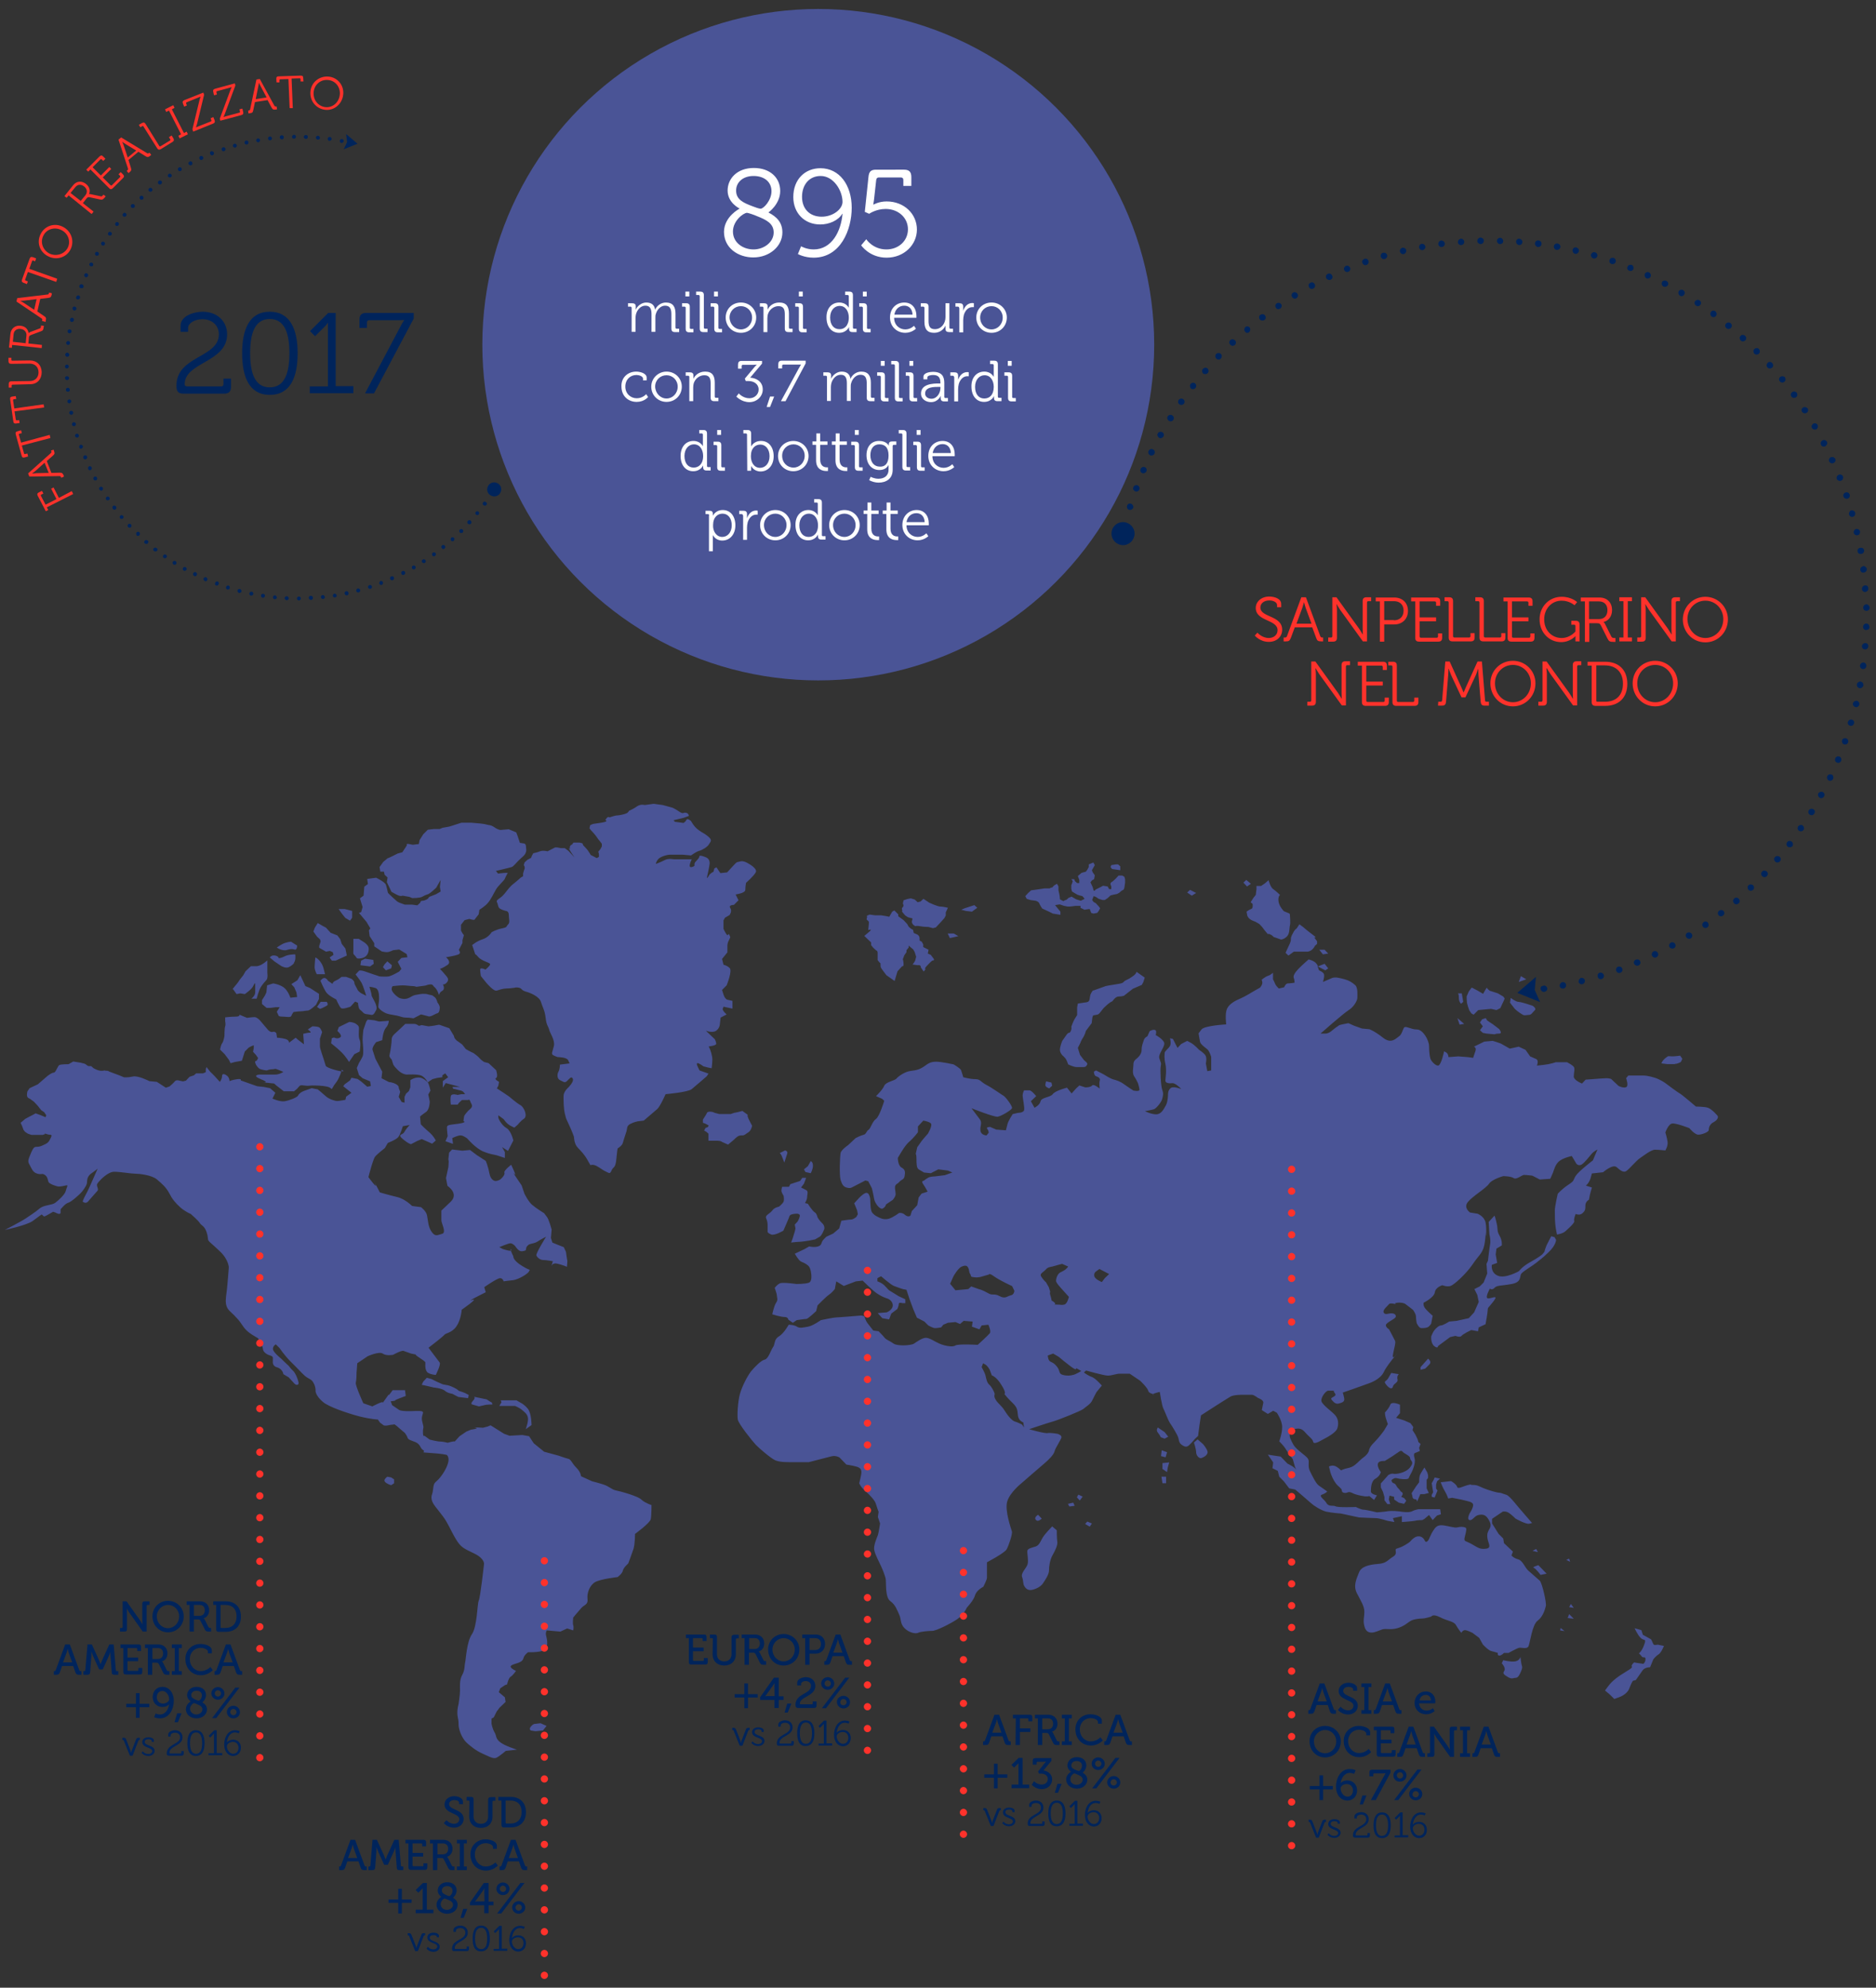 <svg baseProfile="basic" xmlns="http://www.w3.org/2000/svg" viewBox="0 0 774 820"><rect x="0" y="0" width="774" height="820" fill="#333333" stroke="none"/><ellipse cx="337.6" cy="142.2" rx="138.6" ry="138.5" fill="#4a5496"/><path d="M70.5 73.1zm77-13.8l-4.7-4 .4 3.3-1.4 3zm-7.2-.6c.1.1.2.1.3.2.1 0 .2.1.3.1.2 0 .4-.1.6-.2.1-.1.1-.2.2-.3 0-.1.1-.2.1-.3 0-.2-.1-.4-.2-.6-.3-.3-.9-.3-1.2 0-.2.2-.2.4-.2.6 0 .1 0 .2.1.3-.1.1 0 .1 0 .2zm-4.4-.6c.5 0 .9-.3.9-.7.1-.4-.3-.9-.7-.9-.4-.1-.9.3-.9.7 0 .5.3.9.7.9zm-4.8-.5c.5 0 .9-.3.9-.7 0-.4-.3-.8-.8-.9-.4 0-.8.3-.9.7 0 .4.3.8.8.9zm-4.9-.3c.5 0 .8-.3.8-.8s-.3-.8-.8-.8-.8.3-.9.8c.1.4.4.8.9.8zm-4.9-.1c.5 0 .8-.4.8-.8 0-.5-.4-.8-.8-.8s-.8.4-.8.8c-.1.5.3.8.8.8zm-5 .3c.5 0 .8-.4.8-.9s-.4-.8-.9-.8c-.4 0-.8.4-.8.9.1.4.5.8.9.8zm-4.9.4h.1c.4-.1.8-.5.7-.9-.1-.4-.5-.8-.9-.7-.4 0-.8.5-.7.9 0 .4.4.7.8.7zm-4.9.8h.1c.4-.1.7-.5.7-.9-.1-.5-.5-.7-.9-.7-.5.1-.7.5-.7.9.1.4.4.7.8.7zm-4.8.9h.2c.4-.1.7-.5.6-1-.1-.4-.5-.7-1-.6-.4.1-.7.5-.6 1 .1.4.4.6.8.6zm-4.8 1.3h.2c.4-.1.7-.6.6-1s-.6-.7-1-.6-.7.6-.6 1c.1.3.4.6.8.6zm-4.7 1.5c.1 0 .2 0 .3-.1.4-.1.7-.6.5-1-.1-.4-.6-.7-1-.5-.4.1-.7.6-.5 1 0 .3.3.6.7.6zm-4.7 1.7c.1 0 .2 0 .3-.1.4-.2.6-.6.4-1.1-.2-.4-.6-.6-1.1-.5-.4.2-.6.6-.4 1.1.2.4.5.6.8.6zM83 66c.1 0 .2 0 .4-.1.4-.2.6-.7.4-1.1s-.7-.6-1.1-.4-.6.7-.4 1.1c.1.3.4.5.7.5zm-4.4 2.2c.1 0 .3 0 .4-.1.4-.2.5-.7.3-1.1-.2-.4-.7-.6-1.1-.3-.4.2-.6.7-.3 1.1.1.2.4.4.7.4zm-4.4 2.4c.1 0 .3 0 .4-.1.4-.2.5-.7.3-1.1-.2-.4-.7-.5-1.1-.3s-.5.7-.3 1.1c.2.3.4.4.7.4zM70 73.2c.2 0 .3 0 .5-.1.4-.3.5-.7.2-1.1-.3-.4-.8-.5-1.1-.2-.4.3-.5.8-.2 1.1.1.2.4.3.6.3zm-4 2.9c.2 0 .3 0 .5-.2.4-.3.4-.8.2-1.1-.3-.4-.8-.4-1.2-.2-.4.3-.4.8-.2 1.2.2.2.4.3.7.3zm-3.9 3c.2 0 .4-.1.5-.2.4-.3.4-.8.1-1.1-.3-.4-.8-.4-1.2-.1-.3.3-.4.8-.1 1.1.2.2.5.3.7.3zm-3.7 3.3c.2 0 .4-.1.6-.2.3-.3.3-.8 0-1.2-.3-.3-.8-.4-1.2 0-.3.3-.3.8 0 1.1.1.2.4.3.6.3zm-3.6 3.4c.2 0 .4-.1.6-.2.3-.3.3-.8 0-1.2-.3-.3-.8-.3-1.2 0-.3.3-.3.8 0 1.2.2.1.4.2.6.2zm-3.4 3.6c.2 0 .5-.1.6-.3.3-.3.3-.8-.1-1.1-.3-.3-.8-.3-1.1.1-.3.3-.3.9.1 1.2.2.1.4.1.5.1zm-3.1 3.8c.2 0 .5-.1.6-.3.3-.4.2-.9-.1-1.1-.4-.3-.9-.2-1.1.1-.3.4-.2.9.1 1.2.1.1.3.1.5.1zm-3 4c.3 0 .5-.1.7-.3.3-.4.2-.9-.2-1.1-.4-.3-.9-.2-1.1.2-.3.4-.2.9.2 1.1.1 0 .2.1.4.1zm-3.2 4c.1.1.3.1.4.1.3 0 .5-.1.7-.4.2-.4.1-.9-.3-1.1-.4-.2-.9-.1-1.1.3-.2.3-.1.8.3 1.1zm-2.5 4.2c.1.1.3.1.4.1.3 0 .6-.1.7-.4.2-.4.1-.9-.3-1.1-.4-.2-.9-.1-1.1.3-.2.4-.1.9.3 1.1zm-2.3 4.4c.1.1.2.1.4.1.3 0 .6-.2.7-.4.2-.4 0-.9-.4-1.1-.4-.2-.9 0-1.1.4-.2.3 0 .8.4 1zm-2.1 4.5c.1 0 .2.1.3.1.3 0 .6-.2.8-.5.2-.4 0-.9-.4-1.1-.4-.2-.9 0-1.1.4-.1.4 0 .9.4 1.1zm-1.5 4.6c.2 0 .4-.1.6-.2.1-.1.2-.3.2-.6 0-.1 0-.2-.1-.3 0-.1-.1-.2-.2-.3s-.2-.1-.3-.2c-.2-.1-.4-.1-.6 0-.1 0-.2.1-.3.2-.1.1-.1.2-.2.3 0 .1-.1.2-.1.3 0 .2.1.4.2.6.4.1.6.2.8.2zm-1.8 4.6h.3c.3 0 .7-.2.8-.6.1-.4-.1-.9-.5-1s-.9.1-1 .5c-.3.5-.1.9.4 1.1zm-1.4 4.6h.2c.4 0 .7-.2.8-.6.1-.4-.1-.9-.6-1-.4-.1-.9.1-1 .6 0 .4.2.9.6 1zm-1 4.7h.2c.4 0 .7-.3.8-.7.1-.4-.2-.9-.6-1s-.9.2-1 .6c-.1.6.1 1 .6 1.1zm-.9 4.7h.1c.4 0 .7-.3.8-.7.1-.4-.2-.9-.7-.9-.4-.1-.9.2-.9.7s.3.9.7.9zm-.6 4.8c.5 0 .8-.3.9-.7 0-.5-.3-.9-.7-.9-.4-.1-.8.3-.9.7 0 .5.3.9.7.9zm-.3 4.9c.5 0 .8-.3.9-.8 0-.4-.3-.8-.8-.9-.5 0-.8.3-.9.8 0 .4.3.8.8.9zm-.1 4.8c.4 0 .8-.4.8-.8s-.4-.8-.8-.8-.8.4-.8.8.3.8.8.8zm.1 4.8c.4 0 .8-.4.8-.8 0-.5-.4-.8-.9-.8s-.8.4-.8.8c.1.4.4.8.9.8zm.3 4.8c.5 0 .9-.4.8-.9-.1-.4-.4-.8-.9-.7-.4 0-.8.4-.7.9 0 .4.4.7.8.7zm.6 4.8h.1c.4-.1.7-.5.7-.9-.1-.5-.5-.8-.9-.7-.5.1-.8.5-.7.9.1.4.4.7.8.7zm.8 4.7h.2c.4-.1.7-.5.6-1-.1-.4-.5-.7-1-.6-.4.1-.7.5-.6 1 .1.4.5.6.8.6zm1.1 4.7h.2c.4-.1.7-.6.6-1-.1-.4-.6-.7-1-.6-.4.1-.7.6-.6 1 .1.4.4.6.8.6zm1.3 4.7h.2c.4-.1.7-.6.5-1-.1-.4-.6-.7-1-.5-.4.1-.7.6-.5 1 .1.3.5.5.8.5zm1.6 4.6c.1 0 .2 0 .3-.1.4-.2.6-.6.5-1-.2-.4-.6-.6-1-.5-.4.2-.6.6-.5 1.1 0 .2.3.5.7.5zm1 3.9c.1.3.4.5.8.5.1 0 .2 0 .3-.1.4-.2.6-.7.4-1.1-.2-.4-.6-.6-1.1-.4-.4.3-.6.7-.4 1.1zm2 4.5c.1.3.4.5.7.5.1 0 .2 0 .3-.1.4-.2.6-.7.4-1.1s-.7-.6-1.1-.4c-.3.2-.5.7-.3 1.1zm2.9 4.7c.1 0 .3 0 .4-.1.4-.2.5-.7.3-1.1s-.7-.5-1.1-.3-.5.7-.3 1.1c.2.3.4.4.7.4zm2.4 4.2c.2 0 .3 0 .4-.1.4-.2.5-.7.3-1.1s-.7-.5-1.1-.3-.5.7-.3 1.1c.2.2.5.4.7.4zm2.7 4c.2 0 .3-.1.5-.1.4-.3.5-.8.2-1.1-.3-.4-.8-.5-1.1-.2-.4.3-.5.8-.2 1.1.1.2.3.3.6.3zm2.8 3.9c.2 0 .3-.1.5-.2.4-.3.4-.8.1-1.2-.3-.4-.8-.4-1.1-.2-.4.3-.4.8-.2 1.1.2.4.5.5.7.5zm3 3.8c.2 0 .4-.1.5-.2.3-.3.4-.8.1-1.1-.3-.3-.8-.4-1.1-.1-.4.3-.4.8-.1 1.2.2.1.4.2.6.2zm3.3 3.6c.2 0 .4-.1.5-.2.3-.3.4-.8 0-1.2-.3-.3-.8-.3-1.1 0-.3.3-.4.8 0 1.2.1.1.4.2.6.2zm3.4 3.4c.2 0 .4-.1.6-.3.3-.3.3-.8 0-1.2-.3-.3-.8-.3-1.1 0-.3.3-.3.9 0 1.2.1.3.3.3.5.3zm3.5 3.3c.2 0 .5-.1.6-.3.3-.3.3-.9-.1-1.1-.3-.3-.9-.3-1.2.1-.3.3-.3.9.1 1.1.2.1.4.2.6.2zm3.7 3.1c.3 0 .5-.1.7-.3.3-.4.2-.9-.2-1.1-.4-.3-.9-.2-1.2.1-.3.3-.2.9.1 1.1.3.1.5.2.6.2zm3.9 2.8c.3 0 .5-.1.7-.3.3-.4.2-.9-.2-1.1-.4-.3-.9-.2-1.1.2-.3.4-.2.9.2 1.1.1.1.3.1.4.1zm3.6 2.6c.1.1.3.1.4.1.3 0 .5-.1.7-.4.2-.4.1-.9-.3-1.1s-.9-.1-1.1.3c-.2.3-.1.8.3 1.1zm4.2 2.5c.1.1.3.1.4.1.3 0 .6-.2.7-.4.2-.4.1-.9-.3-1.1s-.9-.1-1.1.3c-.2.4-.1.9.3 1.1zm4.3 2.2c.1.1.2.1.4.1.3 0 .6-.2.7-.5.2-.4 0-.9-.4-1.1s-.9 0-1.1.4c-.1.5 0 .9.4 1.1zm4.4 2.1c.1 0 .2.1.3.1.3 0 .6-.2.7-.5.2-.4 0-.9-.4-1.1-.4-.2-.9 0-1.1.4-.1.4.1.9.5 1.1zm4.3 1.6c.1.1.2.1.3.2.1 0 .2.1.3.1.1 0 .2 0 .3-.1.1 0 .2-.1.3-.2.1-.1.1-.2.2-.3 0-.1.1-.2.1-.3 0-.2-.1-.4-.2-.6-.3-.3-.8-.3-1.1 0-.1.1-.1.2-.2.3 0 .1-.1.2-.1.3 0 .1 0 .2.1.3-.2.2-.1.3 0 .3zm5 1.9h.2c.3 0 .7-.2.8-.6.1-.4-.1-.9-.5-1s-.9.1-1 .5c-.2.5.1.9.5 1.1zm4.8 1.4h.2c.4 0 .7-.2.8-.6.1-.4-.2-.9-.6-1s-.9.1-1 .6c-.1.4.2.8.6 1zm4.9 1.1h.2c.4 0 .7-.3.8-.6.1-.4-.2-.9-.6-1s-.9.2-1 .6c-.1.5.1.9.6 1zm4.9.9h.1c.4 0 .7-.3.8-.7.1-.4-.2-.9-.7-.9-.5-.1-.9.2-.9.7 0 .4.2.8.7.9zm4.9.6h.1c.4 0 .8-.3.8-.7 0-.4-.3-.8-.7-.9-.4 0-.8.3-.9.7 0 .5.3.9.7.9zm5 .4s.1 0 0 0c.5 0 .8-.3.8-.8 0-.4-.3-.8-.8-.8s-.8.3-.9.8c.1.4.5.8.9.8zm5 .1c.5 0 .8-.4.8-.8 0-.5-.4-.8-.8-.8s-.8.4-.8.8.4.8.8.8zm5-.2c.5 0 .8-.4.8-.9s-.4-.8-.9-.8-.8.4-.8.9c.1.5.5.8.9.8zm4.9-.4h.1c.4 0 .8-.4.7-.9-.1-.4-.5-.8-.9-.7-.4 0-.8.5-.7.9s.4.7.8.7zm4.9-.6h.1c.5-.1.8-.5.7-.9-.1-.4-.5-.7-.9-.7-.4.1-.7.5-.7.9.1.4.4.7.8.7zm4.7-2.6c-.4.1-.7.5-.6 1 .1.4.4.7.8.7h.2c.4-.1.7-.5.6-1-.1-.5-.5-.8-1-.7zm4.2-.1c.1.4.4.6.8.6h.2c.4-.1.7-.6.6-1s-.6-.7-1-.6-.7.5-.6 1zm5.6-.9h.3c.4-.1.7-.6.5-1-.1-.4-.6-.7-1-.5-.4.1-.7.6-.5 1 0 .3.3.5.7.5zm4.6-1.6h.3c.4-.2.6-.6.5-1.1-.2-.4-.6-.6-1-.5-.4.2-.6.6-.5 1.1.1.3.4.5.7.5zm4.6-1.9c.1 0 .2 0 .3-.1.4-.2.6-.7.4-1.1s-.7-.6-1.1-.4-.6.7-.4 1.1c.2.3.5.5.8.5zm4.5-2.2c.1 0 .2 0 .4-.1.4-.2.6-.7.4-1.1s-.7-.6-1.1-.4-.6.7-.4 1.1c.1.4.4.5.7.5zm4.4-2.3c.1 0 .3 0 .4-.1.4-.2.5-.7.3-1.1s-.7-.5-1.1-.3-.5.7-.3 1.1c.1.2.4.4.7.4zm4.2-2.6c.1 0 .3 0 .4-.1.4-.3.5-.8.2-1.1-.2-.4-.8-.5-1.1-.2-.4.2-.5.7-.2 1.1.2.2.4.3.7.3zm4.1-2.8c.2 0 .3 0 .5-.2.4-.3.4-.8.2-1.1-.3-.4-.8-.4-1.1-.2-.4.3-.5.8-.2 1.1.1.3.3.4.6.4zm3.9-3c.2 0 .4-.1.5-.2.4-.3.4-.8.1-1.2-.3-.3-.8-.4-1.1-.1-.4.3-.4.8-.1 1.1.1.3.4.4.6.4zm3.8-3.2c.2 0 .4-.1.5-.2.3-.3.4-.8.1-1.2-.3-.3-.8-.4-1.1-.1-.3.3-.4.8-.1 1.2.1.2.4.3.6.3zm3.6-3.4c.2 0 .4-.1.6-.2.3-.3.3-.8 0-1.2-.3-.3-.8-.3-1.2 0-.3.3-.3.8 0 1.2.2.1.4.2.6.2zm3.4-3.6c.2 0 .5-.1.6-.3.3-.3.3-.8-.1-1.2-.3-.3-.9-.3-1.2.1-.3.3-.3.9.1 1.2.2.1.4.2.6.2zm3.2-3.8c.2 0 .5-.1.6-.3.3-.3.2-.9-.1-1.1-.3-.3-.9-.2-1.1.1-.3.3-.2.9.1 1.1.2.1.3.2.5.2zm2.4-5.2c-.3.4-.2.9.2 1.1.2.1.3.2.5.2.3 0 .5-.1.7-.3.3-.4.2-.9-.2-1.1-.4-.4-.9-.3-1.2.1zm1.9-6.4c-.6 1.5.2 3.2 1.7 3.7 1.5.6 3.2-.2 3.7-1.7.6-1.5-.2-3.2-1.7-3.7-1.5-.6-3.2.2-3.7 1.7zM626 409.6l9.4 3.8-2.2-5 .5-5.4zm9.7-2.3c-.1.2-.1.3-.1.5s0 .3.1.5c.1.3.4.6.7.8.6.3 1.5 0 1.8-.6.2-.3.2-.7.1-1-.1-.2-.1-.3-.3-.5-.1-.1-.2-.2-.4-.3-.2-.1-.3-.1-.5-.1s-.3 0-.5.1c-.5.1-.8.3-.9.6zm7.8-.5c.1.7.9 1.2 1.6 1 .7-.1 1.2-.9 1-1.6-.1-.7-.8-1.2-1.6-1-.1 0-.1 0-.2.1-.5.2-.9.9-.8 1.5zm7.8-1.7c.2.7.9 1.1 1.6.9.7-.2 1.1-.9 1-1.6-.2-.7-.9-1.1-1.6-1h-.1c-.6.4-1 1.1-.9 1.7zm9.5-1.2c.7-.2 1.1-1 .9-1.7-.2-.7-1-1.1-1.7-.9-.7.2-1 .9-.8 1.6.1.8.9 1.2 1.6 1zm7.7-2.6c.7-.2 1.1-1 .8-1.7-.2-.7-1-1-1.7-.8-.7.2-1 1-.8 1.7.3.7 1 1.1 1.7.8zm7.5-3c.7-.3 1-1.1.7-1.7-.3-.7-1-1-1.7-.7h-.1c-.7.3-1 1.1-.7 1.7.4.7 1.2 1 1.8.7zm7.4-3.4c.7-.3.9-1.1.6-1.8-.3-.6-1-.9-1.6-.7-.1 0-.1 0-.2.1-.6.3-.9 1.1-.6 1.8.4.7 1.2 1 1.8.6zm7.2-3.7c.7-.3.9-1.2.5-1.8-.3-.6-1-.8-1.6-.6-.1 0-.1.1-.2.1-.6.4-.9 1.2-.5 1.8s1.2.8 1.8.5zm7-4.1c.6-.4.8-1.2.4-1.8-.3-.5-1-.8-1.6-.6-.1 0-.2.1-.3.1-.6.4-.8 1.2-.4 1.8.5.7 1.3.9 1.9.5zm6.8-4.5c.6-.4.7-1.2.3-1.9-.3-.5-1-.7-1.5-.5-.1 0-.2.1-.3.2-.6.4-.8 1.3-.3 1.9.4.6 1.2.7 1.8.3zm5.3-7.1c-.2.1-.3.1-.4.2-.6.4-.7 1.3-.3 1.8.4.6 1.3.7 1.9.2.6-.4.7-1.3.2-1.9-.3-.3-.9-.5-1.4-.3zm6.2-5.1c-.2.1-.3.1-.4.3-.6.5-.6 1.3-.1 1.9s1.3.6 1.9.1c.6-.5.6-1.3.1-1.9-.4-.5-1-.6-1.5-.4zm6-5.5c-.2.1-.4.2-.5.3-.5.5-.5 1.3 0 1.9.5.5 1.3.5 1.9 0 .5-.5.5-1.3 0-1.9-.4-.3-1-.4-1.4-.3zm5.6-5.7c-.2.1-.4.2-.5.4-.5.5-.5 1.4.1 1.9.5.5 1.4.5 1.9-.1.5-.5.5-1.4-.1-1.9-.4-.3-.9-.4-1.4-.3zm5.4-6c-.2.1-.4.2-.6.4-.5.5-.4 1.4.2 1.9.5.5 1.4.4 1.9-.2s.4-1.4-.2-1.9c-.4-.2-.9-.3-1.3-.2zm5-6.2c-.2.1-.5.2-.6.5-.4.6-.3 1.4.3 1.8.6.4 1.4.3 1.9-.2.4-.6.3-1.4-.3-1.9-.4-.3-.9-.4-1.3-.2zm4.7-6.6c-.2.1-.5.2-.7.5-.4.6-.3 1.4.3 1.8.6.4 1.4.3 1.9-.3.4-.6.2-1.4-.4-1.9-.2-.2-.7-.2-1.1-.1zm5.5-6.6c-.4-.2-.8-.2-1.1-.1-.3.1-.6.3-.7.6-.4.6-.2 1.4.4 1.8.7.4 1.4.2 1.8-.4.5-.7.3-1.5-.4-1.9zm4-7c-.3-.2-.7-.2-1.1-.1-.3.1-.6.3-.8.6-.3.6-.1 1.4.6 1.8.6.4 1.4.1 1.8-.6.4-.6.1-1.4-.5-1.7zm3.6-7.3c-.3-.1-.7-.1-1 0s-.6.3-.8.7c-.3.7 0 1.4.6 1.8.7.3 1.4 0 1.8-.6.3-.8 0-1.6-.6-1.9zm3.2-7.4c-.3-.1-.7-.1-.9 0-.4.1-.7.4-.8.8-.3.7 0 1.4.7 1.7.7.3 1.4 0 1.7-.7.3-.7 0-1.5-.7-1.8zm2.8-7.5c-.3-.1-.6-.1-.9 0-.4.1-.7.4-.8.8-.2.7.1 1.4.8 1.7.7.2 1.4-.1 1.7-.8.2-.7-.1-1.5-.8-1.7zm2.4-7.7c-.3-.1-.5-.1-.8 0-.4.1-.7.5-.9.9-.2.7.2 1.4.9 1.6.7.2 1.4-.2 1.6-.9.3-.6-.1-1.4-.8-1.6zm2-7.8c-.3 0-.5 0-.7.1-.4.1-.8.5-.9.9-.2.7.3 1.4 1 1.6s1.4-.3 1.6-1c.2-.7-.3-1.4-1-1.6zm1.6-7.9c-.2-.1-.5 0-.7.1-.4.1-.8.5-.9 1-.1.7.3 1.4 1.1 1.6.7.1 1.4-.4 1.6-1.1.1-.8-.4-1.5-1.1-1.6zm1.2-7.9c-.2 0-.4 0-.6.1-.5.2-.8.6-.9 1.1-.1.7.4 1.4 1.1 1.5.8.1 1.4-.4 1.5-1.1.1-.9-.4-1.5-1.1-1.6zm.7-8c-.2 0-.4 0-.5.1-.5.2-.9.6-.9 1.1-.1.7.5 1.4 1.2 1.4.7.1 1.4-.5 1.4-1.2.1-.8-.4-1.4-1.2-1.4zm1-7.9c-.3-.2-.7-.2-1-.1s-.6.3-.8.7c-.1.3-.2.6-.1 1 .1.2.1.3.3.5.1.1.3.3.4.3.2.1.3.1.5.1.3 0 .7-.1 1-.3.1-.1.2-.2.3-.4.1-.1.1-.3.1-.5s0-.3-.1-.5c-.1-.4-.3-.7-.6-.8zm-.6-8.1c-.1 0-.3 0-.4.1-.5.2-.9.7-.9 1.3 0 .7.6 1.3 1.4 1.3.7 0 1.3-.6 1.3-1.4-.1-.7-.7-1.3-1.4-1.3zm-.5-7.8c-.1 0-.2 0-.4.1-.6.2-.9.7-.9 1.4s.7 1.3 1.4 1.2c.7-.1 1.3-.7 1.2-1.4.1-.8-.5-1.4-1.3-1.3zm-1.1-7.8c-.6.2-1 .8-.9 1.4.1.7.7 1.3 1.5 1.1.7-.1 1.3-.7 1.2-1.5-.1-.7-.8-1.2-1.5-1.2-.1.2-.2.2-.3.2zm-2-6.2c.1.7.8 1.2 1.6 1 .7-.1 1.2-.8 1.1-1.5s-.8-1.2-1.5-1h-.2c-.8.2-1.1.8-1 1.5zm-1.6-7.7c.2.7.9 1.2 1.6 1 .7-.1 1.1-.8 1-1.6-.2-.7-.9-1.1-1.6-1h-.1c-.6.3-1 .9-.9 1.6zm-1.9-7.5c.2.7.9 1.1 1.6.9s1.1-.9.9-1.7c-.2-.7-.9-1.1-1.7-.9h-.1c-.5.3-.9 1-.7 1.7zm-.6-6.6c.7-.2 1.1-1 .8-1.7-.2-.7-1-1.1-1.7-.8-.7.2-1.1 1-.8 1.7.2.6.9 1 1.7.8zm-2.7-7.4c.7-.3 1-1 .8-1.7-.3-.7-1-1-1.7-.8l-.1.1c-.7.3-1 1-.8 1.7.3.6 1.1 1 1.8.7zm-2.4-9c-.3-.6-1-.9-1.7-.7h-.1c-.7.3-1 1.1-.7 1.8.3.6 1.1 1 1.8.6.7-.3 1-1.1.7-1.7zm-3.5-7.1c-.3-.6-1-.8-1.6-.6-.1 0-.2.1-.2.1-.6.3-.9 1.1-.6 1.8s1.1.9 1.8.6c.7-.5 1-1.3.6-1.9zm-5.4-7.5c-.1 0-.2.1-.2.1-.6.4-.9 1.2-.5 1.8s1.2.8 1.8.5c.6-.4.8-1.2.5-1.8-.3-.6-1-.8-1.6-.6zm-4.1-6.7c-.1 0-.2.1-.3.1-.6.4-.8 1.2-.4 1.8.4.6 1.2.8 1.9.4.6-.4.8-1.2.4-1.8-.4-.5-1.1-.7-1.6-.5zm-4.5-6.4c-.1 0-.2.1-.3.2-.6.4-.7 1.2-.3 1.8.4.6 1.3.7 1.9.3s.7-1.2.3-1.9c-.5-.5-1.1-.6-1.6-.4zm-4.8-6.3c-.2.1-.3.1-.4.2-.6.5-.7 1.3-.2 1.8.5.6 1.3.7 1.9.2s.6-1.3.2-1.9c-.4-.3-1-.5-1.5-.3zm-5.2-5.9c-.2.1-.3.1-.4.3-.5.5-.6 1.3-.1 1.9.5.5 1.3.6 1.9.1s.6-1.3.1-1.9c-.4-.5-1-.6-1.5-.4zm-5.4-5.7c-.2.1-.4.2-.5.3-.5.5-.5 1.3 0 1.9.5.5 1.3.5 1.9 0 .5-.5.5-1.4 0-1.9-.3-.4-.9-.5-1.4-.3zm-5.7-5.5c-.2.1-.4.2-.5.4-.5.5-.4 1.4.1 1.9s1.4.4 1.9-.1.4-1.4-.1-1.9c-.4-.3-.9-.4-1.4-.3zm-5.9-5.1c-.2.1-.4.2-.6.4-.5.6-.4 1.4.2 1.9.6.5 1.4.4 1.9-.2.5-.5.4-1.4-.2-1.9-.4-.3-.9-.3-1.3-.2zm-4.7-2.8c.4-.6.3-1.4-.3-1.9-.4-.2-.8-.3-1.2-.2-.2.1-.5.3-.6.5-.4.6-.3 1.4.3 1.9.5.4 1.4.3 1.8-.3zm-8.2-4.2c.6.4 1.4.2 1.8-.4.4-.6.2-1.4-.4-1.8-.4-.2-.8-.3-1.2-.1-.2.1-.5.3-.7.5-.3.6-.2 1.4.5 1.8zm-6.7-4.1c.6.4 1.4.2 1.8-.5.4-.7.2-1.4-.5-1.8-.3-.2-.7-.2-1.1-.1-.3.1-.6.3-.7.6-.3.6-.1 1.4.5 1.8zm-6.8-3.8c.6.3 1.4.1 1.8-.5.4-.7.1-1.5-.6-1.8-.3-.2-.7-.2-1.1-.1-.3.1-.6.3-.7.6-.3.7 0 1.5.6 1.8zm-7-3.4c.6.3 1.4 0 1.7-.6.3-.7 0-1.5-.6-1.8-.3-.2-.7-.2-1-.1-.3.1-.6.4-.8.7-.2.7 0 1.5.7 1.8zm-7.1-3.1c.7.3 1.5-.1 1.7-.7.2-.7-.1-1.5-.7-1.7-.3-.1-.7-.1-.9 0-.4.1-.7.4-.8.8-.4.5 0 1.3.7 1.6zm-7.3-2.8c.7.2 1.4-.1 1.7-.8.2-.7-.1-1.4-.8-1.7-.3-.1-.6-.1-.9 0-.4.1-.7.4-.8.8-.3.8.1 1.5.8 1.7zm-7.5-2.3c.7.2 1.4-.2 1.6-.9.2-.7-.2-1.4-.9-1.6-.3-.1-.5-.1-.8 0-.4.1-.7.5-.9.9-.1.7.3 1.4 1 1.6zm-7.6-1.9c.7.2 1.4-.3 1.6-1 .2-.7-.3-1.4-1-1.6-.3-.1-.5-.1-.7 0-.4.1-.8.5-.9 1-.1.7.3 1.4 1 1.6zm-7.6-1.6c.7.1 1.4-.4 1.6-1.1.1-.7-.4-1.4-1.1-1.5-.2-.1-.5 0-.7 0-.4.1-.8.5-.9 1-.1.8.4 1.5 1.1 1.6zm-7.7-1.2c.7.1 1.4-.4 1.5-1.2.1-.7-.4-1.4-1.2-1.5h-.6c-.5.2-.8.6-.9 1.1-.1.8.5 1.5 1.2 1.6zm-7.8-.8c.7.1 1.4-.5 1.4-1.2.1-.7-.5-1.3-1.2-1.4h-.5c-.5.2-.9.6-.9 1.2 0 .7.5 1.3 1.2 1.4zm-8.3-.5c.6.3 1.4 0 1.7-.6.1-.2.1-.3.1-.5s0-.4-.1-.5c-.1-.2-.1-.3-.3-.5-.1-.1-.2-.2-.4-.3s-.3-.1-.5-.1-.3 0-.5.1-.3.1-.4.3c-.1.1-.3.3-.3.4-.1.2-.1.3-.1.5s0 .4.1.5c.2.3.4.5.7.7zm-7.5.1c.7 0 1.3-.6 1.3-1.4 0-.7-.6-1.3-1.4-1.3-.1 0-.3 0-.4.1-.5.2-.9.7-.9 1.3 0 .7.7 1.3 1.4 1.3zm-8 .4c.7 0 1.3-.7 1.2-1.4 0-.7-.7-1.3-1.4-1.2-.1 0-.2 0-.3.1-.6.2-.9.7-.9 1.3 0 .7.7 1.3 1.4 1.2zm-8 .8c.7-.1 1.3-.7 1.2-1.5-.1-.7-.8-1.2-1.5-1.2-.1 0-.2 0-.3.1-.6.2-.9.8-.9 1.4.1.8.8 1.3 1.5 1.2zm-7.9 1.3c.7-.2 1.2-.8 1.1-1.5-.2-.7-.8-1.2-1.5-1.1h-.2c-.6.2-1 .8-.9 1.5.1.7.8 1.2 1.5 1.1zm-7.8 1.6c.7-.2 1.1-.9 1-1.6-.2-.7-.9-1.1-1.6-1-.1 0-.1 0-.2.1-.6.2-1 .9-.8 1.6.2.6.9 1.1 1.6.9zm-7.8 2c.7-.2 1.1-.9.9-1.6-.2-.7-.9-1.1-1.7-.9h-.1c-.6.2-1 .9-.8 1.6.3.8 1 1.2 1.7.9zm-7.6 2.5c.7-.2 1-1 .8-1.7s-1-1.1-1.7-.8c-.7.3-1.1 1-.8 1.7.3.7 1 1.1 1.7.8zm-7.5 2.8c.7-.3 1-1 .7-1.7-.3-.6-1-1-1.6-.7h-.1c-.7.3-1 1.1-.7 1.7.3.7 1.1 1 1.7.7zm-7.3 3.3c.7-.3 1-1.1.6-1.8-.3-.6-1-.9-1.6-.7-.1 0-.1 0-.2.1-.7.3-.9 1.1-.6 1.8.4.6 1.2.9 1.8.6zm-7.1 3.6c.6-.3.9-1.1.5-1.8-.3-.6-1-.9-1.6-.6-.1 0-.1 0-.2.1-.7.3-.9 1.1-.5 1.8.3.6 1.1.9 1.8.5zm-7 4c.6-.4.8-1.2.4-1.8-.3-.5-1-.8-1.6-.6-.1 0-.1.1-.2.1-.6.4-.8 1.2-.4 1.8.4.7 1.2.9 1.8.5zm-6.7 4.3c.6-.4.8-1.3.4-1.8-.3-.5-1-.7-1.5-.5-.1 0-.2.1-.3.1-.6.4-.8 1.2-.4 1.8.3.7 1.1.8 1.8.4zm-6.5 4.7c.6-.4.7-1.3.2-1.9-.4-.5-1-.6-1.5-.4-.1 0-.2.1-.4.2-.6.4-.7 1.3-.2 1.9.4.5 1.3.6 1.9.2zm-6.3 5c.5-.5.6-1.3.2-1.9-.4-.4-.9-.6-1.4-.4-.2.1-.3.1-.4.2-.5.5-.6 1.3-.1 1.9.3.6 1.2.7 1.7.2zm-5.9 5.3c.5-.5.6-1.4 0-1.9-.4-.4-.9-.5-1.4-.4-.2.1-.3.2-.5.3-.5.5-.6 1.3 0 1.9.5.6 1.3.6 1.9.1zm-5.8 5.6c.5-.5.5-1.4 0-1.9-.4-.4-.9-.4-1.4-.3-.2.1-.4.2-.5.3-.5.5-.5 1.4 0 1.9.6.6 1.4.6 1.9 0zm-5.4 6c.5-.5.4-1.4-.1-1.9-.4-.3-.9-.4-1.3-.2-.2.1-.4.2-.6.4-.5.6-.4 1.4.1 1.9.6.4 1.5.3 1.9-.2zm-5 6.1c.4-.6.3-1.4-.2-1.8-.4-.3-.8-.4-1.3-.2-.2.1-.4.2-.6.4-.4.6-.3 1.4.2 1.9.6.4 1.4.3 1.9-.3zm-4.8 6.5c.4-.6.3-1.4-.3-1.8-.4-.3-.8-.3-1.2-.2-.2.1-.5.2-.7.5-.4.6-.3 1.4.3 1.8.6.4 1.5.3 1.9-.3zm-6.2 7.1c.6.4 1.4.2 1.8-.4.4-.6.2-1.4-.4-1.8-.4-.3-.8-.3-1.2-.2-.3.1-.5.3-.7.5-.4.7-.2 1.5.5 1.9zm-4.1 7c.6.4 1.4.1 1.8-.5.4-.6.2-1.5-.5-1.8-.3-.2-.7-.2-1.1-.1-.3.1-.6.3-.7.6-.4.6-.1 1.4.5 1.8zm-2.5 4.8c-.3-.2-.7-.2-1-.1-.3.1-.6.3-.8.7-.3.7 0 1.5.6 1.8.7.3 1.5 0 1.8-.6.3-.7.1-1.5-.6-1.8zm-2.7 9c.3-.7-.1-1.5-.7-1.7-.3-.1-.7-.1-.9 0-.4.1-.7.4-.8.8-.3.7 0 1.4.7 1.7.6.2 1.4-.1 1.7-.8zm-4.6 8.3c.7.3 1.4-.1 1.7-.8.2-.7-.1-1.4-.8-1.7-.3-.1-.6-.1-.9 0-.3.1-.7.4-.8.8-.3.7.1 1.4.8 1.7zm-1.8 5.1c-.3-.1-.6-.1-.8 0-.4.1-.7.5-.8.9-.2.7.2 1.5.9 1.6.7.2 1.4-.2 1.7-.9.1-.6-.3-1.4-1-1.6zm-8 12.2c-.1 2.6 2 4.8 4.6 4.9s4.8-2 4.9-4.6c.1-2.6-2-4.8-4.6-4.9-2.7-.1-4.9 2-4.9 4.6zm278.7 127.4z" fill="#00245b"/><path d="M335.4 480.9c0-1.6-.9-1.9-.9-1.9l-1.2 2.1-1.6 1.3.6 1.1 2.2.5c-.1.1.9-1.5.9-3.1zm-11.8-1.3s.9-2.7 1.2-3.7c.3-1.1-.9-1.3-.9-1.3l-2.2 1.1s.6.3 1.2 2.1l.7 1.8zM450.8 366s.1.3.3.5c-.1-.1-.2-.3-.3-.5zM327 511l-.6 1.6s2.5-.3 3.4-.3 4-.5 4-.5l2.5-.5s.9-.5 1.9-1.1c.9-.5 1.9-3.2 1.9-3.2s.3-1.3-.9-2.4c-1.2-1.1-1.9-2.4-1.9-2.4s-.3-1.6-1.2-2.1-2.8-3.5-2.8-3.5l-1.2-.3s.9-1.3.9-2.4c0-1.1.6-2.4-.3-2.9-.9-.5-2.2-1.1-2.2-1.1l1.2-1.6.9-2.4H331l-.9 1.3-4 1.3-.6 1.1h-2.8s-.3.8-.3 1.6.9 2.1.9 2.1.3 1.6 0 2.4c-.3.8-1.9 2.1-1.9 2.1s-1.9.3-2.8 1.6c-.9 1.3-3.1 1.9-2.5 3.2s.6 2.4.6 3.2v2.4s0 .5 1.5 1.1c1.5.5 5-1.6 5-1.6s1.9-4.3 2.2-5.1.3-1.3 1.2-1.6 2.2-.3 2.2-.3 1.2 0 1.2.8-.9 2.4-.9 2.4l-1.2 1.3.3 1.6-.3 1.3-.9 2.9zm104.3-63.3c0 .8 1.6 1.3 1.6 1.3l1.2-1.1-.3-1.3-2.2-.5s-.3.8-.3 1.6zm19.8-81.2c.2.5.1.3 0 0zm-3.1 58.8l.6-.8.6-.8 1.2-1.6.3-2.4.3-.8 1.6-.3s.6 0 1.2-.8 1.5-1.9 1.5-1.9 1.9-1.9 2.8-2.4l.9-.5s1.2-1.9 2.5-1.9c1.2 0 2.2-.3 2.2-.3l3.7-2.9 3.7-1.6.6-1.1.6-1.9-3.4-2.4s0 .8-1.6 1.9-1.2.8-2.8 1.6c-1.5.8-.3 1.1-3.7 1.6s-4.6.8-4.6.8l-5.3 1.9s.6-1.1-.6.8c-1.2 1.9 0 3.7-2.2 4s-3.4.5-3.4.5l-.3 1.6v3.2s-.6.8-1.2 1.9c-.6 1.1-1.2 2.9-1.2 2.9s.3.8-.3 1.9-.6 0-1.6 1.3c-.9 1.3-1.9 2.7-1.9 2.7s-.9 2.4-.9 3.5.6 2.1 1.6 2.9c.9.8 1.2 1.6 1.5 2.4l.3.8s2.2 1.1 3.4 1.1h3.1c.9 0 1.2-.8 1.2-.8s.6-.5-.3-1.3l-.9-.8-1.6-2.1-.9-2.9 1.2-2.4s-.3.3.6-1.3c1.2-1.7 1.5-3.3 1.5-3.3zm-10.5-47.9v-1.3l-2.2-2.7 1.9-.3.9.3.9.3 1.5.3h.9l2.5-.3h1.9v.8l1.6.8 2.2-.3.3.8.3.8.9.3 1.6-.3.6-.8.6-1.1-.6-.8-1.2-1.3-.9-.5-.6-.8.3-.8.3-.8.9.3 1.2.8 1.6.5h.9l1.2-.8 1.2-1.1 1.2-.3 1.5-.3.9-.5.9-.8.9-.5.3-.8.3-2.1v-1.3l-.3-1.1-.9-.5h-1.5l-1.2 1.3-1.2 1.1s-1.2.5-.9 1.3l.3.8v1.1h-.9l-.6-1.1-1.9-.3-.9.5-2.2 1.1s-.6 1.1-.9 0l-.3-1.1-.9-1.9.6-.8.9-.5.3-1.6-.9-1.3-.3-.8 1.2-2.1-.6-1.1-1.9.8v1.1l-.6 1.1-.6.8-1.8.5-1.5 1.3.6 1.6v1.3h-.9l-.9-.8-.3-.8H442l.6.8c-.6 2.1-.6 1.1-.6 2.1v1.1l.3 1.1 2.2 1.3.9.3 1.2.3.9 1.1-1.6.8-1.9-.6-1.9-1.1-1.2.5-.9.8-.9.3s0 .5-.9 0l-.9-.5s0-1.1-.3-2.4l-.3-1.3v-1.6l-.6-1.1-.9.5c-1.5 1.1-.3.8-1.5 1.1-1.2.3.3.3-1.2.3H431l-3.4.5-2.2.3-1.2 1.1-1.2 1.3.6 1.1 1.5.5 2.2.3s1.2.3 1.5 1.1c.3.8 1.2 2.1 1.2 2.1l2.8 1.3 1.6.8 3.1.5zm-52.9 18.9s1.2 0 .6-.8l-1.2-1.6-1.2-.5.3-1.6-2.2-1.1v-1.1l-.6-1.1-.9-.5v-1s0-1.1-1.2-1.6l-1.2-.5-.3-1.3-.9-.5-.9-.8-.6-1.1-1.5-1.6-2.2-1.6v-.8l-1.6-1.6-.9.5-1.2 2.1-1.5-.3-1.9-.3H361l-2.2-.3-1.2.5s.3.3 0 1.1.9.8.9 1.6-.3 3.2-.3 3.2 2.2-.8.3.8l-1.9 1.6 2.8 2.7v1.1l.9 1.1 1.2 1.1s.6 0 .6 1.1v2.9l.9 1.1s.3-.3.3.8 0 1.1 1.2 2.7l1.2 1.6 3.4 2.4 1.2-4 1.9-2.1s.6.3.6-.8-.3-2.1-.3-2.1l.6-1.6.9-1.3v-.8l.9-1.1v-.8l1.9 1.6.6 1.1.6 1.9-.3 1.1s0 .5-.6 1.3l-.6.8 2.2.3s.9-.3 1.2.5-.6-.5.3.8l.9 1.3.9-1.1s-.9.5 0-.8c1.3-1.5 2.6-2.6 2.6-2.6zm12-21l1.9.5 2.5.3 2.2-1.6-1.2-1.1-4 1.3-1.4.6zm-8.9 5.6l1.9-2.1.6-1.1v-1.3l.9-1.9s-1.9-.5-3.1-.5c-1.2 0-4.6-1.6-4.6-1.6l-1.2-.8-1.2-.8-1.2 1.1-1.2.3-1.2-1.1-1.6-.5-1.5.3-1.5.5-.3 1.3.3.8-.3.8s-.6 0-.3 1.1-.6 0 .3 1.1l.9 1.1 1.2.8 1.9.5-.3 1.3c0 1.3 1.5 1.9 1.5 1.9s.3-.3 1.9 0c1.5.3 3.4.3 3.4.3l1.9.5 1.2-.3 1.6-1.7zm7.7 5.3l-1.9-1.1H391l.9 1.9 3.5-.8zm62.8-28.5l.6.8 3.4.5v-1.6l-.9-.8h-.9l-1.9.3-.3.8zM132 387.5l.3.8-.6 1.9v.8l2.8 1.6 1.6-.3 1.2.5.3 1.1-1.6 1.1.9 1.3h1.6l4.6-2.1-.6-2.9-1.5-1.9-.6-1.9-1.2-1.6-2.8-1.1-1.9-2.1-1.5-.8-1.9-1.1-1.2 1.9-.6 1.6 1.5 2.1 1.2 1.1zm-14 4.5s2.2-.8 3.4-.3c1.2.5 1.2-1.6 1.2-1.6l-2.5-1.6s-.9 0-2.5.5c-1.5.5-3.4 1.9-3.4 1.9 2 1.4 3.8 1.1 3.8 1.1zm15.5 7.5c-.6-2.4-2.5-4.3-3.4-4.5 0 0-.3 2.7-.3 4s.9 2.9.9 2.9h3.4l-.6-2.4zm-18.6 19.4s0 .5 1.6.5c1.5 0 3.4.5 3.7-.3.3-.8.9-1.6.9-1.6s2.2-.3 3.1-.3 1.9-.3 2.8-.3 3.4-2.4 3.4-2.4l1.2-2.4V410l-3.7-2.4-1.9-.8-.6-1.3-1.5-3.2-1.2 2.1-2.5 1.6 1.2 1.3.9 2.1.3 1.9-2.8.3s-.9-2.9-2.8-4.3c-1.9-1.3-4.3-1.6-4.3-1.6l-2.5.8-.3 2.9-.6 1.3-1.2 1.9v1.6l1.9 1.6h1.6l2.2-.3h1.6l-1.2 1.9.7 1.5zm6.9-25.2s-2.8 0-4.3.8-2.5.8-2.5.8 0-.8-1.5-1.1c-1.5-.3-2.2.8-2.2.8l1.9 1.6 2.8 1.9s1.9 1.1 3.1.5c1.2-.5 2.2-1.6 2.2-1.6s-.3.3.3-.8c.5-1.1.2-2.9.2-2.9zm27.8-19.5l-.6 2.1-.9.3 3.1 3.7 1.6 2.7-.6.8.3 2.4 1.9 2.9v1.3l3.1 2.1s1.2.3 2.2.3c.9 0 2.5-.8 2.5-.8l2.5-.3 3.1 1.9.3 1.3-2.5.3-1.5 1.6 1.5 2.9-.9 1.1s-1.9 1.1-3.1 1.6-1.5.5-3.4.5-2.2-.3-2.2-.3-4-1.3-5.6-1.9c-1.5-.5-2.2-.3-2.2-.3l-1.5 1.6s1.9 2.4 2.5 3.5 1.9 5.3 1.9 5.3l-2.2-1.1s-1.2-.8-1.5-1.6c-.3-.8-1.2-1.9-1.2-2.7 0-.8-1.2-1.6-1.2-1.6l-2.2-.8h-1.9s-1.2 1.1-2.5 1.6c-1.2.5-1.2 1.3-1.2 1.3l-1.9-1.3s-.3-.8-1.2-1.1c-.9-.3-1.9 1.1-1.9 1.1s1.2 2.9 2.2 4.5c.9 1.6 4.3 3.2 4.3 3.2s1.2 2.7 1.9 3.5c.6.8 4-.5 4-.5l1.9-2.1 1.2.5s0 .8.3 1.9.6.8 1.6 1.9c.9 1.1 1.9.8 3.1 1.1 1.2.3 1.5 0 2.5-1.9.9-1.9-1.9-5.3-1.9-6.1 0-.8-.9-3.5-.9-3.5s.9 0 2.5.5c1.5.5 1.5 3.2 1.5 4.5s-.3 2.1-.3 3.2 2.8 2.7 3.7 2.9c.9.3 2.5.5 4 .8s2.2.8 3.7.8 3.1.3 3.1.3l3.1-1.6s2.2.5 3.1.8 2.8-1.1 3.7-1.3c.9-.3.9-1.9.9-1.9s.3-.8-.6-2.1c-.9-1.3 0 0-.6-1.3s-.3-.8-1.2-1.6c-.9-.8-1.2-.5-2.2-.8-.9-.3-1.2-.3-2.2-.3-.9 0-2.2.3-3.4.5-1.2.3-1.5.8-2.8 1.3-1.2.5-2.5.3-3.4 0s-3.4-2.4-3.4-3.7c0-1.3.6-1.3.6-1.3s2.8-.3 4-.3 3.1.3 4 .3 1.6.3 1.6.3l3.7-.5s1.2-.5 2.2-.5c.9 0 1.2.8 1.2.8s1.2.8 1.9 2.7c.6 1.9 0 0 1.6-.8 1.5-.8.3-2.7.3-2.7s.9.3 1.9-1.1c.9-1.3-.6-2.4-1.2-3.2-.6-.8-1.9-2.1-1.9-2.1s1.2-.3 3.1-1.6c1.9-1.3-.6-3.2-.6-3.2s3.4-.5 5-1.1c1.5-.5.3-1.9.3-1.9l1.5-2.9v-1.1l.6-2.1-.6-.8-.6-1.1v-2.4l1.5-1.9 1.9-.5 1.2.3c1.2.3 1.2-.3 1.2-.3l1.5-1.9.3-1.9s2.2-1.3 3.4-2.7c1.2-1.3 2.5-4 3.4-5.6s3.4-3.7 3.7-4.5c.3-.8 1.2-2.4 1.2-2.4h-.9c-.9 0-3.1.3-3.1.3l-.9-1.1s5.6-1.3 6.5-1.6c.9-.3 1.9-1.9 3.7-3.5 1.9-1.6 1.9-1.9 2.2-2.7.3-.8 0-1.6 0-2.4s-.6-1.1-.6-1.1l-1.9-.3-.9-2.7-.6-1.6-3.1-1.3-3.4.3s-.9 0-2.5-1.1-2.2-.8-3.1-1.1c-.9-.3-3.1-.5-3.1-.5l-3.4-.3h-4l-2.5.8-2.5.8-2.8.5-1.2.5H179l-2.5.3-1.9 1.9-1.5 2.4-.3 1.6-2.5.3-1.5-.3c-1.5-.3-.9.5-.9.5l-1.9 2.9-1.9.5-2.2 1.1c-2.2 1.1-1.9.8-1.9.8l-1.9 1.6-1.5 2.1.3 1.9h1.5l.3 1.3 1.2 1.1-.3 1.9 1.9 4s2.2 1.3 3.1 1.6c.9.3 1.5 0 1.5 0l2.8.5 1.2.5s3.1 0 4-.5 1.5-.8 2.5-1.1c.9-.3 3.4-2.7 3.4-2.7l.6-1.1 1.2-2.1-.3 2.9.3 1.9-1.9 1.1-2.8 1.1-.6.8s-1.2.8-2.2.8c-.9 0-.9.8-.9.8l-1.2 1.1-2.2-.3h-3s-.9-.3-2.2-.8c-1.2-.5-1.5-1.1-2.5-1.9-.9-.8-2.2-2.1-2.2-2.1s-.3-1-.5-2c-.1-.5-.3-1.1-.4-1.4-.3-1.1-4-2.9-4-2.9l-3.7.5.3 2.1-1.5 1.1-.3 3.7-1.5 1.1 1.1 3.6zm12.1 24l-1.9-1.6-1.2 1.3-.6 1.1 1.2 1.3 2.2-.8.3-1.3zm-12.7-1.9l-.3 1.9 4 .5 1.5-1.1-.2-1.6-3.4-.5-1.6.8zm-6.5-17.6l1.9 1.1s.9-1.1.9-1.3v-2.7l-3.1-.8h-2.5l1.5 2.1 1.3 1.6zm8 10.2l-2.5-1.6h-2.2v4.5c0 1.3-.3 1.6.6 2.4s.3 1.6 2.8 1.1 2.8-2.7 2.8-2.7.3-1.1 0-1.9c-.2-.8-1.5-1.8-1.5-1.8zm-15.7 26c.9-.5 0-1.6 0-1.6h-2.5l-1.5 2.1 1.2.8c0 .1 1.8-.7 2.8-1.3zm5.5 13.1c-1.2.8-2.5 0-2.5 0l-.9.3-.3 2.1s2.5 1.9 4.3 3.7c1.9 1.9 3.1 4 3.1 4l2.2-3.2 2.2-1.1s.6-3.5 0-4.8-.3-3.7-.3-4.5 0-1.3-1.2-2.1-2.8-.8-2.8-.8l-4.3 2.1-.6 1.6c-.1 0 2.4 1.9 1.1 2.7zM691 438.9c1.2 0 2.5-.8 2.5-.8l.6-1.3-.9-1.3s-1.9.3-3.4.3c-1.6 0-1.2-.5-2.8.8-1.5 1.3-1.5 2.1-1.5 2.1l2.5.3h3v-.1zm-64.4-33.8l3.1-1.1-2.2-1.3-.9 2.4zm-109.8-32.2s.3 1.9-.6 2.1c-.9.3-1.9 1.1-1.9 1.1l.3 1.6s.3 1.3 2.2 2.1c1.9.8.9.3.9.3l1.9 1.1 1.2 1.3s.9 1.3 1.9 2.4c.9 1.1 0 0 1.2.5s1.5 1.1 1.5 1.1l3.1 1.1s1.2 0 2.5-1.3c1.2-1.3.9-3.5 1.2-4.5.3-1.1 0-3.5 0-4.3s-.6-.8-.6-.8l-1.9-.8s-1.9-1.9-2.2-4 .6-2.7.6-2.7-1.6-1.6-2.8-2.4-1.9-3.7-1.9-3.7l-1.5 1.3-1.6 1.1h-1.9v1.3l-.3 2.4-.9 1.1-1.2 1.9.8.7zm13.6 20.2l1.2 1.1 2.2-1.6h5.6s.9 0 1.9-.8c.9-.8 1.2-1.6 1.2-1.6l.9-.8v-1.1l-1.2-1.6s1.6.5-.6-1.1-4-3.2-4-3.2l-1.5-1.1-1.1 1.7s-.6.3-1.2 1.3c-.6 1.1-1.2 2.1-1.2 2.9s0 1.1-.6 2.4c-.7 1.4-1.6 3.5-1.6 3.5zm-36.9-24.7l-2.5-1.3-1.2 1.1 1.9 1.3 1.8-1.1zm22.6-3.8l-1.9-1.6-1.2 1.1 1.5 1.6 1.6-1.1zm31.9 28.8l-1.5-1.6h-2.2l1.5 1.9 2.2-.3zm63.8 32.7l1.5.3 3.4.3s.3-.3 1.8-.3c1.6 0 0-1.9 0-1.9l-2.5-1.9-1.2-.8-1.2-.8-.6-1-1.5.5-.9 1.3 1.2 1.6-1.2 1.6 1.2 1.1zm-5.6-9.3l.9 1.3.9.5 1.9-1.9 5.3-.5 2.2.5 1.6-.8.6-1.3.9-1.9.3-.8-.6-.8-2.2-1.3-.9-.3-2.5-.8-.9-.8s0-1.1-.9.5l-.9 1.6-2.2-1.3-2.5-1.3-1.2 1.6-.9 2.1s0 2.4.3 3.2c.2.9.8 2.5.8 2.5zm21.7 1.6c1.2.8 1.5.3 2.8.3 1.2 0 1.6-1.1 2.5-1.9s-.9-1.9-.9-1.9l-2.5-.8s-2.5-.8-3.4-.8-3.1-1.6-3.1-1.6l-.3 1.9s.9 1.3 1.6 2.1c.5.8 2 1.9 3.3 2.7zm-26-6.7c0 1.6.9 2.4.9 2.4l.9-.8-.6-3.5h-1.6c.1.1.4.3.4 1.9zm2.2 10.7l-2.8-2.4.9 2.7 1.9-.3zm39.6 250.2l1.8.3-1.6-1.3-.2 1zm-10.9-25.8c.9.3 2.8 2.9 2.8 2.9l2.5-.5-3.4-3.5s-2.8.8-1.9 1.1zm-136.5-51.1l-2.2-1.9-1.5 1.3s.9 2.7.9 4 1.2 2.7 2.2 2.4c.9-.3 2.8-1.3 2.5-2.7-.3-1.3-1.9-3.1-1.9-3.1zM633.8 639l-1.5.8 2.2.5-.7-1.3zm13 28.5l2.5.3-1.9-1.9-.6 1.6zm-19.5 16s-.3 1.6-2.2 1.9c-1.9.3-4.9-.5-4.9-.5l-.6 1.3s.9.8 1.2 2.1-1.5 1.6.3 2.9c1.9 1.3 2.5 1.3 3.4 1.1.9-.3 1.5.3 2.5-1.6.9-1.9 1.2-2.7.9-3.5-.3-.8-.6-3.7-.6-3.7zm20.1-40.5l-1.2.5 1.6.8-.4-1.3zm-54.5-31.9l1.2-1.1-2.2-.5-.3.8-.9 1.6.6 3.7-.6 1.1v.8l1.2.3 1.2-2.9-.6-.8v-1.6l.4-1.4zm37.5 36.7c-1.2-1.1-2.2-4-4-4.5-1.9-.5-2.8-1.6-2.8-1.6l.6-1.6-3.7-3.5-.3-1.9-1.9-1.9-1.5-2.4-1.2-1.9v-1.9s.3-.3 1.6-1.1c1.2-.8 2.8-1.9 2.8-1.9s1.2-.3 2.5.5c1.2.8 2.8 2.4 2.8 2.4s4.3 2.4 5.6 2.1l1.2-.3s-5.3-6.1-6.2-7.2c-.9-1.1-3.4-4.3-4.6-4.5-1.2-.3-1.9-.8-2.8-.8-.9 0-4.6-1.1-6.5-1.9-1.9-.8-2.5-1.3-4.3-1.3-1.9 0 .3-.5-1.9 0s-4.3 1.9-4.6.8c-.3-1.1-2.5-2.4-2.5-2.4l-4.3.5s.9 2.4 1.9 4c.9 1.6 1.2 2.7 1.2 2.7l1.6-.3s4.3.8 5.3 1.1c.9.3 3.4.5 3.4 1.9 0 1.3-1.5 3.5-1.5 3.5s-1.2 2.4 0 2.7 2.2-1.9 3.7-2.1c1.5-.3 2.8-.3 4 1.6 1.2 1.9 1.2 2.9.6 4s-1.2 1.9-.9 4 1.9 4-.6 4.3-3.1-.3-5.9-1.9c-2.8-1.6-3.4-.8-2.8-3.2.6-2.4.9-3.5 0-3.7-.9-.3-1.9-.3-3.1 0-1.2.3-3.4-.5-5.6-.8-2.2-.3-3.1.3-4 1.6s-1.2 1.9-1.9 3.5c-.6 1.6-1.5 2.1-1.9 1.3-.3-.8-1.2-1.9-2.5-1.9-1.2 0-1.9.5-2.8 1.3-.9.8-.3.8-3.1 2.4-2.8 1.6-3.7 1.1-3.7 1.9 0 .8.6 1.9-1.2 2.9-1.9 1.1-2.5 2.7-6.2 2.9-3.7.3-6.8 1.1-7.7 3.5s-2.5 5.3-.9 8.5 3.1 5.3 3.1 7.7-.6 3.5 0 5.9 1.9 2.7 3.1 2.7c1.2 0 2.8-.8 4.3-1.3s3.4.3 6.2-.5 4-2.1 5.3-2.9c1.2-.8 3.7-1.1 5-1.1 1.2 0 3.7-.8 3.7-.8s.6-1.3 3.7.3 5.6 1.6 6.5 3.2c.9 1.6 2.2 3.2 2.2 3.2s.6-1.1 1.5-1.1 3.1 1.1 3.1 1.1l2.8 2.1 1.5 2.7s2.2 2.4 3.4 2.7 2.8.8 2.8.8-.3 1.1.6 1.1c.9 0 1.9-1.1 1.9-1.1h1.9s3.4-1.9 4.3-2.1c.9-.3 3.4.8 4-.8s1.5-8.8 3.7-10.4c2.2-1.6 3.1-4.8 3.4-6.1.3-1.3-1.5-9.3-2.5-10.4-1.2-1.1-3.7-3.2-4.9-4.3zM640 510l-1.9 3.7-.6 1.6-.3 1.1-.9 1.1s-1.5 1.3-5 3.2c-3.4 1.9-4.6 3.7-4.6 3.7s-5.6 3.2-8.7 1.9c-3.1-1.3-2.5-4.5-2.5-4.5l2.2-.8-.6-3.5.3-2.4 2.2-1.3s.3-1.9-.9-4-.6-2.4-1.2-5.1c-.6-2.7-.9-3.2-.9-3.2l-1.2 1.3-1.2 1.3.3 5.1s.6 2.4.3 4-.9 6.9-.9 6.9l-.6 1.3.3 4-1.5 3.7-1.6 1.6-2.2 1.1 1.2 2.4.6 2.9-1.9 4.3-2.2 2.4-5 1.1-3.1.3s-2.5 1.6-3.4 1.6-2.2 1.3-2.8 2.1-1.2 2.4-1.2 2.4-.3 2.7 1.2 4c1.6 1.3 1.6 0 1.6 0l5-3.7 2.2-.5s1.9.8 2.5 0 4-2.4 4-2.4l2.8.5.3-1.6 2.8-1.3s.9-4.8.9-5.9c0-1.1.3-.8 2.5-3.7s-1.2-.8-2.5-1.1c-1.2-.3.9-4 .9-4s.9.8 1.9-.3c.9-1.1 2.8-.8 7.1-1.6s3.1-3.2 4-4.3 4.6-3.2 6.2-4.5c1.5-1.3 1.9-1.3 5-4.3 3.1-2.9 3.1-5.1 3.1-5.1l-.6-1.1-1.4-.4zm-92-110.5l-1.5-1.9-2.8 1.1 3.1 1.6 1.2-.8zM704.7 457c-1.5-.5-5-.5-5-.5s-5.6-4.8-6.5-5.3-4.6-3.2-5.6-4c-.9-.8-3.4-2.1-4.3-2.4-.9-.3-3.4-1.1-5.3-1.1h-6.2l-.9 1.1s1.2 3.2 0 3.7-3.1-.5-3.1-.5l-3.1-2.9s-.9-.3-1.9-.3c-.9 0-4.6.3-4.6.3l-4 .3-1.5 1.6s-3.4-1.3-3.4-2.9.6-3.2 0-4-2.8-1.9-2.8-1.9h-4.6s-2.2.8-5 1.1l-2.8.3s.9-2.1-.3-2.7c-1.2-.5-2.5-1.1-2.5-1.1l-1.9-2.7-2.8-1.3-3.7.8-3.7-2.1s-3.1-1.1-3.4-1.1c-.3 0-3.4.3-3.4.3l-4.3 2.1s1.2.3.6 1.9c-.6 1.6-.9 2.7-.9 2.7l-2.2-.3-4-.3-4 .3s0-1.3-.9-1.9l-.9-.5s-1.2 5.9-2.5 5.9c-1.2 0-2.8-1.9-3.1-2.7-.3-.8-.6-2.9-.6-5.3s-2.5-6.9-5-6.9-4.6-1.6-5.3-.8c-.6.8-.9 2.9-2.2 3.7-1.2.8-3.1 3.2-6.5.5s-5.6-3.5-5.6-3.5l-3.1-.3-3.1-1.1-2.5-1.1-2.5.5-1.2.3-1.6 1.1c-1.5 1.1-2.5 2.4-4.3 2.4h-1.9s9.3-8.2 11.5-9.6c2.2-1.3 3.7-4 3.7-5.1s.3-4.3-.9-5.3c-1.2-1.1-2.5-1.9-4.3-2.4-1.9-.5-4-1.1-5.3-.5-1.2.5-3.7 1.6-3.7 1.6s.9-2.7.3-3.5c-.6-.8-1.9-1.3-1.9-1.3l-.6-1.6s.3-.3-.6-1.3c-.9-1.1-3.1-1.6-3.1-1.6s-2.8 2.4-4.3 4-2.2 2.9-1.8 3.7c.3.8.3 1.9.3 1.9s-1.9.3-2.8.3c-.9 0-1.5 1.6-1.5 1.6l-2.2.5s-1.2-1.1-1.5-1.9-.9-1.9-.9-1.9v-2.7s-1.2 1.1-2.2 1.3c-.9.3-2.5 1.6-2.5 1.6s.3.5.3 1.3-.9 1.9-.9 1.9l-2.8 1.6s-3.4 2.1-5.3 2.9c-1.9.8-4.6 2.1-5.6 4.3-.9 2.1-.3 6.4-.3 6.4s-9 .5-10.2 2.1l-1.2 1.6s.3 2.1.6 3.5c.3 1.3 2.8 2.7 3.4 3.5.6.8 1.2 2.7 1.2 2.7v5.6l-1.6.3-.6-3.2s.6-2.4-.3-3.5c-.9-1.1-2.5-2.1-2.5-2.1s-1.9-2.1-3.4-2.9l-1.5-.8-2.5 1.3-1.5 1.6-1.9-3.7-1.2-.3s.6 2.1 0 3.2-2.2 2.1-2.2 2.9-.3 1.9.3 4.5c.6 2.7 0 6.1 0 6.9s.9 1.1 1.9 1.1c.9 0 1.2-.3 2.5.5 1.2.8 2.2 1.9 2.2 1.9s-3.1-1.3-4.3-.5-1.2 2.4-1.2 2.4 0 3.2-.9 4.8-1.9 3.7-4 3.7c-2.2 0-4.6-1.3-4.6-1.3s2.8-.5 3.7-.8 3.1-2.9 3.4-4.3c.3-1.3.6-2.1 0-3.7s-.9-8.5-.6-9.8c.3-1.3 0-1.3-.6-3.2-.6-1.9 2.8-5.1 1.9-6.7-.9-1.6-3.4-2.9-3.4-2.9s.6-1.9-.3-2.1c-.9-.3-2.2.5-2.2.5l-.9 2.1s-1.2.5-1.5 1.6-.9 2.1-.9 4-1.5 3.2-2.5 4c-.9.8-.9 1.6-.9 2.4s-.6 3.2.3 4.5c.9 1.3 1.6 2.9 1.6 2.9s.6 1.9.6 2.7c0 .8-2.5.3-2.5.3s-2.5-1.6-4-2.7-3.1-1.6-4.3-1.9-4-2.1-4-2.1l-3.1-1.6-.9.5s0 1.6.9 1.9 1.9.8 1.5 1.9c-.3 1.1 0 3.2 0 3.2s-2.5-2.1-3.1-1.3c-.6.8-2.8.8-2.8.8l-2.5-.8-1.3 1.2-1.9 2.1-1.9-2.4s-5 1.3-5.9 2.7c-.9 1.3-4.6 1.3-5 2.9-.3 1.6-2.5 2.7-2.5 2.7l-1.5-2.7 2.2-2.1s-1.9-2.4-2.8-2.4h-2.2s-.6 1.1-.6 2.1c0 1.1.9 5.1.6 6.1-.3 1.1-2.5 1.1-2.5 1.1l-2.2.5s-1.9 2.9-2.2 4.3c-.3 1.3-.6 2.4-.6 2.4l-4-.3-2.5-1.1s-1.9 0-1.2.8c.6.8.6 1.6.6 1.6l-.9 1.1s-2.2 0-2.5-1.9.9-3.2-.3-4.8-3.4-4.5-3.4-4.5 9.3 3.7 10.8 3.5c1.6-.3 5.6-2.7 5.9-3.5.3-.8-2.5-4.5-3.4-5.1-.9-.5-4.6-3.2-7.1-4.5s-2.5-2.4-4.6-2.4c-2.2 0-5-.8-5-.8s-.6-2.1-.9-2.9c-.3-.8-3.1-2.4-3.1-2.4s-5-1.1-7.1-1.1c-2.2 0-3.1.5-5 1.9-1.9 1.3-3.1 1.6-5.6 1.9s-5.3 2.4-5.9 3.2c-.6.8-4.3 1.3-5 2.9-.6 1.6-3.4 4.3-3.4 4.3l2.5 1.1.9.8s-1.9 6.4-3.4 7.5c-1.6 1.1-2.2 4-3.1 4.5-.9.5-.9 1.9-2.2 2.1-1.2.3-3.1 1.3-3.1 1.3l-3.1 2.9s-2.8 1.9-3.1 3.2-.6 9.3 0 11.2 1.2 2.9 2.8 3.2c1.5.3 1.5 0 3.7-1.1s3.7-1.9 3.7-1.9l1.2.3 1.5 2.9s.6 2.4.9 4.3c.3 1.9 2.5 4.8 3.7 4s1.2-1.6 1.2-1.6l2.8-1.9s1.2-1.3 1.2-2.4c0-1.1-.6-2.9 0-3.7s.6-.3 1.5-1.3c.9-1.1 1.9-.8 2.2-2.4.3-1.6.3-2.7-1.2-3.5-1.6-.8-1.6-4-1.6-4s2.8-5.1 4.6-6.6c1.9-1.6 3.7-4 3.7-4v-2.4l2.2-2.4s2.2.3 3.1 1.1c.9.8-1.2 4.3-1.2 4.3s-1.9 2.1-2.5 2.9c-.6.8-1.9 2.7-1.9 2.7l-.6 2.7s.3.3.3 2.1 0 3.7.9 4.3c.9.5 2.2 1.3 2.2 1.3l2.8.3 3.1-1.6 4 .5 1.8.8-3.1 1.1-4 .5s-1.8 0-2.8.5c-.9.5-1.9 1.3-1.9 1.3s-1.2 0-.3 1.3 1.9 3.2 1.9 3.2l-2.5.8-1.2 1.6-.6 3.2-2.2 2.4-.6 1.9s-.9.8-2.2-.3c-1.2-1.1-2.5-.8-2.5-.8s-2.5 1.9-4.3 2.4c-1.9.5-3.4-.3-3.4-.3s-3.1-1.1-3.7-2.9c-.6-1.9-.3-4.5-.6-5.6s-.6-1.9-1.5-1.9-2.8 1.9-2.8 1.9l-2.2 2.4 1.2 2.9.3 1.6-.6 1.1s-1.2 1.1-2.2 1.1c-.9 0-4 .5-4 .5l-.9 3.2-2.5 2.1-2.8 1.3s-.9.8-1.5 1.6-.3 1.9-1.9 2.4c-1.5.5-3.7 0-3.7 0l-1.9 1.1-4 1.9s1.5 2.7 2.5 3.2c.9.5.9.3 2.2 1.1 1.2.8 1.5 1.3 1.9 2.9.3 1.6.6 4.3-.9 4.8s-5 .5-5 .5-5.6-.8-6.8-.3-2.2 1.9-2.2 1.9.9 2.4.9 3.2.6 1.6-.3 2.9c-.9 1.3-1.6 4.8-1.6 4.8s3.4 1.1 5 1.1 1.6 1.1 1.6 1.1l1.9 1.3 1.6-1.1s3.4-.5 4-.5 4-3.2 4-3.2l.6-2.4s3.4-3.5 4.6-4.3c1.2-.8 2.5-2.4 2.5-2.4l.6-3.2 3.1 1.9 5-1.9 2.8-.3s4 4 5.9 5.3 3.7 1.9 3.7 1.9 2.5.5 2.8 2.7c.3 2.1-2.5 3.2-2.5 3.2l-3.7.3 1.9 2.1 2.8.5.9-2.4 2.5-1.9s.6-1.3.6-2.1 1.5-.3 1.5-.3h1.2V536l-2.8-1.3s-2.5-1.6-3.4-2.1-.9-.8-2.2-2.1c-1.2-1.3-3.1-1.9-3.1-1.9v-1.3l1.5-.8s4 3.5 5.3 4c1.2.5 3.7 1.3 3.7 1.3l1.5.3 1.2 3.7 1.6 4.3 1.5 3.5 3.1 1.6 1.6 1.6s1.9 1.1 2.8 1.1c.9 0 2.5-.3 2.5-.3l.9-1.1 1.9-.8 3.1-.3 1.9.8 1.5-1.3 3.7.3-.3 2.1 3.1 1.1.9-1.6 2.8-.3s1.2 2.7.6 3.5c-.6.8-5 4.8-5 4.8s-8.1-.5-9.3.3-4.7 0-6.5-.8c-1.9-.8-4-2.4-5.6-2.4-1.5 0-3.7 1.6-4.9 2.4-1.2.8-6.8 1.1-8.4 0-1.5-1.1-3.1-1.6-3.7-2.4-.6-.8-2.5-2.7-2.5-2.7l-2.2-.3s-1.9-2.4-2.5-3.2-1.2-2.7-1.2-2.7l-1.2-.3s-9.6.8-10.5.8-6.2 1.1-6.2 1.1-3.4 2.4-5.3 2.7c-1.9.3-3.4.8-4.6 0-1.2-.8-3.4-.8-3.4-.8s-1.9 3.5-4 4.8c-2.2 1.3-1.5 3.2-2.5 4.5-.9 1.3-1.9 4.8-3.4 5.1s-4 2.9-5.6 4.8c-1.5 1.9-3.7 6.1-4.6 9.3-.9 3.2-1.2 8.8-.9 10.6.3 1.9 6.2 9.1 7.4 10.4 1.2 1.3 6.2 5.6 8 6.4 1.9.8 4.3.8 6.5.8h7.4s7.4-1.9 9.3-2.4c1.9-.5 3.4.5 3.4.5l2.8 2.9s2.2.3 4 .8c1.9.5 2.2 1.3 2.2 2.4 0 1.1-.9 4.5-.9 4.5s.6 1.6 2.5 3.2 4 4 4.3 5.1 1.2 3.5 1.2 3.5l-.3 2.1.9 2.7s-.6 4-.9 4.8c-.3.8-1.9 4.3-1.5 6.1.3 1.9 2.2 5.3 2.8 6.7.6 1.3 1.5 3.5 1.9 5.1.3 1.6-.3 7.7 1.9 9.3s2.8 3.7 3.7 5.6c.9 1.9.3 3.7 2.2 5.6 1.9 1.9 4.6 2.4 5.6 1.9.9-.5 4.3-.8 5.9-.8 1.5 0 7.4-2.9 10.2-4.8 2.8-1.9 4-4.8 4-4.8s2.8-2.9 3.4-5.1c.6-2.1 3.4-3.5 3.4-3.5s1.5-2.9 1.5-3.7v-6.4s7.1-3.7 8.1-5.3c.9-1.6 2.5-6.4 2.2-7.4-.3-1.1-3.1-8.8-1.9-12.5 1.2-3.7 5.6-7.2 5.6-7.2s7.7-6.7 9.6-8.3c1.9-1.6 4-3.7 4.3-5.1.3-1.3 2.5-4.5 2.8-5.6s-1.6-1.6-1.6-1.6-2.8-.5-4-.3c-1.2.3-7.7-1.6-7.7-1.6s8-2.7 9.9-3.2 11.4-4.3 12.4-5.1c.9-.8 3.1-2.1 3.7-3.5.6-1.3 1.8-3.5 1.8-3.5l2.2-2.7s-2.5-2.9-4-3.5c-1.6-.5-3.4-1.9-3.4-1.9l.9-.8s7.4 2.1 9 2.1 3.4-.8 5-.8h4l4.3 2.9s3.1 2.9 3.4 4.3c.2.7 1.2 1 1.9 1.2.4-.3 2.8-.9 2.8-.9s.9 5.9 1.5 6.9c.6 1.1 1.9 4.8 2.8 6.1.9 1.3 3.1 4.8 3.4 6.1.3 1.3.3 2.1 1.6 2.9 1.2.8 1.9.8 2.8 0 .9-.8 2.5-2.7 2.5-2.7l1.2-1.1.6-4.5.6-4s4.9-3.2 6.2-4c1.2-.8 4.6-2.9 5.9-3.7 1.2-.8 4.6-.8 4.6-.8h4.3c.9 0 2.5 1.3 2.5 1.3s2.5.8 2.2 2.1-.6 2.9-.6 2.9 1.5 1 2.5 1.6l2.2-1.3 1.5.8s2.2 3.2 2.2 5.9-1.2 5.9-1.2 5.9 1.9 1.9 2.5 2.9c.6 1.1 3.1 4.5 3.1 4.5l.9 3.2s1.2 2.7.6 1.3c-.6-1.3-3.7-2.7-3.7-2.7l-2.8-2.9-5.3-.8 2.2 3.2-.3 2.4 2.2 1.1.6 2.4 1.9 1.9 2.2 2.9 2.5.5s5.3 4.5 6.5 5.6 4 2.9 6.2 3.5c2.2.5 6.2.8 6.2.8l7.4 1.6s5.9.3 7.1.3c1.2 0 4.7 1.1 4.7 1.1l2.8.5-.6-1.6 3.7-.8v2.4s4.3-.3 5.3-.5c.9-.3 3.1-.3 3.1-.3l.9-.5 1.9-1.6 1.5 2.1 1.8-1.9 1.6-.5-.3-2.1h-9s-1.5.3-2.5.8c-.9.5-2.2.5-4 .3-1.8-.3-4.3-.5-5.9-.3-1.6.3-4.7.5-4.7.5s-4.6-1.1-5.6-1.1c-.9 0-3.1-1.1-3.1-1.1s-7.4.3-8.4-.3c-.9-.5-2.8.3-3.7-1.3s-3.4-2.9-1.9-3.5c1.5-.5 2.2-1.3 2.2-1.3s-2.2-1.6-3.4-2.4c-1.2-.8-2.5-3.5-3.7-5.9s0-4-.9-5.3-4.6-3.5-5.9-5.6c-1.2-2.1-1.9-3.7-1.5-4.5.3-.8.9-2.1 1.9-2.1.9 0 2.5-.8 4.3 1.3s3.1 2.7 3.4 4c.3 1.3 2.8-.3 4.3-1.1 1.6-.8 5-2.7 5.6-4.3s.6-3.7-.6-5.3c-1.2-1.6-5.6-4.5-5.9-6.1-.3-1.6 1.9-4.3 2.8-4.3h2.8c-1.6 0 .9 1.3 0 2.1s-2.2.8-1.2 1.9c.9 1.1 1.8 1.6 2.8 1.3.9-.3 2.5-.5 2.2-2.1s-.6-2.4-.6-2.4 8.4-2.9 9.9-3.5c1.5-.5 5.6-1.9 7.1-5.1.8-1.8 3.2-4.8 4.6-6.5-2.4 2.6.6-5 0-6.2-.6-1.3-2.5-4.8-2.5-4.8s-2.2-1.3-.9-2.4c1.2-1.1 3.7-2.1 3.7-2.9 0-.8-.6-1.3-1.9-1.3-1.2 0-2.5.8-3.1-.3s1.6-2.7 2.2-3.5c.6-.8 4.3.5 2.8 0s2.5-1.1 4 0 3.1 2.4 3.1 2.4 1.2 1.6 1.2 2.7.3 2.7.3 2.7.9 2.1 1.9 2.1c.9 0 1.6 0 2.5-.3s1.6-1.6 1.6-1.6l.6-3.2s-2.8-2.4-3.4-3.5c-.6-1.1-.3-1.9-.3-1.9s4.3-2.1 4.6-4.3c.3-2.1 3.1-2.9 3.1-2.9s1.9.8 3.4.3 6.5-5.1 9-8.8 3.7-4.3 4.6-6.9c.9-2.7.9-8.2.9-5.6 0 2.7.6-3.5-.3-5.6-.9-2.1-3.1-2.9-3.1-2.9l-3.1-.5s-2.8-1.9-.9-4.3 7.4-5.6 8.7-7.5c1.2-1.9 5.9-3.2 5.9-3.2s3.1 0 4.3.8 3.4-1.3 4.3-1.3c.9 0 3.4.3 3.4.3l3.1 1.6 4.3-.3s.9-1.9 1.2-2.7.9-3.5 2.8-4.8c1.9-1.3 4.9-1.9 4.9-1.9l1.9 3.2s.9 1.1 2.2.3c1.2-.8 3.1-3.2 4-4.3s2.5-1.9 2.5-1.9l-1.9 4.5s-5.9 4.5-7.1 6.4c-1.2 1.9-.3 1.9-3.1 3.7-2.8 1.9-4.3 3.7-4.3 3.7s-1.2 5.1-1.2 6.9c0 1.9 0 4.5.3 6.7.3 2.1.6 3.2.6 3.2s2.2-.3 3.4-1.3c1.2-1.1 4-3.5 3.7-4.3s.6-2.9.6-2.9 1.6.8 2.8-.3 1.2-1.6 1.2-3.2 1.5-2.4 1.5-2.4.3-1.9.6-2.9c.3-1.1.6-2.1.6-2.1l-2.5-.8s1.2-.8 1.9-2.9l.6-2.1 4.6-.5s4-3.5 5.6-2.1c1.5 1.3 2.8 2.4 4 1.6 1.2-.8 4.3-4.5 5.6-5.3 1.2-.8 4.6-3.5 6.2-3.5 1.5 0 4.3.3 4.3.3s1.2-1.9.9-3.7c-.3-1.9-.9-3.7-.9-3.7s1.2-3.5 2.8-3.7c1.5-.3 7.1 1.9 7.1 1.9s2.2 2.7 3.7 2.7 4.3-1.1 4.3-1.9c0-.8.3-2.4 1.9-3.2 1.5-.8 1.9-1.6 1.9-2.4-.1-.4-2.6-3.1-4.1-3.6zm-297.2 76.4c-2.2-1.3-3.7-1.6-3.7-1.6l-3.1-1.1-1.2 1.1-5.3.5-2.2-2.7s.9-1.9 1.2-2.7 2.2-3.7 3.4-4.3c1.2-.5 2.2-.8 2.8.3s.3 1.9.9 2.7c.6.8-.3 1.1 1.5 1.3 1.9.3 3.4-.3 3.4-.3l2.8-.8s0-.8 2.2.8 7.4 4 7.4 4l.9 1.9s0 1.6-1.5 1.9c-1.5.3-2.2 1.6-4.6.3-2.4-1.3-2.8 0-4.9-1.3zm14.2 54.3s-2.2-1.1-3.1-1.3c-.9-.3-2.5-1.9-4-4.3s-2.5-2.7-3.7-4.5c-1.2-1.9-.3-2.1-.6-2.9-.3-.8-1.2-2.7-2.2-3.5-.9-.8-1.2-2.4-1.5-3.7S405 564 405 564l.6-1.6.9.5c.9.5 1.8 2.1 1.8 2.1l.9 2.4s1.9.5 4 4c2.2 3.5 1.2 3.7 1.2 3.7s1.2 1.6 3.4 3.7 1.9 3.2 2.2 5.3 2.2 2.7 2.2 2.7l.3 2.1-.8-1.2zm7.8-61.2c-.6-1.1.9-1.6 1.9-2.7.9-1.1 1.9-1.1 2.8-1.3.9-.3 4-1.1 4-1.1l2.5 1.1s-.6 1.1-2.2 1.9c-1.5.8-1.2.5-1.9 1.3-.6.8-.9 1.9-.9 2.7s1.5 2.4 3.4 4.5l1.9 2.1s-.6 2.9-1.9 3.2c-1.2.3-1.2 0-3.1 0-1.9 0 0 0-.9-.8s-1.2-.8-1.2-.8-.3-1.6-.6-2.4c-.3-.8 0-1.3 0-1.3l-.6-1.9-1.2-2.1c-.2 0-1.4-1.4-2-2.4zm13.3 40.7c-1.2.3-2.5.5-4.3 0-1.9-.5-.9-1.6-2.5-3.5-1.5-1.9-2.5-1.6-3.1-2.4-.6-.8-.6-2.1-.6-2.1l2.2-.8s.9.5 1.9 1.1c.9.5.9.8 4.7 3.7 3.7 2.9 2.5 1.1 3.1 1.3.6.3 1.9 1.1 1.9 1.1s-2.1 1.3-3.3 1.6zm13-39.9l-1.2 1.6s-2.8-1.1-3.1-2.4c-.3-1.3.6-1.9.6-1.9l1.5-1.1 4 2.1-1.8 1.7zm20.1 48.1c.7 0 .3 0-.3-.1-.1.1-.1.1.3.1zM647.4 663l1.9.3-1.2-1.6-.7 1.3zm-124.5-79.3c1.1.7.8.4 0 0zm53.3 26.1c.9.3 4.6.8 5 0 .3-.8 1.2-2.4 1.2-2.4s1.9-3.7 1.2-5.9c-.6-2.1.3-2.1.3-2.1l1.9-.8-.3-1.3.6-1.6-.9-.8-.3-1.1-.9-1.9-1.2-1.9.3-1.3-1.2-1.6-2.5-1.1-3.4-1.1 1.6-1.9v-3.5s-3.4-1.6-4 0-2.2 3.2-2.2 3.2 0 1.1.3 2.1c.3 1.1.9 2.7.9 2.7l-1.6 2.7s-1.9 2.7-4 4.8c-2.2 2.1-2.2 3.5-2.2 3.5s-.3 1.3-2.2 2.7c-1.9 1.3-3.4 3.7-5.9 4.3-2.5.5-3.4 1.1-3.4 1.1s-1.5-1.6-2.8-1.9c-1.2-.3-2.2.3-2.2.3s.3 1.3.6 2.4c.3 1.1 1.2 3.2 2.2 4.5.9 1.3 2.5 2.1 2.5 2.9 0 .8.6 1.1 1.5 1.1s1.2-.8 2.8 0c1.5.8 3.4 1.1 4.6 1.3 1.2.3 2.5 0 2.5 0l1.9 1.6 1.2-1.9s-2.5-.5-2.5-1.6 0-4.3 1.9-5.3c1.9-1.1 2.2-2.7 2.2-2.7s-1.6-2.1-1.2-3.5c.3-1.3 2.8-1.1 2.8-1.1s1.9-1.1 3.1-1.9c1.2-.8 2.8-1.9 2.8-1.9s.9-.8 1.5 0 3.1 1.6 3.1 2.7 1.9 1.3 0 3.7c-1.8 2.4-5.9 2.9-6.8 2.7-.9-.3-2.2.5-2.2.5l-3.1 3.5v1.6l.9 1.9.6 2.1v1.3l1.2 1.6h1.2l-.6-1.9.3-1.6 1.9.5v1.1l1.9 1.3 2.2.5.9-1.3-.9-1.1-1.2-.5s1.2-1.3.3-1.9c-.9-.5-.6-.8-1.5-1.6s-.9-1.9-1.9-2.1c-.9-.3-.9-1.3-.9-1.3s1.2-1.1 2.1-.8zm-1-50l.4-.4c1.4-1.6.8-1-.4.4zm106.9 118.4c-.3-.8-.9-1.9-.9-1.9l-3.4-1.9-.6-1.9-2.8-.8s1.2 2.7 2.5 4c1.2 1.3 2.5 0 1.5 2.7-.9 2.7-2.2 3.7-2.2 3.7s.6.5 1.2 1.3 1.5-.3 1.5 1.1c0 1.3-.9 1.9-.9 1.9l-3.4-.5s-.3-.5-1.2.8 1.5.5-2.5 2.9-5 3.5-5.9 4.3-2.8 3.5-2.8 3.5.6.5 1.9 1.6c1.2 1.1 1.9 1.9 1.9 1.9l2.2-.8s3.1-1.1 4-3.5 1.5-3.2 1.5-3.2l1.2-.3s1.9-2.7 2.8-4c.9-1.3 3.1-1.3 3.1-1.3l1.3-3.2s.9-1.3 2.2-2.1c1.2-.8 2.2-3.5 2.2-3.5l-2.5-.5c-.1-.1-1.6.5-1.9-.3zM292.3 442.9l-3.7-1.3-.9-1.9s-.6-1.3.3-1.1c.9.3 2.2 1.3 2.2 1.3l1.9.5 1.5.3s.3-2.1.3-3.7-.9-4-.9-4l-.6-1.3s3.1-.3 3.1-1.1-.6-1.9-.6-1.9l-3.7-3.5s2.8 1.1 4.3 0 1.5-2.7 1.5-2.7l.3-2.7 2.5-1.3s-1.9-1.6-1.6-2.4l.3-.8 3.7.8v-3.2l-2.2-.5s-.9-.3-1.5-2.1l-.6-1.9 1.9-1.9s2.5-6.1 1.2-7.2c-1.2-1.1-2.5-1.3-2.5-1.3l-.6-2.4 2.2-2.7v-2.7c0-.8.3-1.6.3-1.6l.9-1.9s-.6-2.1-.9-1.1c-.3 1.1-1.9-2.4-1.9-2.4v-3.5l.6-1.1 1.9-1.1s1.2-1.6.3-2.9 1.5-1.3 1.5-1.3l1.9-1.9-1.2-2.4s4-.5 4-1.9c0-1.3.3-2.9.3-2.9s3.1-2.7 4-4.3c.9-1.6-3.1-3.7-3.1-3.7s-1.9-1.3-3.4-.8-.9-.3-3.1 2.1l-2.2 2.4-2.8.3-1.6-2.4-.9.5-.3 1.3s-1.6.8-1.9 1.6c-.2.5-.6.8-.9 1.1.5-2.1 1.2-5.6 1.2-6.2 0-.8-.3-1.9-1.5-2.4s-2.8-1.1-2.8-.3-1.6 1.9-1.9 2.7c-.3.8.6 1.1-1.2 1.6-1.9.5 0-3.2 0-3.2H278s-2.2-.5-3.7.3-3.7 1.6-3.7 1.6 0-.8.9-1.9 3.7-1.9 4.9-1.9h5.3l3.4.3s2.2-1.6 3.4-1.9 3.4-1.6 4-2.7 1.6-1.6-.3-3.2c-1.9-1.6-2.2-1.3-4-2.7-1.9-1.3-3.1-3.7-3.1-3.7s-1.5-1.3-1.9-.5c-.3.8-1.2 1.3-1.2 1.3l-3.7-.5s.1-.4-.5-.6c2.2-.5 4.2-1 4.2-1l2.2-.8s0-1.1-1.2-1.3c-1.2-.3-.9.8-2.8-.5s-2.8-1.6-2.8-1.6l-4-1.1-3.7-.5-3.7.5s-1.5-.5-3.1.5c-1.5 1.1-3.4 1.9-3.4 1.9s-.3.8-1.2 1.1l-.9.3s-1.9.5-2.8.5c-.9 0-3.1.8-3.1.8s-.6-.5-1.2.3l-.6.8s1.9.5-1.6 1.1l-3.4.5-1.2.5-.3 1.3.6.8s.3.3 1.2 1.3l.9 1.1.9 1.3s.3.3.9 1.1l.6.8v1.1l-.6 1.1-.9 1.1s.3.5.3 1.3v.8l-.9.5-2.5-1.3s-.6-1.1-1.2-1.9c-.6-.8-1.9-2.1-1.9-2.1l-.3-.8-1.2-.3h-2.5l-.6.8s-.9.3-.9 1.1v.8l-.4-.4c-.1 0 0 .2.7 1.4l1.6 2.4-2.5-2.7-1.5-1.1h-1.6l-1.5-.3h-.9l-3.1 1.6s-1.9-.5-3.1 0c-1.2.5-2.8.8-2.8.8l-.6 1.1-.3.8-1.5.8-1.2 1.1-.3 1.1s.6.8.3 1.6l-.3.8-.3 1.1v1.1l-.9.5-.9.8s-.9.8-1.9 1.6c-.9.8-.6.3-2.2 2.1-1.6 1.9-1.9 2.7-3.7 4-1.9 1.3-1.2 1.3-.9 2.4.3 1.1.3 1.6 1.2 2.1.9.5 2.2.8 2.2.8s1.2 0 1.2 1.6.6 3.2-.3 4 0 1.1-2.5 1.6-4.3 1.6-4.3 1.6-1.2 2.1-3.7 2.9-4.3 2.4-4.3 2.4.3.8.9 2.7c.6 1.9 0 .3 1.5 2.1 1.5 1.9 5.3 2.4 5 3.2-.3.8-1.9 2.1-1.9 2.1s-2.2-1.1-2.2 0 .3 2.7.3 2.7.3.3.9 1.1c.6.8 1.9 2.4 3.1 3.5s1.9 1.6 2.8 1.3c.9-.3 2.5-.8 3.7-.8s3.4-.3 3.4-.3.6-.3 1.9 0c1.2.3.9 1.1 2.8 1.6s5.6 2.1 6.2 4.3c.6 2.1 1.5 3.2 1.9 6.4.3 3.2 1.2 3.7 1.5 5.1.3 1.3 2.5 4.3 1.9 6.7-.6 2.4-1.2 3.2-.3 3.7s1.9.8 1.9.8 3.7 0 4.3 1.3l.6 1.3-4 .5s0 1.9-.6 2.9c-.6 1.1-.6 2.9.6 3.5 1.2.5 1.9 1.3 2.8.5.9-.8 1.9-2.4 2.5-1.1s-1.9 3.7-1.9 3.7-1.9 1.6-1.9 3.5 0 5.3.6 7.5c.6 2.1 0 .8 1.5 4s2.2 5.3 2.2 5.3 0 2.9 1.6 4.5c1.5 1.6 2.8 2.9 4 5.1l1.2 2.1s.9-.5 2.5.3c1.5.8 2.8 1.9 4 2.4s1.5 1.1 2.2-.5c.6-1.6 1.5-.8 1.9-4 .3-3.2.6-5.1.6-5.1s1.9-1.1 2.2-2.4c.3-1.3 1.2-3.7 1.5-4.8s0-2.1 1.5-2.9c1.5-.8 3.1-1.1 3.1-1.1l2.5-.3s4.3-3.7 5.6-4.8c1.2-1.1 3.4-6.1 3.4-6.1s9.3-.8 10.8-2.1c1.6-1.3 6.2-5.3 6.2-5.3l.7-1.1zm14 25.5c.9 0 1.2-.5 2.5-1.3 1.2-.8 1.5-2.7 1.5-2.7s-.9-1.6-1.5-2.9c-.6-1.3-.3-1.6-.3-1.6l-2.2-1.6-1.9.5-1.5.3-1.5.5h-4.6l-1.9-.5s-.9-.5-1.9-.5c-.9 0-1.2.3-1.2.3l-.6 1.1-1.2 1.9v1.3l.9.3 1.5.8-.4.7-.9.3-.6 1.1.9.5.9.8v2.9h3.7c1.5 0 1.9.5 1.9.5l2.5 1.1 1.9-1.6c1.9-1.6 0 0 1.2-1.1s1.8-1.1 2.8-1.1zM187.4 572.5c-2.2-1.1-3.1-1.1-3.1-1.1l-1.6-.3-2.5-1.1-2.2-1.1-1.9-.5-1.5 1.6-.6 1.3 1.5.3 3.4.8s3.4.3 4.6 1.3c1.2 1.1 3.1 1.3 3.1 1.3l2.5 1.3 4 .5.3-1.3-1.5-.8s-1.2-.5-2.2-.8c-.8-.1-.1-.3-2.3-1.4zm7.4 6.9l2.8.8s1.2-.3 2.2-.5c.9-.3 3.4-.3 3.4-.3l-.3-.8-.9-.5-1.2-.8-5.3-1.1s.9.3-.3 1.6c-1.3 1.4-.4 1.6-.4 1.6zm59.1 35.4c-1.5-.3-2.5-1.6-5-2.4-2.5-.8-4.6-1.3-4.6-1.3l-4.6-2.1s0-1.6-1.9-3.5-2.2-3.5-3.4-3.7c-1.2-.3-4-1.3-4-1.3l-5.9-1.6-4.3-3.5-1.9-2.9-2.8-.5-5.3.3-2.2-.8-5.6-3.5-1.2.5-1.9.5s-5-.3-3.1 0-1.9.8-1.9.8l-1.9.8-2.8 1.9s-1.4 1.5-2 2.2c-.2-.3-2.9.5-2.9.5s-1.9-.5-3.1-.5-4.3-.8-4.3-.8l-2.2-1.6s-.6.8-.6-1.6c0-2.4.6-.8-.3-4.3s2.8-4.5-3.1-4.3c-5.9.3-6.5-.5-6.5-.5l-2.8-1.9-.6-1.6s1.4-.2 2.2-.3c-2.2.3 4-1.9 4-1.9l-.3-2.4H162s-1.9 2.7-1.6 1.9-2.8 4-2.5 3.2-4.3 1.6-4.3 1.6l-3.7-1.3s-3.4-7.4-3.1-8.5.3-4 .3-4l.3-4 4.3-2.9s4.6-2.1 6.2-1.1c1.5 1.1 4.3.5 4.3.5s3.4-1.9 4.3-1.6c.9.3 3.1 1.1 3.1 1.1l2.5.5c-2.4-.5 3.4 2.4 3.4 3.2s-.3 3.5 1.2 4.3 3.1.8 3.1.8 2.2-4.3 1.6-5.1-4.6-6.1-4.6-6.1 5.9-4.5 6.5-5.3 3.1-.8 5-3.5 2.2-6.9 2.2-6.9 7.4-5.1 4.3-4 5.6-3.2 5.6-3.2l-.6-2.1s5.3-3.7 6.5-3.7 1.5 1.3 1.5 1.3 1.9-.3 4-.5c2.2-.3 6.2-2.7 6.5-3.7.3-1.1 1.2.3-2.8-2.1s-3.7-4-3.7-4-.7-1.4-1-2.3c-.8.1-3.3-.7-3.3-.7l-1.5-.8s3.7-1.6 4.6-1.6 1.9 1.1 1.9 1.1 1.2 1.9 2.2 2.1c.9.3 2.2-.3 2.2-.3l.3-1.3s.6-1.1 1.6-1.3c.9-.3 1.9-.3 3.1-1.1 1.2-.8 3.4-1.9 3.4-1.9s-4.3 6.9-4 7.7 1.5 1.9 2.8 1.9c1.2 0 4 .5 4 .5l-.6 2c.1-.3.6-1.4 2.4-1 2.2.5 4 1.3 4 1.3s.2-1.8.2-2.4c-.2-.7-.6-3.8-.6-3.8l-.9-1.9-2.8-1.1-1.9-.8-.6-1.9.3-3.5s-1.2-4.3-1.9-5.1l-1.2-1.6s-3.4-2.1-5-3.5c-1.5-1.3-3.1-4.5-3.1-4.5l-1.2-3.5s-4.6-6.7-3.1-4.8-1.2-3.7-1.2-3.7-3.1 2.4-2.8 3.2c.3.8-.6 1.9-1.5 2.7s-2.2.8-2.2.8-1.9 0-2.5-3.2-1.5-5.1-1.5-5.1l-3.7-2.4-2.8-2.1-3.1.3-4.3-.5-1.2 1.3s-.6 4.8-.3 3.2c.3-1.6 0 2.7 0 2.7l-1 4.6.6 3.2s5 3.2 1.2 6.7l-3.7 3.5v4c0 1.3 2.2 5.1.3 5.6-1.9.5-2.8 1.3-4.3-.8s-1.5-4.8-1.9-6.7c-.3-1.9-2.5-3.5-2.5-3.5l-3.7-.5s-2.8-2.9-6.2-3.7c-3.4-.8-7.1-1.9-7.1-1.9s-1.3-2.6-2.2-4.2c2.1 4.2-2.5-2.1-2.5-2.1s1.9-7.5 2.8-8.5c.9-1.1 4-3.5 4-3.5l1.2-2.1s3.4-1.3 4.3-2.4c.9-1.1 1.9-4.5 1.9-4.5l2.8-.5s-1.5 1.6-2.2 2.9c-.6 1.3-3.1.8-.6 2.9 2.5 2.1 3.4 2.1 3.4 2.1l2.5-1.3 1.9-.8 4.3 1.9 1.5-1.3s-.9-1.9-2.8-3.5-3.4-3.2-3.4-3.2l-.3-3.2s.9-.8 2.5-1.9c1.5-1.1 1.5-4.3 1.5-4.3l-.6-2.9.9-1.6s-.6-2.9-1.2-3.5c-.6-.5-1.9-1.9-3.7-1.9-1.9 0-3.4 1.1-3.4 1.1v2.9l-.6 1.6-1.2 1.1-.6 1.3v2.4l-1.2-.3-1.2-2.1.6-2.1-.6-1.6s.3-.8-1.2-1.6-2.8-.8-2.8-.8l-3.1-1.6.3-2.7-2.8-5.3s-.9-2.7-1.2-3.7c-.3-1.1 1.5-3.2 1.5-3.2l2.5-.8s.3-3.7 1.5-5.1c1.2-1.3 1.2-2.9 1.2-2.9l-4 .3-1.9-.5-2.8-.3-.6.8-1.2 3.5s-.3 2.7-.3 4 .6 5.6 0 6.9-1.5 2.7-1.5 2.7l-.9 2.1.9 2.9 1.5 1.3 3.1 1.3.3 1.9-1.5.3s-.3-.3-1.5-1.3c-1.2-1.1-2.5-1.9-2.5-1.9l-2.5-.5-.6 1.1-2.2 1.6-.6.8 3.4 2.7-2.2 1.6-.3 1.3s-2.5.5-3.4.5-3.4-.8-4.6-1.9c-1.2-1.1-3.4-2.9-3.4-2.9l-2.5-.5s-2.2.8-3.1 1.1-2.2 1.1-2.5 1.9c-.3.8-3.7 2.1-5.6 2.4-1.9.3-5-1.1-5-1.1l1.2-2.4-2.2-1.9-2.5-.5-2.8-.3-6.8-2.4s.6-.8-1.5-.5c-2.2.3-3.1.8-3.1.8s0-1.3-.9-2.1-2.2-1.3-2.2 0-.9 2.4-.9 2.4-.3-.3-1.2-1.3c-.9-1.1-2.8-2.9-2.8-2.9l-1.5-1.9s-.3.5-.3 1.3v.8l-1.2.5h-2.8l-.9.8-.9.3-.9.3-1.5 1.6-1.2.3-1.5-.3s-1.2-.5-1.9.3c-.6.8-2.2 2.1-2.2 2.1l-1.5.5-3.7-2.4-3.1-.3s-4.6-2.4-6.8-1.9-3.7.3-3.7.3l-1.9-.8-4.3-1.6s0-.3-1.2-.3.6-.3-1.2 0c-1.9.3-4-1.1-4-1.1l-.9-.8h-.9c-.9 0-.9-.8-2.2-1.1l-1.2-.3-3.1-.5-1.9 1.1s-2.8 0-3.7.3c-.9.3-1.5 3.2-2.5 3.2-.9 0-2.8 1.6-2.8 1.6l-3.7 3.2-3.4 1.6-.9 1.3s-.6 2.1.3 2.7l.9.5 1.5 1.1 1.5 1.6L17 458l1.2.8.9 1.3-.3.8-1.9-.8-2.2-.8-.9.5s-1.5.8-2.5 1.3l-.9.5-1.9 1.6.6 1.3.6 1.6.6.8 1.2.8 1.5.5h4.6l.9-.3s-.3-.5.9 0 2.5-.3 1.5 1.6c-.9 1.9-1.2 2.1-3.7 3.2s-2.8-.8-4.3 2.7-1.5 3.7-.6 5.3 1.2 2.9 3.1 3.5c1.9.5 1.9-.3 3.1.5s1.2 2.1 1.5 2.9c.3.8 3.4 1.9 4.3 1.9s2.2-.3 3.1-.5c.9-.3 0 1.1-.3 2.4-.3 1.3-2.8 3.7-4.3 4.8s-4.6.8-6.5 2.4c-1.9 1.6-3.7 2.7-5.6 4S2 507.4 2 507.4s9-1.9 11.5-3.7c2.5-1.9 3.7-2.7 3.7-2.7l.9.8s0 .3 1.9-.8l1.9-1.1.9.3s2.2 1.3 2.2 0v-1.3s1.9-2.4 3.1-2.7 4.6-3.2 5.9-4.8c1.2-1.6 1.9-2.7 1.9-3.7 0-1.1.3-2.7 1.9-3.7 1.6-1.1 2.5-1.9 2.5-1.9l-1.9 4.3s-2.2 5.1-3.1 6.6c-.9 1.6-1.2 2.7-1.2 2.7s1.2 1.1 2.2 0c.9-1.1 1.9-2.1 2.8-3.2.9-1.1 1.6-1.3 1.2-2.4-.3-1.1-.6-1.3.3-2.4.9-1.1 4-4.3 6.5-4.3s7.1.8 8.7.8c1.5 0 6.8.5 9 2.4s3.7 3.2 5 5.6c1.2 2.4 2.5 4 4.6 5.9 2.2 1.9 4.3 2.7 4.3 2.7s3.1 2.7 3.7 3.7c.6 1.1 1.9 1.1 2.8 3.7.9 2.7.3 2.9.9 3.7s.9.8 4.6 4.3 3.7 6.7 3.7 6.7-.6 8-.9 10.1-.6 4.3 0 5.9c.6 1.6 1.5 2.1 3.1 3.7 1.5 1.6 1.9 1.9 3.1 3.7 1.2 1.9 2.5 3.2 4.6 4.5l2.2 1.3s.6 1.3 1.5 2.9c.9 1.6 0 1.9 1.5 3.2s3.1.8 3.1 2.1-.3 2.4.6 3.2 1.2.3 2.5 1.3c1.2 1.1 1.2 2.1 1.2 2.1l2.2 1.3s1.2 1.3 2.2 2.4c.9 1.1 1.9.8 1.9 0s-1.2-4.3-2.5-5.3c-1.2-1.1-1.2-1.6-2.2-2.4-.9-.8-2.5-2.4-2.5-2.4s-3.4-2.7-3.4-4 1.2-1.9 1.2-1.9l1.6 1.6s1.9 2.9 4.6 5.6c2.8 2.7 4.3 4.5 5.9 5.9 1.6 1.3 2.5 1.1 3.4 2.7.9 1.6.9 2.7.9 3.5s.9 2.7 3.1 4.5c2.2 1.9 9.6 4.5 14.9 5.9 5.3 1.3 7.7 1.3 7.7 1.3l.9 1.3 1.5 1.1s.6.3 1.9 0c1.2-.3 2.2-.3 2.2-.3s0-.5 1.2.5c1.2 1.1 3.4 2.9 3.4 2.9s.9 1.1 1.2 2.1c.3 1.1 3.1 1.3 4.3 2.4 1.2 1.1.9 1.9 2.2 2.7 1.2.8-2.2.8 2.8 1.1s6.8.8 6.8.8 1.2.8.6 3.2-2.5 5.3-4 6.9c-1.6 1.6-1.9 1.3-2.2 4-.3 2.7-.9 2.4-.6 4.3.3 1.9 2.5 4 4.6 6.9 2.2 2.9 3.1 5.6 5.3 9.3 2.2 3.7 3.4 4 7.7 6.1 4.3 2.1 4 4.3 4 4.3s-1.5 13.8-2.2 15.2c-.6 1.3-.6 10.6-2.8 13.8-2.2 3.2-2.5 10.7-2.8 11.7-.3 1.1 0 2.9-1.2 5.1-1.2 2.1-.9 4.8-.9 6.4 0 1.6-.6 5.6-.6 5.6s-.9 2.9-.3 5.6c.6 2.7 0 2.4.6 4.8s1.9 4.5 3.1 5.6 3.7 3.2 6.2 4.3 4.6 2.4 5.9 1.9c1.2-.5 4-2.9 4-2.9l4.6-.5s-5.3-1.6-7.1-3.2c-1.9-1.6-1.2-2.4-2.2-4-.9-1.6-1.2-3.5-1.2-3.5V709l.9-.5 1.2-2.4 1.2-1.6 2.5-2.4-.3-1.9-2.5-2.1.6-1.6 1.9-1.3.9-.3s.6-2.7 1.5-3.2 2.2-2.4 2.2-2.4-1.9-.8-2.2-1.6c-.3-.8 1.9-1.3 2.8-1.6s2.2-.8 2.5-2.1 1.9-2.4 1.9-2.4 6.5.3 7.4-1.6c.9-1.9.3-4 0-5.3s.3-2.1.3-2.1l5.6.5 2.8-1.3 2.5.8s.3-1.3 0-2.1 0-3.2 0-3.2 2.2-2.7 3.4-4 2.8-1.3 2.5-3.7.9-5.6 3.1-6.9c2.2-1.3 9.3-2.1 9.3-2.1s1.9-1.3 2.2-2.7c.3-1.3 2.2-2.9 2.2-2.9s1.5-4 2.2-6.1c.6-2.1.6-6.1.6-6.1s6.2-4.5 6.5-6.1.3-5.8.3-5.8-2.5-.8-4-2.1c-1.3-1.6-9.3-3.7-10.9-4zM436 631.3l-1.9-1.6s-2.8 2.9-3.7 4.3c-.9 1.3-1.5 3.5-3.1 4s-3.1.8-3.4 1.6c-.3.8.6 4.3 0 5.9-.6 1.6-2.8 3.5-2.2 5.1s.3 2.7.9 3.7c.6 1.1 1.6 1.9 3.1 1.6 1.6-.3 3.7-1.3 4.6-2.7.9-1.3 2.5-3.7 2.5-5.3s.3-4.3 1.5-6.4c1.2-2.1 2.2-4.3 1.9-5.6-.2-1.4-.2-4.6-.2-4.6zm-216.7-43.4s0-4.8-1.5-6.7c-1.6-1.9-2.8-2.4-2.8-2.4l-1.9-1.1h-6.5l.3.8-.9 1.5h6.5s1.9.8 2.8 1.6c.9.8 2.2 1.6 2.5 3.2.3 1.6-.9 4.8-.9 4.8l2.4-1.7zm228.4 40.8l1.9 1.1.9-1.3-1.9-.8-.9 1zm33.8-29.6l-2.2-.8-.3 2.4 1.9.5.6-2.1zm-1.9 12.8h1.5v-2.7h-1.9l.4 2.7zm.9-18.4l1.5-.8-1.5-1.9-2.8-1.9s-.9 1.1 0 2.1c.9 1.1 1.2 1.9 1.2 1.9l1.6.6zm-.9 12.5l1.9 1.3.3-1.9.6-2.1-2.8.3v2.4zm-49.8 20.5l-1.5-1.6s-1.9 1.1-.9 2.1c.8 1.1 2.4-.5 2.4-.5zm10.8-6.1l.6 1.1 2.2-.3-.6-1.3-2.2.5zm3.7-2.7l1.2 1.3 1.2-1.6-1.8-.8-.6 1.1zm-280.6-39.9h-.2.2zm413.4-10.9l-3.1-.5s-.3.5-1.2 2.1-2.2 1.1-.9 2.7c1.2 1.6 2.5 2.1 2.8.8s2.2-1.6 1.9-2.9c-.4-1.4.5-2.2.5-2.2zm6.8 51.6c1.2 0 .3 2.1 1.2 0l.9-2.1h1.6l1.9-.5-.9-1.9v-3.5l.6-.8v-1.1l-.3-1.1-1.2-2.1s-1.6 2.4-1.9 3.2c-.3.8-.3 2.9-.3 2.9l-1.2 1.6-1.9 2.9.3 1.1c0 .1 0 1.4 1.2 1.4zm5.3-58l-3.1 3.5v1.1l1.9-.5s.9-.8 1.9-1.9c.8-1.1-.7-2.2-.7-2.2zm-425.5 17.3c.5-.1.6-.1 0 0zM141 441.3s0 .2-.1.6c1.7.3.1-.6.1-.6zm-46.5-4l.6 1.3 1.9-.5 2.8-.5.6-1.9.6-1.9 1.6-1.6.9-.5 1.2-.5v1.1l-.3 1.6 1.2 1.3.9 1.3-.6 1.1s-.9 0-.6.8l.3.8s.9 1.6 1.9 1.9c.9.3 2.5.5 2.5.5s1.2-.5 2.5-.5c1.2 0 .6-.5 2.5.3l1.9.8s-1.5 1.1-3.4 1.1H107s-3.4.3.6 1.9.9 1.3.9 1.3l4.6.5.9.8 3.1 2.4h4s-.3.5 1.2-.8.9-1.9 3.1-1.6 2.2 0 3.4 0c1.2 0 4 0 6.2.5s1.5 1.6 2.2.5c.6-1.1.6-1.1 1.6-2.4.9-1.3.9-1.6 1.5-2.9.3-.6.4-1.1.5-1.5-.4-.1-1-.2-1.8-.4-4.3-1.1-4.6-1.9-4.6-1.9l-.9-2.9s-1.5-4.3-1.5-5.1v-3.2l.9-2.7s-.6-1.9-1.5-2.1c-.9-.3-2.5-.3-2.5-.3l-1.9 1.3s1.9 1.3.9 1.3c-.9 0-2.8.5-2.8.5l.3 4.3s-1.5-1.1-2.5-1.9l-.9-.8-2.8 2.1s.3-1.1-1.5-1.6c-1.9-.5-3.4-.5-3.4-.5l-.3-1.9s-.6-.8-1.5-.5-1.9-.8-1.9-.8l-3.4-4s-1.2-1.3-2.2-1.3c-.9 0-3.1.3-3.1.3l-3.1-1.3s.3.8-1.6.8-4.3.3-4.3.3v1.6s.3 1.3 0 2.1-.3 4-.3 4-.3 2.1-.9 2.9-.9 2.7-.9 2.7l1.9 1.9 1.8 2.4zm1.6-29.3l1.5 2.1 1.5-.3 1.9.3s2.8-1.9 3.4-3.2c.6-1.3.9-1.3.9-1.3v3.7c0 1.6-1.6 2.7-1.6 2.7h2.2s.9-3.7 1.9-5.1c.9-1.3 1.5-1.9 2.2-2.7.6-.8.3-2.9.3-2.9v-5.1s-2.5 2.4-4.6 2.4h-2.2l-2.2 2.1-.9 1.6-1.5 1.9s-.6 1.1-2.2 2.9c-1.6 2-.6.9-.6.9zm138 112.3c0-.3 0-.2 0 0s0 .2 0 0zM154.3 487l.3.6c-.2-.3-.3-.4-.3-.6zm56.6 28.5c-.4-.4-.3-.1-.1.4.2 0 .3-.1.1-.4zM154.3 487c-.2-.3-.3-.5-.3-.6 0 .1.1.3.3.6zm5.5 122.2s-1.2.8-1.2 1.6 1.9 1.6 1.9 1.6l.9.3 1.2-.8v-1.6l-1.2-.8-1.6-.3zm60.7 102s-.6 0-1.5 1.1 0 1.6 0 1.6l1.9.3 3.1-.3 1.5-1.9-2.5-1.1-2.5.3zm-40.2-266.5l2.2-.3v-.8l1.2-.8 1.2 1.6-2.2 1.6v2.7l1.2-1.9c1.9.5 5.9 1.6 5.9 1.6h-3.1l.3.8s.6 0 1.5.3 2.2.3 2.8 1.1l.6.8h-1.6l-1.5.3s-2.5-.8-2.8.5 0 3.5 0 3.5h2.8l.6-.8 1.2-1.1h2.5s.6-.5.9.5c.3 1.1 1.5 1.9 0 3.2-1.6 1.3-2.5 2.9-2.5 2.9l-.3 2.1s1.9.5-2.2 1.1c-4 .5-4.6.5-4.6 1.6s.3 3.5.3 3.5l-.9 2.1 3.1 1.1-.3-2.4s2.2-1.1 3.4-1.1c1.2 0 2.8 1.3 2.8 1.3s3.4 4 6.5 5.3 4.6 1.3 5.6 1.6c.9.3 3.4 1.1 3.4 1.1v-2.4l-.7-1.3-.5-.8 2.5 1.6 2.2-4.3s-.9-4-2.8-5.1-3.4-3.7-3.4-4.5v-.8l2.2 1.6s1.2 1.9 2.8 2.7l1.6.8 1.5-1.3s.9-1.3 2.5-2.4c1.6-1.1 0-4.8-1.5-5.6s-4.6-3.5-4.6-3.5l-1.9-1.3-3.2-2.1.6-1.1.3-1.6s-2.2-1.1-1.2-1.6c.9-.5 0-3.2 0-3.2l-3.1-2.9-1.9-.5s-1.2-.8-1.9-1.6c-.6-.8-2.5-2.1-2.5-2.1s-1.2-.5-2.2-1.1l-.9-.5-1.5-1.9-1.5-1.1c-1.9-1.1-1.9-2.4-1.9-2.4l-1.9-3.2-3.7-1.3s-.3-.3-1.5 0-3.4.5-3.4.5l-2.8-.5-1.2.3s-.9-.8-1.9-.8h-3.7s-2.8 2.7-3.7 3.5c-.9.8-1.9 1.6-1.9 2.9s-.6 5.6-.9 6.4.9 1.9.9 1.9l.6 1.9s0 .5 1.9 2.4 3.7 1.9 3.7 1.9 4.6-.3 6.2.5c1.5.8 2.5 2.7 2.5 2.7l1.9-1.3 1.9-.5z" fill="#4a5496"/><path d="M105.7 725.1c0-.8.7-1.5 1.5-1.5s1.5.7 1.5 1.5-.7 1.5-1.5 1.5c-.9 0-1.5-.7-1.5-1.5zm0-9c0-.8.7-1.5 1.5-1.5s1.5.7 1.5 1.5-.7 1.5-1.5 1.5c-.9 0-1.5-.7-1.5-1.5zm0-9c0-.8.7-1.5 1.5-1.5s1.5.7 1.5 1.5-.7 1.5-1.5 1.5c-.9 0-1.5-.7-1.5-1.5zm0-9c0-.8.7-1.5 1.5-1.5s1.5.7 1.5 1.5-.7 1.5-1.5 1.5c-.9 0-1.5-.7-1.5-1.5zm0-9c0-.8.7-1.5 1.5-1.5s1.5.7 1.5 1.5-.7 1.5-1.5 1.5c-.9 0-1.5-.7-1.5-1.5zm0-9c0-.8.7-1.5 1.5-1.5s1.5.7 1.5 1.5-.7 1.5-1.5 1.5c-.9 0-1.5-.7-1.5-1.5zm0-9c0-.8.7-1.5 1.5-1.5s1.5.7 1.5 1.5-.7 1.5-1.5 1.5c-.9 0-1.5-.7-1.5-1.5zm0-9c0-.8.7-1.5 1.5-1.5s1.5.7 1.5 1.5-.7 1.5-1.5 1.5c-.9 0-1.5-.7-1.5-1.5zm0-9c0-.8.7-1.5 1.5-1.5s1.5.7 1.5 1.5-.7 1.5-1.5 1.5c-.9 0-1.5-.7-1.5-1.5zm0-9c0-.8.7-1.5 1.5-1.5s1.5.7 1.5 1.5-.7 1.5-1.5 1.5c-.9 0-1.5-.7-1.5-1.5zm0-9c0-.8.7-1.5 1.5-1.5s1.5.7 1.5 1.5-.7 1.5-1.5 1.5c-.9 0-1.5-.7-1.5-1.5zm0-9c0-.8.7-1.5 1.5-1.5s1.5.7 1.5 1.5-.7 1.5-1.5 1.5c-.9 0-1.5-.7-1.5-1.5zm0-9c0-.8.7-1.5 1.5-1.5s1.5.7 1.5 1.5-.7 1.5-1.5 1.5c-.9 0-1.5-.7-1.5-1.5zm0-9c0-.8.7-1.5 1.5-1.5s1.5.7 1.5 1.5-.7 1.5-1.5 1.5c-.9 0-1.5-.7-1.5-1.5zm0-9c0-.8.7-1.5 1.5-1.5s1.5.7 1.5 1.5-.7 1.5-1.5 1.5c-.9 0-1.5-.7-1.5-1.5zm0-9c0-.8.7-1.5 1.5-1.5s1.5.7 1.5 1.5-.7 1.5-1.5 1.5c-.9 0-1.5-.7-1.5-1.5zm0-9c0-.8.7-1.5 1.5-1.5s1.5.7 1.5 1.5-.7 1.5-1.5 1.5c-.9 0-1.5-.7-1.5-1.5zm0-9c0-.8.7-1.5 1.5-1.5s1.5.7 1.5 1.5-.7 1.5-1.5 1.5c-.9 0-1.5-.7-1.5-1.5zm0-9c0-.8.7-1.5 1.5-1.5s1.5.7 1.5 1.5-.7 1.5-1.5 1.5c-.9 0-1.5-.7-1.5-1.5zm0-9c0-.8.7-1.5 1.5-1.5s1.5.7 1.5 1.5-.7 1.5-1.5 1.5c-.9 0-1.5-.7-1.5-1.5zm0-9c0-.8.7-1.5 1.5-1.5s1.5.7 1.5 1.5-.7 1.5-1.5 1.5c-.9 0-1.5-.7-1.5-1.5zm0-9c0-.8.7-1.5 1.5-1.5s1.5.7 1.5 1.5-.7 1.5-1.5 1.5c-.9 0-1.5-.7-1.5-1.5zm0-9c0-.8.7-1.5 1.5-1.5s1.5.7 1.5 1.5-.7 1.5-1.5 1.5c-.9 0-1.5-.7-1.5-1.5zm0-9c0-.8.7-1.5 1.5-1.5s1.5.7 1.5 1.5-.7 1.5-1.5 1.5c-.9 0-1.5-.7-1.5-1.5zm0-9c0-.8.7-1.5 1.5-1.5s1.5.7 1.5 1.5-.7 1.5-1.5 1.5c-.9 0-1.5-.7-1.5-1.5zm0-9c0-.8.7-1.5 1.5-1.5s1.5.7 1.5 1.5-.7 1.5-1.5 1.5c-.9 0-1.5-.7-1.5-1.5zm0-9c0-.8.7-1.5 1.5-1.5s1.5.7 1.5 1.5-.7 1.5-1.5 1.5c-.9 0-1.5-.7-1.5-1.5zm0-9c0-.8.7-1.5 1.5-1.5s1.5.7 1.5 1.5-.7 1.5-1.5 1.5c-.9 0-1.5-.7-1.5-1.5zm0-9c0-.8.7-1.5 1.5-1.5s1.5.7 1.5 1.5-.7 1.5-1.5 1.5c-.9 0-1.5-.7-1.5-1.5zm117.4 341.8c0-.8.7-1.5 1.5-1.5s1.5.7 1.5 1.5-.7 1.5-1.5 1.5-1.5-.7-1.5-1.5zm0-9c0-.8.7-1.5 1.5-1.5s1.5.7 1.5 1.5-.7 1.5-1.5 1.5-1.5-.7-1.5-1.5zm0-9c0-.8.7-1.5 1.5-1.5s1.5.7 1.5 1.5-.7 1.5-1.5 1.5-1.5-.7-1.5-1.5zm0-9c0-.8.7-1.5 1.5-1.5s1.5.7 1.5 1.5-.7 1.5-1.5 1.5-1.5-.7-1.5-1.5zm0-9c0-.8.7-1.5 1.5-1.5s1.5.7 1.5 1.5-.7 1.5-1.5 1.5-1.5-.7-1.5-1.5zm0-9c0-.8.7-1.5 1.5-1.5s1.5.7 1.5 1.5-.7 1.5-1.5 1.5-1.5-.7-1.5-1.5zm0-9c0-.8.7-1.5 1.5-1.5s1.5.7 1.5 1.5-.7 1.5-1.5 1.5-1.5-.7-1.5-1.5zm0-9c0-.8.7-1.5 1.5-1.5s1.5.7 1.5 1.5-.7 1.5-1.5 1.5-1.5-.7-1.5-1.5zm0-9c0-.8.7-1.5 1.5-1.5s1.5.7 1.5 1.5-.7 1.5-1.5 1.5-1.5-.7-1.5-1.5zm0-9c0-.8.7-1.5 1.5-1.5s1.5.7 1.5 1.5-.7 1.5-1.5 1.5-1.5-.7-1.5-1.5zm0-9c0-.8.7-1.5 1.5-1.5s1.5.7 1.5 1.5-.7 1.5-1.5 1.5-1.5-.7-1.5-1.5zm0-9c0-.8.7-1.5 1.5-1.5s1.5.7 1.5 1.5-.7 1.5-1.5 1.5-1.5-.7-1.5-1.5zm0-9c0-.8.7-1.5 1.5-1.5s1.5.7 1.5 1.5-.7 1.5-1.5 1.5-1.5-.7-1.5-1.5zm0-9c0-.8.7-1.5 1.5-1.5s1.5.7 1.5 1.5-.7 1.5-1.5 1.5-1.5-.7-1.5-1.5zm0-9c0-.8.7-1.5 1.5-1.5s1.5.7 1.5 1.5-.7 1.5-1.5 1.5-1.5-.7-1.5-1.5zm0-9c0-.8.7-1.5 1.5-1.5s1.5.7 1.5 1.5-.7 1.5-1.5 1.5-1.5-.7-1.5-1.5zm0-9c0-.8.7-1.5 1.5-1.5s1.5.7 1.5 1.5-.7 1.5-1.5 1.5-1.5-.7-1.5-1.5zm0-9c0-.8.7-1.5 1.5-1.5s1.5.7 1.5 1.5-.7 1.5-1.5 1.5-1.5-.7-1.5-1.5zm0-9c0-.8.7-1.5 1.5-1.5s1.5.7 1.5 1.5-.7 1.5-1.5 1.5-1.5-.7-1.5-1.5zm0-9c0-.8.7-1.5 1.5-1.5s1.5.7 1.5 1.5-.7 1.5-1.5 1.5-1.5-.7-1.5-1.5zm133.3 78.2c0-.8.7-1.5 1.5-1.5s1.5.7 1.5 1.5-.7 1.5-1.5 1.5-1.5-.7-1.5-1.5zm0-9c0-.8.7-1.5 1.5-1.5s1.5.7 1.5 1.5-.7 1.5-1.5 1.5-1.5-.7-1.5-1.5zm0-9c0-.8.7-1.5 1.5-1.5s1.5.7 1.5 1.5-.7 1.5-1.5 1.5-1.5-.7-1.5-1.5zm0-9c0-.8.7-1.5 1.5-1.5s1.5.7 1.5 1.5-.7 1.5-1.5 1.5-1.5-.7-1.5-1.5zm0-9c0-.8.7-1.5 1.5-1.5s1.5.7 1.5 1.5-.7 1.5-1.5 1.5-1.5-.7-1.5-1.5zm0-9c0-.8.7-1.5 1.5-1.5s1.5.7 1.5 1.5-.7 1.5-1.5 1.5-1.5-.7-1.5-1.5zm0-9c0-.8.7-1.5 1.5-1.5s1.5.7 1.5 1.5-.7 1.5-1.5 1.5-1.5-.7-1.5-1.5zm0-9c0-.8.7-1.5 1.5-1.5s1.5.7 1.5 1.5-.7 1.5-1.5 1.5-1.5-.7-1.5-1.5zm0-9c0-.8.7-1.5 1.5-1.5s1.5.7 1.5 1.5-.7 1.5-1.5 1.5-1.5-.7-1.5-1.5zm0-9c0-.8.7-1.5 1.5-1.5s1.5.7 1.5 1.5-.7 1.5-1.5 1.5-1.5-.7-1.5-1.5zm0-9c0-.8.7-1.5 1.5-1.5s1.5.7 1.5 1.5-.7 1.5-1.5 1.5-1.5-.7-1.5-1.5zm0-9c0-.8.7-1.5 1.5-1.5s1.5.7 1.5 1.5-.7 1.5-1.5 1.5-1.5-.7-1.5-1.5zm0-9c0-.8.7-1.5 1.5-1.5s1.5.7 1.5 1.5-.7 1.5-1.5 1.5-1.5-.7-1.5-1.5zm0-9c0-.8.7-1.5 1.5-1.5s1.5.7 1.5 1.5-.7 1.5-1.5 1.5-1.5-.7-1.5-1.5zm0-9c0-.8.7-1.5 1.5-1.5s1.5.7 1.5 1.5-.7 1.5-1.5 1.5-1.5-.7-1.5-1.5zm0-9c0-.8.7-1.5 1.5-1.5s1.5.7 1.5 1.5-.7 1.5-1.5 1.5-1.5-.7-1.5-1.5zm0-9c0-.8.7-1.5 1.5-1.5s1.5.7 1.5 1.5-.7 1.5-1.5 1.5-1.5-.7-1.5-1.5zm0-9c0-.8.7-1.5 1.5-1.5s1.5.7 1.5 1.5-.7 1.5-1.5 1.5-1.5-.7-1.5-1.5zm0-9c0-.8.7-1.5 1.5-1.5s1.5.7 1.5 1.5-.7 1.5-1.5 1.5-1.5-.7-1.5-1.5zm0-9c0-.8.7-1.5 1.5-1.5s1.5.7 1.5 1.5-.7 1.5-1.5 1.5-1.5-.7-1.5-1.5zm0-9c0-.8.7-1.5 1.5-1.5s1.5.7 1.5 1.5-.7 1.5-1.5 1.5-1.5-.7-1.5-1.5zm0-9c0-.8.7-1.5 1.5-1.5s1.5.7 1.5 1.5-.7 1.5-1.5 1.5-1.5-.7-1.5-1.5zm0-9c0-.8.7-1.5 1.5-1.5s1.5.7 1.5 1.5-.7 1.5-1.5 1.5-1.5-.7-1.5-1.5zM396 756.7c0-.8.7-1.5 1.5-1.5s1.5.7 1.5 1.5-.7 1.5-1.5 1.5-1.5-.7-1.5-1.5zm0-9c0-.8.7-1.5 1.5-1.5s1.5.7 1.5 1.5-.7 1.5-1.5 1.5-1.5-.7-1.5-1.5zm0-9c0-.8.7-1.5 1.5-1.5s1.5.7 1.5 1.5-.7 1.5-1.5 1.5-1.5-.7-1.5-1.5zm0-9c0-.8.7-1.5 1.5-1.5s1.5.7 1.5 1.5-.7 1.5-1.5 1.5-1.5-.7-1.5-1.5zm0-9c0-.8.7-1.5 1.5-1.5s1.5.7 1.5 1.5-.7 1.5-1.5 1.5-1.5-.7-1.5-1.5zm0-9c0-.8.7-1.5 1.5-1.5s1.5.7 1.5 1.5-.7 1.5-1.5 1.5-1.5-.7-1.5-1.5zm0-9c0-.8.7-1.5 1.5-1.5s1.5.7 1.5 1.5-.7 1.5-1.5 1.5-1.5-.7-1.5-1.5zm0-9c0-.8.7-1.5 1.5-1.5s1.5.7 1.5 1.5-.7 1.5-1.5 1.5-1.5-.7-1.5-1.5zm0-9c0-.8.7-1.5 1.5-1.5s1.5.7 1.5 1.5-.7 1.5-1.5 1.5-1.5-.7-1.5-1.5zm0-9c0-.8.7-1.5 1.5-1.5s1.5.7 1.5 1.5-.7 1.5-1.5 1.5-1.5-.7-1.5-1.5zm0-9c0-.8.7-1.5 1.5-1.5s1.5.7 1.5 1.5-.7 1.5-1.5 1.5-1.5-.7-1.5-1.5zm0-9c0-.8.7-1.5 1.5-1.5s1.5.7 1.5 1.5-.7 1.5-1.5 1.5-1.5-.7-1.5-1.5zm0-9c0-.8.7-1.5 1.5-1.5s1.5.7 1.5 1.5-.7 1.5-1.5 1.5-1.5-.7-1.5-1.5zm0-9c0-.8.7-1.5 1.5-1.5s1.5.7 1.5 1.5-.7 1.5-1.5 1.5-1.5-.7-1.5-1.5zm135.4 121.7c0-.8.7-1.5 1.5-1.5s1.5.7 1.5 1.5-.7 1.5-1.5 1.5-1.5-.6-1.5-1.5zm0-9c0-.8.7-1.5 1.5-1.5s1.5.7 1.5 1.5-.7 1.5-1.5 1.5-1.5-.6-1.5-1.5zm0-9c0-.8.7-1.5 1.5-1.5s1.5.7 1.5 1.5-.7 1.5-1.5 1.5-1.5-.6-1.5-1.5zm0-9c0-.8.7-1.5 1.5-1.5s1.5.7 1.5 1.5-.7 1.5-1.5 1.5-1.5-.6-1.5-1.5zm0-9c0-.8.7-1.5 1.5-1.5s1.5.7 1.5 1.5-.7 1.5-1.5 1.5-1.5-.6-1.5-1.5zm0-9c0-.8.7-1.5 1.5-1.5s1.5.7 1.5 1.5-.7 1.5-1.5 1.5-1.5-.6-1.5-1.5zm0-9c0-.8.7-1.5 1.5-1.5s1.5.7 1.5 1.5-.7 1.5-1.5 1.5-1.5-.6-1.5-1.5zm0-9c0-.8.7-1.5 1.5-1.5s1.5.7 1.5 1.5-.7 1.5-1.5 1.5-1.5-.6-1.5-1.5zm0-9c0-.8.7-1.5 1.5-1.5s1.5.7 1.5 1.5-.7 1.5-1.5 1.5-1.5-.6-1.5-1.5zm0-9c0-.8.7-1.5 1.5-1.5s1.5.7 1.5 1.5-.7 1.5-1.5 1.5-1.5-.6-1.5-1.5zm0-9c0-.8.7-1.5 1.5-1.5s1.5.7 1.5 1.5-.7 1.5-1.5 1.5-1.5-.6-1.5-1.5zm0-9c0-.8.7-1.5 1.5-1.5s1.5.7 1.5 1.5-.7 1.5-1.5 1.5-1.5-.6-1.5-1.5zm0-9c0-.8.7-1.5 1.5-1.5s1.5.7 1.5 1.5-.7 1.5-1.5 1.5-1.5-.6-1.5-1.5zm0-9c0-.8.7-1.5 1.5-1.5s1.5.7 1.5 1.5-.7 1.5-1.5 1.5-1.5-.6-1.5-1.5zm0-9c0-.8.7-1.5 1.5-1.5s1.5.7 1.5 1.5-.7 1.5-1.5 1.5-1.5-.6-1.5-1.5zm0-9c0-.8.7-1.5 1.5-1.5s1.5.7 1.5 1.5-.7 1.5-1.5 1.5-1.5-.6-1.5-1.5zm0-9c0-.8.7-1.5 1.5-1.5s1.5.7 1.5 1.5-.7 1.5-1.5 1.5-1.5-.6-1.5-1.5zm0-9c0-.8.7-1.5 1.5-1.5s1.5.7 1.5 1.5-.7 1.5-1.5 1.5-1.5-.6-1.5-1.5zm0-9c0-.8.7-1.5 1.5-1.5s1.5.7 1.5 1.5-.7 1.5-1.5 1.5-1.5-.6-1.5-1.5zm0-9c0-.8.7-1.5 1.5-1.5s1.5.7 1.5 1.5-.7 1.5-1.5 1.5-1.5-.6-1.5-1.5zm0-9c0-.8.7-1.5 1.5-1.5s1.5.7 1.5 1.5-.7 1.5-1.5 1.5-1.5-.6-1.5-1.5zm0-9c0-.8.7-1.5 1.5-1.5s1.5.7 1.5 1.5-.7 1.5-1.5 1.5-1.5-.6-1.5-1.5zm0-9c0-.8.7-1.5 1.5-1.5s1.5.7 1.5 1.5-.7 1.5-1.5 1.5-1.5-.6-1.5-1.5zm0-9c0-.8.7-1.5 1.5-1.5s1.5.7 1.5 1.5-.7 1.5-1.5 1.5-1.5-.6-1.5-1.5zm0-9c0-.8.7-1.5 1.5-1.5s1.5.7 1.5 1.5-.7 1.5-1.5 1.5-1.5-.6-1.5-1.5zm0-9c0-.8.7-1.5 1.5-1.5s1.5.7 1.5 1.5-.7 1.5-1.5 1.5-1.5-.6-1.5-1.5zm0-9c0-.8.7-1.5 1.5-1.5s1.5.7 1.5 1.5-.7 1.5-1.5 1.5-1.5-.6-1.5-1.5zm0-9c0-.8.7-1.5 1.5-1.5s1.5.7 1.5 1.5-.7 1.5-1.5 1.5-1.5-.6-1.5-1.5zm0-9c0-.8.7-1.5 1.5-1.5s1.5.7 1.5 1.5-.7 1.5-1.5 1.5-1.5-.6-1.5-1.5zm0-9c0-.8.7-1.5 1.5-1.5s1.5.7 1.5 1.5-.7 1.5-1.5 1.5-1.5-.6-1.5-1.5zm0-9c0-.8.7-1.5 1.5-1.5s1.5.7 1.5 1.5-.7 1.5-1.5 1.5-1.5-.6-1.5-1.5zm0-9c0-.8.7-1.5 1.5-1.5s1.5.7 1.5 1.5-.7 1.5-1.5 1.5-1.5-.6-1.5-1.5zM518.8 261s1.8 2.2 4.7 2.2c2 0 3.6-1.3 3.6-3.2 0-4.5-9-3.6-9-9.2 0-2.5 2.2-4.7 5.6-4.7 1.8 0 4.9.7 4.9 3.1v1.3h-1.7v-.9c0-1.1-1.5-1.9-3.2-1.9-2.4 0-3.7 1.4-3.7 2.9 0 4.2 9 3.2 9 9.2 0 2.7-2.1 5-5.5 5-3.7 0-5.8-2.6-5.8-2.6l1.1-1.2zm11 2h.3c.5 0 .7-.1.9-.6l5.9-16h1.9l5.9 16c.2.5.4.6.9.6h.3v1.6h-.8c-1.3 0-1.7-.3-2.1-1.5l-1.6-4.3h-7.2l-1.6 4.3c-.5 1.2-.8 1.5-2.1 1.5h-.9V263h.2zm11.3-5.7l-2.4-6.5c-.3-.9-.7-2.4-.7-2.4s-.4 1.5-.7 2.4l-2.4 6.5h6.2zm6.9 5.7h1.1c.4 0 .6-.2.6-.6v-16h1.7l9.3 12.9c.6.9 1.5 2.4 1.5 2.4h.1s-.1-1.4-.1-2.4V248c0-1.1.5-1.6 1.6-1.6h1.9v1.6h-1.1c-.4 0-.6.2-.6.6v16h-1.7l-9.3-12.9c-.6-.9-1.5-2.4-1.5-2.4h-.1s.2 1.4.2 2.4v11.4c0 1.1-.5 1.6-1.6 1.6h-2V263zm21.3-14.9h-1.7v-1.6h7.7c3.2 0 5.6 2.1 5.6 5.5s-2.4 5.6-5.6 5.6h-4.2v7.1h-1.8v-16.6zm5.8 7.8c2.4 0 4-1.5 4-4s-1.6-3.9-4-3.9h-4v7.8h4v.1zm8.8-7.8h-1.7v-1.6h10.4c1.1 0 1.6.5 1.6 1.6v1.8h-1.7v-1.2c0-.4-.2-.6-.6-.6h-6.2v6.6h6.8v1.6h-6.8v6.2c0 .4.2.6.6.6h6.4c.4 0 .6-.2.6-.6v-1.2h1.7v1.8c0 1.1-.5 1.6-1.6 1.6h-7.9c-1.1 0-1.6-.5-1.6-1.6v-15zm13.8.5c0-.4-.2-.6-.6-.6H596v-1.6h1.9c1.1 0 1.6.5 1.6 1.6v14.4c0 .4.2.6.6.6h6c.4 0 .6-.2.6-.6v-1.2h1.7v1.8c0 1.1-.5 1.6-1.6 1.6h-7.5c-1.1 0-1.6-.5-1.6-1.6v-14.4zm12.7 0c0-.4-.2-.6-.6-.6h-1.1v-1.6h1.9c1.1 0 1.6.5 1.6 1.6v14.4c0 .4.2.6.6.6h6c.4 0 .6-.2.6-.6v-1.2h1.7v1.8c0 1.1-.5 1.6-1.6 1.6H612c-1.1 0-1.6-.5-1.6-1.6v-14.4zm11.6-.5h-1.7v-1.6h10.4c1.1 0 1.6.5 1.6 1.6v1.8h-1.7v-1.2c0-.4-.2-.6-.6-.6h-6.2v6.6h6.8v1.6h-6.8v6.2c0 .4.2.6.6.6h6.4c.4 0 .6-.2.6-.6v-1.2h1.7v1.8c0 1.1-.5 1.6-1.6 1.6h-7.9c-1.1 0-1.6-.5-1.6-1.6v-15zm22.3-1.9c4.2 0 6.4 2.2 6.4 2.2l-1.1 1.3s-2-1.9-5.3-1.9c-4.1 0-7.2 3.3-7.2 7.7 0 4.5 3.1 7.7 7.2 7.7 3.6 0 5.7-2.7 5.7-2.7v-2.2c0-.4-.2-.6-.6-.6h-1.1v-1.6h1.8c1.1 0 1.6.5 1.6 1.6v6.9H650v-2.2s-2.1 2.5-5.9 2.5c-5 0-8.9-4-8.9-9.4 0-5.2 3.9-9.3 9.1-9.3zm9.6 1.9h-1.7v-1.6h7.7c3.1 0 5.2 2 5.2 5.2 0 2.8-1.7 4.5-3.5 4.9v.1s.4.2.6.7l2.6 5.2c.3.5.6.6 1.3.6h.4v1.6h-.8c-1.5 0-1.9-.2-2.5-1.4l-2.6-5.2c-.5-1-.8-1.1-1.8-1.1h-3.1v7.7h-1.8v-16.7zm5.8 7.3c2.2 0 3.5-1.4 3.5-3.7 0-2.2-1.3-3.6-3.5-3.6h-4.1v7.3h4.1zm8.4 7.6h1.7v-15h-1.7v-1.6h5.2v1.6h-1.7v15h1.7v1.6h-5.2V263zm7.3 0h1.1c.4 0 .6-.2.6-.6v-16h1.7l9.3 12.9c.6.9 1.5 2.4 1.5 2.4h.1s-.1-1.4-.1-2.4V248c0-1.1.5-1.6 1.6-1.6h1.9v1.6H692c-.4 0-.6.2-.6.6v16h-1.7l-9.3-12.9c-.6-.9-1.5-2.4-1.5-2.4h-.1s.2 1.4.2 2.4v11.4c0 1.1-.5 1.6-1.6 1.6h-1.9V263h-.1zm28.2-16.8c5.1 0 9.3 4.1 9.3 9.3 0 5.3-4.1 9.5-9.3 9.5s-9.3-4.2-9.3-9.5c.1-5.3 4.2-9.3 9.3-9.3zm0 17c4.1 0 7.4-3.4 7.4-7.8 0-4.3-3.3-7.6-7.4-7.6-4.1 0-7.4 3.3-7.4 7.6.1 4.4 3.4 7.8 7.4 7.8zm-164.3 26.3h1.1c.4 0 .6-.2.6-.6v-16h1.7l9.3 12.9c.6.9 1.5 2.4 1.5 2.4h.1s-.1-1.4-.1-2.4v-11.4c0-1.1.5-1.6 1.6-1.6h1.9v1.6h-1.1c-.4 0-.6.2-.6.6v16h-1.7l-9.3-12.9c-.6-.9-1.5-2.4-1.5-2.4h-.1s.2 1.4.2 2.4v11.4c0 1.1-.5 1.6-1.6 1.6h-1.9v-1.6h-.1zm22.6-14.9h-1.7V273h10.4c1.1 0 1.6.5 1.6 1.6v1.8h-1.7v-1.2c0-.4-.2-.6-.6-.6h-6.2v6.6h6.8v1.6h-6.8v6.2c0 .4.2.6.6.6h6.4c.4 0 .6-.2.6-.6v-1.2h1.7v1.8c0 1.1-.5 1.6-1.6 1.6h-7.9c-1.1 0-1.6-.5-1.6-1.6v-15zm12.6.5c0-.4-.2-.6-.6-.6h-1.1V273h1.9c1.1 0 1.6.5 1.6 1.6V289c0 .4.2.6.6.6h6c.4 0 .6-.2.6-.6v-1.2h1.7v1.8c0 1.1-.5 1.6-1.6 1.6h-7.5c-1.1 0-1.6-.5-1.6-1.6v-14.5zm18.9 14.4h1c.4 0 .5-.2.6-.6l1.3-16h1.8l4.8 10.6c.4.9.9 2.1.9 2.1h.1s.5-1.2.9-2.1l4.8-10.6h1.8l1.3 16c0 .4.2.6.6.6h1v1.6h-1.8c-1.1 0-1.5-.5-1.6-1.6l-.9-11c-.1-1-.1-2.5-.1-2.5h-.1s-.5 1.6-.9 2.5l-4.3 9.2H603l-4.3-9.2c-.4-.9-1-2.6-1-2.6h-.1s0 1.6-.1 2.6l-.9 11c-.1 1.1-.5 1.6-1.6 1.6h-1.7l.1-1.6zm30.8-16.9c5.1 0 9.3 4.1 9.3 9.3 0 5.3-4.1 9.5-9.3 9.5s-9.3-4.2-9.3-9.5c0-5.2 4.1-9.3 9.3-9.3zm0 17.1c4.1 0 7.4-3.4 7.4-7.8 0-4.3-3.3-7.6-7.4-7.6-4.1 0-7.4 3.3-7.4 7.6 0 4.4 3.3 7.8 7.4 7.8zm10.5-.2h1.1c.4 0 .6-.2.6-.6v-16h1.7l9.3 12.9c.6.9 1.5 2.4 1.5 2.4h.1s-.1-1.4-.1-2.4v-11.4c0-1.1.5-1.6 1.6-1.6h1.9v1.6h-1.1c-.4 0-.6.2-.6.6v16H649l-9.3-12.9c-.6-.9-1.5-2.4-1.5-2.4h-.2s.2 1.4.2 2.4v11.4c0 1.1-.5 1.6-1.6 1.6h-1.9v-1.6zm22-14.9H655V273h7.3c5.5 0 9.1 3.3 9.1 9.1s-3.6 9.1-9.1 9.1h-4c-1.1 0-1.6-.5-1.6-1.6v-15zm2.4 14.9h3.1c4.5 0 7.4-2.6 7.4-7.5 0-4.8-3-7.5-7.4-7.5h-3.6V289c-.1.3.1.5.5.5zm23.8-16.9c5.1 0 9.3 4.1 9.3 9.3 0 5.3-4.1 9.5-9.3 9.5s-9.3-4.2-9.3-9.5c0-5.2 4.1-9.3 9.3-9.3zm0 17.1c4.1 0 7.4-3.4 7.4-7.8 0-4.3-3.3-7.6-7.4-7.6-4.1 0-7.4 3.3-7.4 7.6 0 4.4 3.3 7.8 7.4 7.8z" fill="#ff322b"/><path d="M90.3 137.9c0-3.5-2.6-6.2-6.8-6.2-3.3 0-5.9 1.7-5.9 3.6v1.6h-3.1v-2.5c0-4.2 5.7-5.8 9.1-5.8 6.3 0 10.1 4.2 10.1 9.3 0 11.7-17.5 11.4-17.5 20.6 0 .7.4.9 1.1.9h13.9c.7 0 1-.3 1-1v-2.2h3.1v3.3c0 2-.8 2.9-2.9 2.9H75.8c-2.3 0-3-.9-3-3.3 0-12.4 17.5-11.4 17.5-21.2zm9.6 7.8c0-9.5 2.8-17.1 11.4-17.1s11.5 7.6 11.5 17.1c0 9.6-2.8 17.2-11.5 17.2-8.6 0-11.4-7.6-11.4-17.2zm19.5 0c0-7.9-1.8-14.1-8.1-14.1s-8.1 6.2-8.1 14.1c0 7.9 1.8 14.1 8.1 14.1s8.1-6.2 8.1-14.1zm8.5 13.7h7.4v-26.2h-.1s-.3.7-1.7 2l-3.5 3.5-2.1-2.1 7.5-7.5h3.1v30.2h7.3v2.9h-18v-2.8h.1zm37.1-24.3c.9-1.8 1.8-3.1 1.8-3.1s-.8.1-2.5.1h-11.9c-.7 0-1 .3-1 1v2.2h-3.1V132c0-2 .8-2.9 2.8-2.9h19.6v2.3l-16.4 30.9h-3.7l14.4-27.2z" fill="#00245b"/><path d="M19.3 209.3l.6 1.1-1 .5-3.3-6.3c-.4-.7-.2-1.2.5-1.5l1.2-.6.6 1.1-.8.4c-.3.1-.3.3-.2.6l1.9 3.6 4.5-2.3-2.2-4.3 1-.5 2.2 4.3 5.3-2.8.6 1.2-10.9 5.5zm6-12.2l-.1-.2c-.1-.3-.3-.5-.6-.5l-12.5.2-.5-1.3 9.4-8.4c.3-.3.3-.5.1-.8l-.1-.2 1.1-.4.2.6c.3.9.3 1.2-.5 1.9l-2.5 2.2 1.9 4.9 3.4-.1c1 0 1.2.2 1.6 1l.2.6-1.1.5zm-6.9-6.2l-3.8 3.4c-.5.4-1.4 1.1-1.4 1.1s1.1-.1 1.8-.2l5.1-.1-1.7-4.2zM9 183.8l.9 3.2c.1.3.2.4.5.3l.9-.2.3 1.2-1.4.4c-.8.2-1.1 0-1.3-.8l-2.4-8.7c-.2-.8 0-1.1.8-1.3l1.4-.4.3 1.2-.9.2c-.3.1-.4.2-.3.5l.9 3.2 11.8-3.2.3 1.3L9 183.8zm-3-14.1l.5 3.3c0 .3.2.4.5.4l.9-.1.2 1.2-1.4.2c-.8.1-1.1-.1-1.2-.9l-1.3-9c-.1-.8.1-1.1.9-1.2l1.4-.2.2 1.2-.9.1c-.3 0-.4.2-.4.5l.5 3.3 12.1-1.7.2 1.3L6 169.7zm-.8-11c-.3 0-.4.2-.4.4v.8H3.6v-1.4c0-.8.3-1.2 1.1-1.2l7.6-.1c2.2 0 3.6-1.5 3.6-3.6s-1.4-3.6-3.7-3.6l-7.5.1c-.8 0-1.2-.3-1.2-1.1v-1.4h1.2v.8c0 .3.1.4.4.4l7.2-.1c2.9 0 4.8 1.9 4.9 4.8 0 2.9-1.8 5-4.7 5l-7.3.2zM5 142.3l-.1 1.2-1.2-.1.6-5.6c.2-2.2 1.9-3.7 4.2-3.4 2.1.2 3.1 1.6 3.3 3 0 0 .2-.2.6-.4l4-1.5c.4-.1.5-.4.5-.9v-.3l1.2.1-.1.6c-.1 1.1-.3 1.4-1.2 1.7l-4 1.5c-.7.3-.9.5-.9 1.3l-.2 2.2 5.6.6-.1 1.3L5 142.3zm5.9-3.7c.2-1.6-.8-2.7-2.4-2.9s-2.8.7-2.9 2.3l-.3 3 5.3.6.3-3zm6.4-6.2l.1-.2c.1-.3.1-.5-.2-.8l-10.4-7 .3-1.4 12.5-1.5c.4 0 .5-.2.6-.6l.1-.2 1.1.3-.1.6c-.2.9-.5 1.2-1.4 1.3l-3.3.4-1.2 5.2 2.8 1.9c.8.5.9.8.7 1.8l-.1.6-1.5-.4zm-2.2-9l-5 .6c-.7.1-1.8.1-1.8.1s1 .5 1.6.9l4.2 2.8 1-4.4zm-3.6-11.2l-1.1 3.1c-.1.2 0 .4.3.5l.8.3-.4 1.1-1.3-.5c-.8-.3-.9-.6-.7-1.4l3.1-8.5c.3-.8.6-.9 1.4-.7l1.3.5-.4 1.2-.8-.3c-.3-.1-.4 0-.5.3l-1.1 3.1 11.5 4.1-.4 1.3-11.7-4.1zm5.3-15.7c1.7-3.4 5.8-4.7 9.2-2.9 3.5 1.8 4.8 5.9 3.1 9.3-1.7 3.4-5.9 4.6-9.3 2.8-3.5-1.8-4.8-5.8-3-9.2zm11.1 5.8c1.4-2.6.3-6-2.6-7.4-2.8-1.4-6.1-.4-7.4 2.3-1.4 2.7-.3 5.9 2.5 7.4 2.8 1.3 6.1.3 7.5-2.3zm.4-21.7l-.8 1-.9-.7 3.5-4.4c1.4-1.8 3.5-2.1 5.4-.6 1.6 1.3 1.8 3 1.2 4.2 0 0 .3-.1.7 0l4.2.9c.4.1.6-.1.9-.5l.2-.2.9.7-.4.5c-.7.8-1 1-1.9.8l-4.2-.9c-.8-.2-1 0-1.5.6l-1.4 1.8 4.4 3.5-.8 1-9.5-7.7zm6.9 0c1-1.2.8-2.7-.5-3.7s-2.7-.9-3.7.4l-1.9 2.3 4.2 3.3 1.9-2.3zm2.1-10.7l-.9.9-.8-.8 5.4-5.4c.6-.6 1.1-.6 1.6 0l.9.9-.9.9-.6-.6c-.2-.2-.4-.2-.6 0L38.2 69l3.4 3.4 3.5-3.5.8.8-3.5 3.5 3.2 3.2c.2.2.4.2.6 0l3.3-3.3c.2-.2.2-.4 0-.6l-.6-.6.9-.9.9.9c.6.6.6 1.1 0 1.6l-4.1 4.1c-.6.6-1.1.6-1.6 0l-7.7-7.7zm15 .6l.2-.2c.3-.2.4-.4.3-.8l-3.9-11.9 1.1-.9 10.7 6.5c.3.2.5.1.8-.1l.2-.1.7.9-.5.4c-.7.6-1.1.6-1.9.1l-2.9-1.8L53 66l1 3.2c.3.9.2 1.2-.5 1.8l-.5.4-.7-.9zm3.9-8.4l-4.3-2.6-1.5-1s.5 1 .7 1.7l1.6 4.8 3.5-2.9zm3-9.9c-.1-.2-.3-.3-.6-.1l-.7.4-.6-1 1.2-.7c.7-.4 1.2-.3 1.6.4l5.6 9c.1.2.3.3.6.1l3.8-2.3c.2-.1.3-.3.1-.6l-.5-.8 1.1-.7.7 1.1c.4.7.3 1.2-.4 1.6l-4.7 2.9c-.7.4-1.2.3-1.6-.4l-5.6-8.9zM73.6 56l1.1-.6-5-9.8-1.1.6-.5-1.1 3.4-1.7.5 1.1-1.1.6 5 9.8 1.1-.6.5 1.1-3.4 1.7-.5-1.1zm5.8-2.7l2.9-12c.2-.8.5-1.5.5-1.5s-.3.2-.9.4l-4.9 2c-.2.1-.3.3-.2.5l.3.8-1.1.5-.5-1.2c-.3-.8-.1-1.2.6-1.5l7.8-3.1.3.9-2.9 12c-.2.8-.5 1.5-.5 1.5s.3-.2.9-.4l5.3-2.1c.2-.1.3-.3.2-.5l-.3-.8 1.1-.5.5 1.2c.3.8.1 1.2-.6 1.5l-8.2 3.3-.3-1zm11.3-4.4L95 37.3c.3-.8.6-1.4.6-1.4l-.9.3-5.1 1.4c-.3.1-.4.2-.3.5l.2.9-1.2.3L88 38c-.2-.8 0-1.2.8-1.4l8.1-2.2.2.9-4.3 11.6c-.3.8-.6 1.4-.6 1.4l.9-.3 5.6-1.5c.3-.1.4-.2.3-.5l-.2-.9 1.2-.3.3 1.3c.2.8 0 1.2-.8 1.4l-8.6 2.3-.2-.9zm11.7-3.3h.2c.3 0 .5-.1.6-.5l2.6-12.3 1.4-.2 6 11c.2.3.4.4.7.3h.2l.2 1.2-.6.1c-.9.1-1.2 0-1.7-.9l-1.6-3-5.2.8-.7 3.3c-.2 1-.4 1.2-1.4 1.3l-.6.1-.1-1.2zm7.6-5.4l-2.4-4.5-.8-1.6s-.1 1.1-.3 1.8l-1 5 4.5-.7zm9-7.6l-3.3.1c-.3 0-.4.1-.4.4v.9h-1.2l-.1-1.4c0-.8.2-1.1 1-1.1l9-.3c.8 0 1.1.2 1.1 1l.1 1.4H124v-.9c0-.3-.1-.4-.4-.4l-3.3.1.5 12.2h-1.3l-.5-12zm16.5-1c3.8.3 6.5 3.6 6.1 7.4-.4 3.9-3.7 6.7-7.4 6.3-3.8-.4-6.5-3.7-6.1-7.6.3-3.7 3.6-6.4 7.4-6.1zm-1.2 12.6c3 .3 5.6-2 5.9-5.2.3-3.1-1.9-5.8-4.9-6-3-.3-5.6 1.9-5.9 5-.3 3.2 1.9 5.9 4.9 6.2z" fill="#ff322b"/><path d="M260.6 127c0-.3-.2-.5-.5-.5h-1v-1.4h1.7c1 0 1.5.4 1.5 1.3v1.4c.6-1.6 2.5-3 4.3-3 2.2 0 3.4 1 3.7 3 .6-1.6 2.4-3 4.4-3 2.9 0 4 1.7 4 4.6v5.7c0 .4.2.5.5.5h1v1.4h-1.7c-1 0-1.5-.4-1.5-1.5v-5.8c0-2-.4-3.6-2.6-3.6-1.8 0-3.3 1.6-3.8 3.4-.2.5-.2 1.1-.2 1.7v5.7h-1.6v-7.2c0-1.8-.3-3.6-2.5-3.6-2 0-3.4 1.7-3.9 3.5-.1.5-.2 1-.2 1.6v5.7h-1.6V127zm22.3 0c0-.3-.2-.5-.5-.5h-1v-1.4h1.7c1 0 1.5.4 1.5 1.5v8.6c0 .4.2.5.5.5h1v1.4h-1.7c-1 0-1.5-.4-1.5-1.5V127zm-.1-6.7h1.6v2h-1.6v-2zm5.9 1.9c0-.3-.2-.5-.5-.5h-1v-1.4h1.7c1 0 1.5.4 1.5 1.5v13.3c0 .4.2.5.5.5h1v1.4h-1.7c-1 0-1.5-.4-1.5-1.5v-13.3zm6 4.8c0-.3-.2-.5-.5-.5h-1v-1.4h1.7c1 0 1.5.4 1.5 1.5v8.6c0 .4.2.5.5.5h1v1.4h-1.7c-1 0-1.5-.4-1.5-1.5V127zm-.1-6.7h1.6v2h-1.6v-2zm11.1 4.5c3.5 0 6.3 2.7 6.3 6.2 0 3.6-2.8 6.3-6.3 6.3s-6.3-2.7-6.3-6.3 2.8-6.2 6.3-6.2zm0 11.1c2.5 0 4.6-2.1 4.6-4.9 0-2.7-2.1-4.7-4.6-4.7-2.6 0-4.7 2-4.7 4.7.1 2.8 2.2 4.9 4.7 4.9zm9.3-8.9c0-.3-.2-.5-.5-.5h-1v-1.4h1.7c1 0 1.5.4 1.5 1.3v1.4c.4-1.1 2-3 4.8-3 3 0 4 1.7 4 4.6v5.7c0 .4.2.5.5.5h1v1.4h-1.7c-1 0-1.5-.4-1.5-1.5v-5.7c0-1.9-.3-3.5-2.6-3.5-2 0-3.8 1.4-4.4 3.4-.1.5-.2 1-.2 1.6v5.7H315v-10zm14.6 0c0-.3-.2-.5-.5-.5h-1v-1.4h1.7c1 0 1.5.4 1.5 1.5v8.6c0 .4.2.5.5.5h1v1.4h-1.7c-1 0-1.5-.4-1.5-1.5V127zm0-6.7h1.6v2h-1.6v-2zm16.7 4.5c2.9 0 3.9 2.2 3.9 2.2v-4.8c0-.3-.2-.5-.5-.5h-1v-1.4h1.7c1 0 1.5.4 1.5 1.5v13.3c0 .4.2.5.5.5h1v1.4h-1.7c-1 0-1.4-.5-1.4-1.3v-.8s-1 2.4-4.1 2.4c-3.2 0-5.2-2.6-5.2-6.3-.1-3.7 2.1-6.2 5.3-6.2zm3.9 6.2c0-2.4-1.2-4.8-3.8-4.8-2.1 0-3.9 1.8-3.9 4.8s1.5 4.8 3.8 4.8c2 .1 3.9-1.4 3.9-4.8zm5.8-4c0-.3-.2-.5-.5-.5h-1v-1.4h1.7c1 0 1.5.4 1.5 1.5v8.6c0 .4.2.5.5.5h1v1.4h-1.7c-1 0-1.5-.4-1.5-1.5V127zm0-6.7h1.6v2H356v-2zm17.1 4.5c3.3 0 5 2.5 5 5.5v.8h-9.2c0 3 2.2 4.8 4.6 4.8 2.2 0 3.6-1.5 3.6-1.5l.8 1.2s-1.7 1.7-4.4 1.7c-3.5 0-6.3-2.6-6.3-6.3 0-3.9 2.7-6.2 5.9-6.2zm3.4 5c-.1-2.5-1.6-3.7-3.4-3.7-2 0-3.7 1.3-4.1 3.7h7.5zm4.9-2.8c0-.3-.2-.5-.5-.5h-1v-1.4h1.7c1 0 1.5.4 1.5 1.4v5.8c0 1.9.3 3.5 2.6 3.5 2.7 0 4.4-2.4 4.4-5v-5.7h1.6v10c0 .4.2.5.5.5h1v1.4h-1.6c-1 0-1.5-.4-1.5-1.3v-1.4c-.5 1.2-2 3-4.7 3-2.8 0-4-1.5-4-4.6V127zm14.3 0c0-.3-.2-.5-.5-.5h-1v-1.4h1.7c1 0 1.5.4 1.5 1.4v1.7c.6-1.8 1.9-3.2 3.8-3.2.3 0 .6.1.6.1v1.6h-.6c-1.7 0-2.9 1.3-3.5 3.1-.2.8-.3 1.6-.3 2.3v5h-1.6V127h-.1zm13.4-2.2c3.5 0 6.3 2.7 6.3 6.2 0 3.6-2.8 6.3-6.3 6.3s-6.3-2.7-6.3-6.3 2.8-6.2 6.3-6.2zm0 11.1c2.5 0 4.6-2.1 4.6-4.9 0-2.7-2.1-4.7-4.6-4.7-2.6 0-4.7 2-4.7 4.7 0 2.8 2.1 4.9 4.7 4.9zm-146.6 17.4c1.4 0 4.3.6 4.3 2.5v1.1h-1.5v-.7c0-1-1.7-1.5-2.7-1.5-2.6 0-4.6 1.9-4.6 4.8s2.2 4.8 4.7 4.8 3.9-1.7 3.9-1.7l.8 1.2s-1.6 2-4.7 2c-3.6 0-6.3-2.5-6.3-6.3-.2-3.6 2.5-6.2 6.1-6.2zm12.5 0c3.5 0 6.3 2.7 6.3 6.2 0 3.6-2.8 6.3-6.3 6.3s-6.3-2.7-6.3-6.3c0-3.5 2.9-6.2 6.3-6.2zm0 11.1c2.5 0 4.6-2.1 4.6-4.9 0-2.7-2.1-4.7-4.6-4.7-2.6 0-4.7 2-4.7 4.7.1 2.8 2.2 4.9 4.7 4.9zm9.4-8.9c0-.3-.2-.5-.5-.5h-1v-1.4h1.7c1 0 1.5.4 1.5 1.3v1.4c.4-1.1 2-3 4.8-3 3 0 4 1.7 4 4.6v5.7c0 .4.2.5.5.5h1v1.4h-1.7c-1 0-1.5-.4-1.5-1.5v-5.7c0-1.9-.3-3.5-2.6-3.5-2 0-3.8 1.4-4.4 3.4-.1.5-.2 1-.2 1.6v5.7h-1.6v-10zm20.4 6.8s1.7 2 4.4 2c2 0 3.8-1.5 3.8-3.6 0-2.3-2-3.5-4.1-3.5h-1.2l-.4-1 4.1-4.9c.4-.5.9-.9.9-.9s-.5.1-1.4.1h-4.4c-.3 0-.5.2-.5.5v1.1h-1.5v-1.7c0-1 .4-1.5 1.4-1.5h8.5v1.1l-4.9 5.8c2.1.1 5.2 1.3 5.2 4.9 0 2.8-2.4 5.2-5.5 5.2-3.3 0-5.4-2.3-5.4-2.3l1-1.3zm14.6 1.3l-1.7 4.3h-1.4l1.4-4.3h1.7zm10.2-11.7c.5-.9.9-1.5.9-1.5h-7.3c-.3 0-.5.2-.5.5v1.1h-1.6v-1.7c0-1 .4-1.5 1.4-1.5h9.9v1.1l-8.3 15.6h-1.9l7.4-13.6zm11.6 3.6c0-.3-.2-.5-.5-.5h-1v-1.4h1.7c1 0 1.5.4 1.5 1.3v1.4c.6-1.6 2.5-3 4.3-3 2.2 0 3.4 1 3.7 3 .6-1.6 2.4-3 4.4-3 2.9 0 4 1.7 4 4.6v5.7c0 .4.2.5.5.5h1v1.4h-1.7c-1 0-1.5-.4-1.5-1.5v-5.8c0-2-.4-3.6-2.6-3.6-1.8 0-3.3 1.6-3.8 3.4-.2.5-.2 1.1-.2 1.7v5.7h-1.6v-7.2c0-1.8-.3-3.6-2.5-3.6-2 0-3.4 1.7-3.9 3.5-.1.5-.2 1-.2 1.6v5.7h-1.6v-9.9zm22.2 0c0-.3-.2-.5-.5-.5h-1v-1.4h1.7c1 0 1.5.4 1.5 1.5v8.6c0 .4.2.5.5.5h1v1.4h-1.7c-1 0-1.5-.4-1.5-1.5v-8.6zm0-6.6h1.6v2h-1.6v-2zm5.8 1.9c0-.3-.2-.5-.5-.5h-1v-1.4h1.7c1 0 1.5.4 1.5 1.5v13.3c0 .4.2.5.5.5h1v1.4h-1.7c-1 0-1.5-.4-1.5-1.5v-13.3zm6 4.7c0-.3-.2-.5-.5-.5h-1v-1.4h1.7c1 0 1.5.4 1.5 1.5v8.6c0 .4.2.5.5.5h1v1.4h-1.7c-1 0-1.5-.4-1.5-1.5v-8.6zm0-6.6h1.6v2h-1.6v-2zm12.1 9.3h.7v-.1c0-2.5-.9-3.4-3.1-3.4-.6 0-2.3.2-2.3 1v.8H381v-1.1c0-1.7 2.9-2 3.9-2 3.8 0 4.7 2 4.7 4.6v5.7c0 .4.2.5.5.5h1v1.4h-1.6c-1 0-1.4-.5-1.4-1.4v-.9s-1 2.6-4 2.6c-2 0-4.1-1.2-4.1-3.5-.1-4.1 5.2-4.2 7.3-4.2zm-3 6.3c2.3 0 3.7-2.4 3.7-4.4v-.5h-.7c-1.9 0-5.6 0-5.6 2.7-.1 1 .8 2.2 2.6 2.2zm9.3-9c0-.3-.2-.5-.5-.5h-1v-1.4h1.7c1 0 1.5.4 1.5 1.4v1.7c.6-1.8 1.9-3.2 3.8-3.2.3 0 .6.1.6.1v1.6h-.6c-1.7 0-2.9 1.3-3.5 3.1-.2.8-.3 1.6-.3 2.3v5h-1.6v-10.1h-.1zm12.5-2.2c2.9 0 3.9 2.2 3.9 2.2v-4.8c0-.3-.2-.5-.5-.5h-1v-1.4h1.7c1 0 1.5.4 1.5 1.5v13.3c0 .4.2.5.5.5h1v1.4h-1.7c-1 0-1.4-.5-1.4-1.3v-.8s-1 2.4-4.1 2.4c-3.2 0-5.2-2.6-5.2-6.3-.1-3.7 2.1-6.2 5.3-6.2zm3.9 6.3c0-2.4-1.2-4.8-3.8-4.8-2.1 0-3.9 1.8-3.9 4.8s1.5 4.8 3.8 4.8c2.1 0 3.9-1.4 3.9-4.8zm5.9-4.1c0-.3-.2-.5-.5-.5h-1v-1.4h1.7c1 0 1.5.4 1.5 1.5v8.6c0 .4.2.5.5.5h1v1.4h-1.7c-1 0-1.5-.4-1.5-1.5v-8.6zm-.1-6.6h1.6v2h-1.6v-2zm-129.7 33c2.9 0 3.9 2.2 3.9 2.2v-4.8c0-.3-.2-.5-.5-.5h-1v-1.4h1.7c1 0 1.5.4 1.5 1.5v13.3c0 .4.2.5.5.5h1v1.4h-1.7c-1 0-1.4-.5-1.4-1.3v-.8s-1 2.4-4.1 2.4c-3.2 0-5.2-2.6-5.2-6.3 0-3.8 2.2-6.2 5.3-6.2zm4 6.2c0-2.4-1.2-4.8-3.8-4.8-2.1 0-3.9 1.8-3.9 4.8s1.5 4.8 3.8 4.8c2 0 3.9-1.4 3.9-4.8zm5.8-4c0-.3-.2-.5-.5-.5h-1v-1.4h1.7c1 0 1.5.4 1.5 1.5v8.6c0 .4.2.5.5.5h1v1.4h-1.7c-1 0-1.5-.4-1.5-1.5v-8.6zm0-6.7h1.6v2h-1.6v-2zm12.3 1.9c0-.3-.2-.5-.5-.5h-1v-1.4h1.7c1 0 1.5.4 1.5 1.5v5.3s1-2.3 4.1-2.3c3.2 0 5.2 2.6 5.2 6.3 0 3.8-2.3 6.3-5.4 6.3-2.9 0-3.9-2.3-3.9-2.3v2h-1.6l-.1-14.9zm5.4 13.7c2.1 0 3.9-1.8 3.9-4.8 0-2.9-1.6-4.8-3.8-4.8-2 0-3.9 1.4-3.9 4.8 0 2.4 1.2 4.8 3.8 4.8zm13.7-11.1c3.5 0 6.3 2.7 6.3 6.2 0 3.6-2.8 6.3-6.3 6.3s-6.3-2.7-6.3-6.3c0-3.6 2.9-6.2 6.3-6.2zm.1 11c2.5 0 4.6-2.1 4.6-4.9 0-2.7-2.1-4.7-4.6-4.7-2.6 0-4.7 2-4.7 4.7 0 2.9 2.1 4.9 4.7 4.9zm9.4-9.4h-1.6v-1.4h1.6v-3.3h1.6v3.3h3v1.4h-3v6.1c0 2.8 1.8 3.2 2.7 3.2h.5v1.5h-.7c-1.4 0-4.2-.5-4.2-4.4v-6.4h.1zm8 0h-1.6v-1.4h1.6v-3.3h1.6v3.3h3v1.4h-3v6.1c0 2.8 1.8 3.2 2.7 3.2h.5v1.5h-.7c-1.4 0-4.2-.5-4.2-4.4v-6.4h.1zm7.9.6c0-.3-.2-.5-.5-.5h-1v-1.4h1.7c1 0 1.5.4 1.5 1.5v8.6c0 .4.2.5.5.5h1v1.4h-1.7c-1 0-1.5-.4-1.5-1.5v-8.6zm0-6.7h1.6v2h-1.6v-2zm10 4.5c3.2 0 4 2 4 2v-.5c0-.9.4-1.3 1.4-1.3h1.7v1.4h-1c-.3 0-.5.2-.5.5v9.8c0 3.8-2.8 5.3-5.8 5.3-1.4 0-2.7-.4-3.9-1l.6-1.4s1.5.8 3.2.8c2.3 0 4.2-1.1 4.2-3.8v-1.9c-.7 1.3-1.9 2.1-3.8 2.1-3.2 0-5.3-2.5-5.3-6.1s2-5.9 5.2-5.9zm3.9 6c0-3.5-1.7-4.6-3.8-4.6-2.3 0-3.7 1.7-3.7 4.5s1.5 4.7 3.9 4.7c2 .1 3.6-1.1 3.6-4.6zm5.7-8.6c0-.3-.2-.5-.5-.5h-1v-1.4h1.7c1 0 1.5.4 1.5 1.5v13.3c0 .4.2.5.5.5h1v1.4h-1.7c-1 0-1.5-.4-1.5-1.5v-13.3zm6 4.8c0-.3-.2-.5-.5-.5h-1v-1.4h1.7c1 0 1.5.4 1.5 1.5v8.6c0 .4.2.5.5.5h1v1.4h-1.7c-1 0-1.5-.4-1.5-1.5v-8.6zm-.1-6.7h1.6v2h-1.6v-2zm10.7 4.5c3.3 0 5 2.5 5 5.5v.8h-9.2c0 3 2.2 4.8 4.6 4.8 2.2 0 3.6-1.5 3.6-1.5l.8 1.2s-1.7 1.7-4.4 1.7c-3.5 0-6.3-2.6-6.3-6.3 0-3.9 2.7-6.2 5.9-6.2zm3.4 5c-.1-2.5-1.6-3.7-3.4-3.7-2 0-3.7 1.3-4.1 3.7h7.5zm-99.7 25.7c0-.3-.2-.5-.5-.5h-1v-1.4h1.6c1 0 1.4.4 1.4 1.3v.8s1-2.4 4.1-2.4c3.2 0 5.2 2.6 5.2 6.3 0 3.8-2.3 6.3-5.4 6.3-2.9 0-3.9-2.3-3.9-2.3v6.7h-1.6v-14.8h.1zm5.4 8.9c2.1 0 3.9-1.8 3.9-4.8 0-2.9-1.5-4.8-3.8-4.8-2 0-3.9 1.4-3.9 4.8-.1 2.4 1.3 4.8 3.8 4.8zm8.5-8.9c0-.3-.2-.5-.5-.5h-1v-1.4h1.7c1 0 1.5.4 1.5 1.4v1.7c.6-1.8 1.9-3.2 3.8-3.2.3 0 .6.1.6.1v1.6h-.6c-1.7 0-2.9 1.3-3.5 3.1-.2.8-.3 1.6-.3 2.3v5h-1.6v-10.1h-.1zm13.4-2.2c3.5 0 6.3 2.7 6.3 6.2 0 3.6-2.8 6.3-6.3 6.3s-6.3-2.7-6.3-6.3c0-3.5 2.8-6.2 6.3-6.2zm0 11.1c2.5 0 4.6-2.1 4.6-4.9 0-2.7-2.1-4.7-4.6-4.7-2.6 0-4.7 2-4.7 4.7 0 2.8 2.1 4.9 4.7 4.9zm13.6-11.1c2.9 0 3.9 2.2 3.9 2.2v-4.8c0-.3-.2-.5-.5-.5h-1v-1.4h1.7c1 0 1.5.4 1.5 1.5v13.3c0 .4.2.5.5.5h1v1.4h-1.7c-1 0-1.4-.5-1.4-1.3v-.8s-1 2.4-4.1 2.4c-3.2 0-5.2-2.6-5.2-6.3-.1-3.7 2.2-6.2 5.3-6.2zm4 6.3c0-2.4-1.2-4.8-3.8-4.8-2.1 0-3.9 1.8-3.9 4.8s1.5 4.8 3.8 4.8c2 0 3.9-1.4 3.9-4.8zm10.9-6.3c3.5 0 6.3 2.7 6.3 6.2 0 3.6-2.8 6.3-6.3 6.3s-6.3-2.7-6.3-6.3c0-3.5 2.8-6.2 6.3-6.2zm0 11.1c2.5 0 4.6-2.1 4.6-4.9 0-2.7-2.1-4.7-4.6-4.7-2.6 0-4.7 2-4.7 4.7 0 2.8 2.1 4.9 4.7 4.9zm9.5-9.5h-1.6v-1.4h1.6v-3.3h1.6v3.3h3v1.4h-3v6.1c0 2.8 1.8 3.2 2.7 3.2h.5v1.5h-.7c-1.4 0-4.2-.5-4.2-4.4V212h.1zm7.9 0h-1.6v-1.4h1.6v-3.3h1.6v3.3h3v1.4h-3v6.1c0 2.8 1.8 3.2 2.7 3.2h.5v1.5h-.7c-1.4 0-4.2-.5-4.2-4.4V212h.1zm12.4-1.6c3.3 0 5 2.5 5 5.5v.8H374c0 3 2.2 4.8 4.6 4.8 2.2 0 3.6-1.5 3.6-1.5l.8 1.2s-1.7 1.7-4.4 1.7c-3.5 0-6.3-2.6-6.3-6.3 0-3.8 2.7-6.2 5.9-6.2zm3.3 5c-.1-2.5-1.6-3.7-3.4-3.7-2 0-3.7 1.3-4.1 3.7h7.5zM305.1 86.1V86s-4.9-2.3-4.9-7.4c0-4.9 3.9-9.3 10.8-9.3 6.7 0 10.9 4 10.9 9.5 0 5.4-4.8 8.8-4.8 8.8v.1c3.3 1.7 5.7 4 5.7 8.2 0 5.6-5.2 10.3-12 10.3-6.3 0-12.1-3.9-12.1-10.6.1-6.3 6.4-9.5 6.4-9.5zm5.8 16.8c4.2 0 8.3-2.9 8.3-7 0-3.7-3-5.2-6.8-6.7-1.3-.6-3.8-1.4-4.2-1.4-1.4 0-5.8 3.2-5.8 7.7 0 4.6 4.1 7.4 8.5 7.4zm2.9-16.8c1.3 0 4.5-3.5 4.5-7.2 0-3.9-3-6.3-7.4-6.3-4.5 0-7.2 2.7-7.2 6 0 3.8 3.1 5.1 6.8 6.5 1 .4 2.7 1 3.3 1zm16.7 15.5s2.2 1.3 5.2 1.3c7.5 0 11.3-7.5 11.9-14.7h-.1c-1.7 2.8-5.4 4.4-9.1 4.4-6.5 0-11.1-4.7-11.1-11.3 0-7.4 4.9-11.9 11.2-11.9 7.8 0 12.9 6.9 12.9 16.3 0 9.1-4.6 20.6-15.7 20.6-3.9 0-6.5-1.5-6.5-1.5l1.3-3.2zm17.1-18.3c0-4.7-3.7-10.7-9-10.7-4.8 0-7.7 3.7-7.7 8.6 0 5 3.2 8.2 8.1 8.2 4.8 0 8.6-3.2 8.6-6.1zm9.8 15.4s2.7 4.2 8.3 4.2c5.1 0 8.9-3.6 8.9-8.3 0-4.9-4.1-8.4-9.2-8.4-4 0-6.8 2-6.8 2l-1.8-.8 1.5-14.3c.2-2.2.9-3.1 3.1-3.1H373c2.1 0 3 .9 3 3.1v3.6h-3.3v-2.4c0-.8-.4-1.1-1.1-1.1h-9c-.7 0-1 .4-1.1 1.1l-.9 8.1c-.2 1.3-.3 2-.3 2h.1s2.2-1.3 5.4-1.3c7.3 0 12.5 5.2 12.5 11.6 0 6.3-5.3 11.6-12.5 11.6-7.1 0-10.5-5.1-10.5-5.1l2.1-2.5z" fill="#fff"/><path d="M49.4 671.6h.8c.2 0 .4-.1.4-.4v-10.6h1.6l5.6 7.9c.5.7 1 1.7 1 1.7s-.1-1-.1-1.7v-6.8c0-.8.3-1.1 1.2-1.1h1.8v1.5h-.8c-.2 0-.4.1-.4.4v10.6h-1.6l-5.6-7.9c-.5-.7-1-1.7-1-1.7s.1 1 .1 1.7v6.8c0 .8-.3 1.1-1.1 1.1h-1.8v-1.5h-.1zm19.9-11.2c3.6 0 6.5 2.8 6.5 6.4 0 3.7-2.8 6.6-6.5 6.6-3.6 0-6.4-2.9-6.4-6.6 0-3.6 2.8-6.4 6.4-6.4zm0 11.3c2.5 0 4.6-2.1 4.6-4.9 0-2.7-2.1-4.7-4.6-4.7s-4.6 2.1-4.6 4.7c0 2.8 2.1 4.9 4.6 4.9zm8.9-9.6H77v-1.5h5.5c2.2 0 3.8 1.4 3.8 3.7 0 2.1-1.4 3.1-2.3 3.3 0 0 .3.2.5.6l1.5 3c.2.4.5.4.9.4h.2v1.5h-.9c-1 0-1.3-.1-1.7-.9l-1.7-3.4c-.3-.6-.6-.7-1.2-.7H80v5h-1.8v-11zm4.1 4.5c1.4 0 2.2-.9 2.2-2.3s-.8-2.2-2.1-2.2H80v4.5h2.3zm6.9-4.5H88v-1.5h5.1c3.8 0 6.3 2.3 6.3 6.3s-2.5 6.3-6.3 6.3h-2.8c-.8 0-1.1-.3-1.1-1.1v-10zm2.2 9.5H93c2.8 0 4.6-1.7 4.6-4.8s-1.8-4.7-4.6-4.7h-2v9.1c0 .3.1.4.4.4zm-69.2 17.8h.2c.3 0 .5-.1.6-.4l3.9-10.6h1.9l3.9 10.6c.1.3.3.4.6.4h.3v1.5h-1c-.9 0-1.2-.2-1.5-1l-.9-2.6h-4.6l-.9 2.6c-.3.8-.6 1-1.5 1h-1v-1.5zm7.6-3.6l-1.4-3.8c-.2-.7-.5-1.8-.5-1.8s-.2 1.1-.5 1.8l-1.4 3.8h3.8zm4.4 3.6h.6c.2 0 .4-.1.4-.4l.9-10.6h1.8l3 6.6c.3.7.6 1.6.6 1.6s.3-.9.6-1.6l3-6.6h1.8l.9 10.6c0 .2.1.4.4.4h.6v1.5h-1.6c-.8 0-1.1-.3-1.1-1.1l-.5-6.6c-.1-.7 0-1.8 0-1.8s-.4 1.2-.7 1.8l-2.5 5.5h-1.5l-2.5-5.5c-.3-.7-.7-1.9-.7-1.9v1.9l-.5 6.6c-.1.8-.3 1.1-1.2 1.1h-1.6v-1.5h-.2zm16.7-9.5h-1.2v-1.5h7.4c.8 0 1.1.3 1.1 1.1v1.6h-1.6v-.8c0-.3-.1-.4-.4-.4h-3.6v3.9H57v1.5h-4.4v3.6c0 .2.1.4.4.4h3.7c.2 0 .4-.1.4-.4v-.8h1.6v1.6c0 .8-.3 1.1-1.1 1.1H52c-.8 0-1.1-.3-1.1-1.1v-9.8zm10.1 0h-1.2v-1.5h5.5c2.2 0 3.8 1.4 3.8 3.7 0 2.1-1.4 3.1-2.3 3.3 0 0 .3.2.5.6l1.5 3c.2.4.5.4.9.4h.2v1.5H69c-1 0-1.3-.1-1.7-.9l-1.7-3.4c-.3-.6-.6-.7-1.2-.7h-1.6v5H61v-11zm4.1 4.5c1.4 0 2.2-.9 2.2-2.3s-.8-2.2-2.1-2.2h-2.3v4.5h2.2zm5.8 5h1.2v-9.5h-1.2v-1.5H75v1.5h-1.2v9.5H75v1.5h-4.1v-1.5zm11.8-11.2c1.7 0 4.7.7 4.7 2.7v1.2h-1.6v-.7c0-1-1.8-1.6-3-1.6-2.5 0-4.5 1.9-4.5 4.7 0 2.7 2 4.9 4.5 4.9s4-1.7 4-1.7l1 1.3s-1.8 2.1-4.9 2.1c-3.8 0-6.4-2.9-6.4-6.6-.1-3.6 2.6-6.3 6.2-6.3zm5.8 11.2h.2c.3 0 .5-.1.6-.4l3.9-10.6h1.9L99 689c.1.3.3.4.6.4h.3v1.5h-1c-.9 0-1.2-.2-1.5-1l-.9-2.6h-4.6l-.9 2.6c-.3.8-.6 1-1.5 1h-1v-1.5zm7.5-3.6l-1.4-3.8c-.2-.7-.5-1.8-.5-1.8s-.2 1.1-.5 1.8l-1.4 3.8H96zm-43.9 17.1h4v-4.4h1.5v4.4h4v1.4h-4v4.4h-1.5v-4.4h-4v-1.4zm12.1 4s.8.4 1.8.4c2.3 0 3.5-2.2 3.8-4.3-.5.8-1.7 1.2-2.8 1.2-2.4 0-4-1.8-4-4.1 0-2.5 1.7-4.2 4-4.2 2.7 0 4.7 2.3 4.7 5.8 0 3.3-1.8 7.2-5.7 7.2-1.5 0-2.4-.5-2.4-.5l.6-1.5zm5.6-5.9c0-1.6-1.2-3.4-2.8-3.4-1.5 0-2.3 1.1-2.3 2.6s1 2.6 2.6 2.6c1.4-.1 2.5-.9 2.5-1.8zm5.1 5.8l-1.5 3.7H72l1.1-3.7h1.8zm3.8-4.9s-1.5-.9-1.5-2.6c0-1.7 1.4-3.4 3.9-3.4 2.4 0 3.9 1.4 3.9 3.4 0 1.8-1.5 3-1.5 3 1.1.7 1.9 1.5 1.9 2.9 0 2-1.8 3.7-4.3 3.7-2.4 0-4.4-1.5-4.4-3.8 0-2.1 2-3.2 2-3.2zm2.3 5.4c1.3 0 2.5-.9 2.5-2.1 0-1.1-.9-1.6-2.1-2.1-.5-.2-1.2-.5-1.3-.5-.4 0-1.7 1-1.7 2.4.1 1.4 1.3 2.3 2.6 2.3zm1-5.7c.4 0 1.3-1 1.3-2.2s-.9-1.9-2.2-1.9c-1.4 0-2.2.8-2.2 1.8 0 1.1.9 1.5 2.1 2 .2.1.7.3 1 .3zm5.2-3c0-1.4 1.2-2.6 2.7-2.6s2.7 1.2 2.7 2.6c0 1.5-1.2 2.6-2.7 2.6-1.5 0-2.7-1.2-2.7-2.6zm9.9-2.4h1.7l-9.6 12.6h-1.7l9.6-12.6zm-5.9 2.4c0-.7-.6-1.3-1.3-1.3-.7 0-1.3.6-1.3 1.3s.6 1.3 1.3 1.3c.7 0 1.3-.6 1.3-1.3zm5.1 5.1c1.5 0 2.7 1.2 2.7 2.6 0 1.5-1.2 2.6-2.7 2.6s-2.7-1.2-2.7-2.6c0-1.5 1.2-2.6 2.7-2.6zm0 3.9c.7 0 1.3-.6 1.3-1.3s-.6-1.3-1.3-1.3c-.7 0-1.3.6-1.3 1.3s.6 1.3 1.3 1.3zm-45.2 10.5c-.1-.3-.2-.3-.5-.3h-.1v-.9h.4c.7 0 .9.1 1.2.8l1.8 4.6c.1.4.2.9.2.9s.1-.5.2-.9l1.8-4.6c.2-.7.5-.8 1.2-.8h.4v.9h-.1c-.3 0-.4.1-.5.3l-2.4 6.2h-1.1l-2.5-6.2zm7.8 4.4s.8 1.1 2.3 1.1c.8 0 1.6-.4 1.6-1.2 0-1.6-4.1-1.3-4.1-3.7 0-1.3 1.1-2 2.6-2 .7 0 2.2.3 2.2 1.3v.6h-.9v-.4c0-.5-.8-.7-1.3-.7-1 0-1.6.4-1.6 1.1 0 1.7 4.1 1.3 4.1 3.7 0 1.2-1.1 2.1-2.6 2.1-1.9 0-2.8-1.3-2.8-1.3l.5-.6zm15.4-5.8c0-1.1-.8-1.9-2.1-1.9-1 0-1.8.5-1.8 1.1v.5h-1v-.8c0-1.3 1.8-1.8 2.8-1.8 2 0 3.1 1.3 3.1 2.9 0 3.6-5.4 3.5-5.4 6.4 0 .2.1.3.3.3h4.3c.2 0 .3-.1.3-.3v-.7h1v1c0 .6-.3.9-.9.9h-5.2c-.7 0-.9-.3-.9-1 .1-3.9 5.5-3.6 5.5-6.6zm3 2.4c0-3 .9-5.3 3.5-5.3 2.7 0 3.6 2.4 3.6 5.3 0 3-.9 5.3-3.6 5.3-2.6 0-3.5-2.3-3.5-5.3zm6.1 0c0-2.4-.6-4.4-2.5-4.4s-2.5 1.9-2.5 4.4.6 4.4 2.5 4.4 2.5-1.9 2.5-4.4zm2.6 4.2h2.3v-8.2s-.1.2-.5.6l-1.1 1.1-.6-.7 2.3-2.3h1v9.4h2.3v.9H86v-.8zm6.5-3.6c0-2.6 1.3-5.9 4.5-5.9 1.1 0 1.9.4 1.9.4l-.4.9s-.6-.4-1.5-.4c-2.2 0-3.2 2.2-3.4 4.2.5-.8 1.6-1.2 2.6-1.2 1.9 0 3.2 1.3 3.2 3.3 0 2.1-1.4 3.4-3.2 3.4-2.2 0-3.7-2-3.7-4.7zm3.7 3.8c1.4 0 2.2-1.1 2.2-2.5s-.9-2.4-2.3-2.4-2.5.9-2.5 1.8c0 1.4 1.1 3.1 2.6 3.1zm88 27.4s1.3 1.5 3.1 1.5c1.2 0 2.2-.7 2.2-1.9 0-2.6-6.1-2.2-6.1-6.1 0-1.9 1.7-3.4 4-3.4 1.3 0 3.6.6 3.6 2.3v1h-1.6v-.6c0-.7-.9-1.1-1.9-1.1-1.4 0-2.2.7-2.2 1.7 0 2.5 6 2 6 6.1 0 1.9-1.5 3.6-4 3.6-2.7 0-4.2-1.9-4.2-1.9l1.1-1.2zm9.5-7.7c0-.3-.1-.4-.4-.4h-.8v-1.5h1.8c.8 0 1.1.3 1.1 1.1v7c0 1.9 1.2 3 3 3s3-1.1 3-3v-6.9c0-.8.4-1.1 1.2-1.1h1.8v1.5h-.8c-.2 0-.4.1-.4.4v6.2c0 2.7-1.9 4.6-4.8 4.6s-4.8-1.9-4.8-4.6l.1-6.3zm13.1-.4h-1.2v-1.5h5.1c3.8 0 6.3 2.3 6.3 6.3s-2.5 6.3-6.3 6.3H208c-.8 0-1.1-.3-1.1-1.1v-10h-.1zm2.2 9.5h1.6c2.8 0 4.6-1.7 4.6-4.8s-1.8-4.7-4.6-4.7h-2v9.1c0 .2.1.4.4.4zM139.9 770h.2c.3 0 .5-.1.6-.4l3.9-10.6h1.9l3.9 10.6c.1.3.3.4.6.4h.3v1.5h-1c-.9 0-1.2-.2-1.5-1l-.9-2.6h-4.6l-.9 2.6c-.3.8-.6 1-1.5 1h-1V770zm7.5-3.5l-1.4-3.8c-.2-.7-.5-1.8-.5-1.8s-.2 1.1-.5 1.8l-1.4 3.8h3.8zm4.4 3.5h.6c.2 0 .4-.1.4-.4l.9-10.6h1.8l3 6.6c.3.7.6 1.6.6 1.6s.3-.9.6-1.6l3-6.6h1.8l.9 10.6c0 .2.1.4.4.4h.6v1.5h-1.6c-.8 0-1.1-.3-1.1-1.1l-.5-6.6c-.1-.7 0-1.8 0-1.8s-.4 1.2-.7 1.8l-2.5 5.5h-1.5l-2.5-5.5c-.3-.7-.7-1.9-.7-1.9v1.9l-.5 6.6c-.1.8-.3 1.1-1.2 1.1H152V770h-.2zm16.7-9.5h-1.2V759h7.4c.8 0 1.1.3 1.1 1.1v1.6h-1.6v-.8c0-.3-.1-.4-.4-.4h-3.6v3.9h4.4v1.5h-4.4v3.6c0 .2.1.4.4.4h3.7c.2 0 .4-.1.4-.4v-.8h1.6v1.6c0 .8-.3 1.1-1.1 1.1h-5.6c-.8 0-1.1-.3-1.1-1.1v-9.8zm10.1 0h-1.2V759h5.5c2.2 0 3.8 1.4 3.8 3.7 0 2.1-1.4 3.1-2.3 3.3 0 0 .3.2.5.6l1.5 3c.2.4.5.4.9.4h.2v1.5h-.9c-1 0-1.3-.1-1.7-.9l-1.7-3.4c-.3-.6-.6-.7-1.2-.7h-1.6v5h-1.8v-11zm4.1 4.5c1.4 0 2.2-.9 2.2-2.3s-.8-2.2-2.1-2.2h-2.3v4.5h2.2zm5.8 5h1.2v-9.5h-1.2V759h4.1v1.5h-1.2v9.5h1.2v1.5h-4.1V770zm11.8-11.2c1.7 0 4.7.7 4.7 2.7v1.2h-1.6v-.7c0-1-1.8-1.6-3-1.6-2.5 0-4.5 1.9-4.5 4.7 0 2.7 2 4.9 4.5 4.9s4-1.7 4-1.7l1 1.3s-1.8 2.1-4.9 2.1c-3.8 0-6.4-2.9-6.4-6.6-.1-3.5 2.6-6.3 6.2-6.3zm5.8 11.2h.2c.3 0 .5-.1.6-.4l3.9-10.6h1.9l3.9 10.6c.1.3.3.4.6.4h.3v1.5h-1c-.9 0-1.2-.2-1.5-1l-.9-2.6h-4.6l-.9 2.6c-.3.8-.6 1-1.5 1h-1V770zm7.6-3.5l-1.4-3.8c-.2-.7-.5-1.8-.5-1.8s-.2 1.1-.5 1.8l-1.4 3.8h3.8zm-53.4 17.1h4v-4.4h1.5v4.4h4v1.4h-4v4.4h-1.5V785h-4v-1.4zm11.3 4.2h2.8v-8.9s-.1.3-.6.7l-1.2 1.2-1.1-1.1 3-2.9h1.6v11h2.7v1.5h-7.3v-1.5h.1zm10.5-5.3s-1.5-.9-1.5-2.6c0-1.7 1.4-3.4 3.9-3.4 2.4 0 3.9 1.4 3.9 3.4 0 1.8-1.5 3-1.5 3 1.1.7 1.9 1.5 1.9 2.9 0 2-1.8 3.7-4.3 3.7-2.4 0-4.4-1.5-4.4-3.8 0-2 2-3.2 2-3.2zm2.3 5.4c1.3 0 2.5-.9 2.5-2.1 0-1.1-.9-1.6-2.1-2.1-.5-.2-1.2-.5-1.3-.5-.4 0-1.7 1-1.7 2.4.1 1.5 1.3 2.3 2.6 2.3zm1-5.7c.4 0 1.3-1 1.3-2.2s-.9-1.9-2.2-1.9c-1.4 0-2.2.8-2.2 1.8 0 1.1.9 1.5 2.1 2 .2.2.7.3 1 .3zm7.4 5.3l-1.5 3.7H190l1.1-3.7h1.7zm1.1-2.6l5.7-8.1h2v7.7h2v1.5h-2v3.3h-1.8V786h-5.9v-1.1zm5.9-4.7c0-.6.1-1.3.1-1.3s-.3.6-.6 1l-2.7 3.8c-.3.4-.7.8-.7.8s.5-.1 1.1-.1h2.9l-.1-4.2zm5-1c0-1.4 1.2-2.6 2.7-2.6s2.7 1.2 2.7 2.6c0 1.5-1.2 2.6-2.7 2.6s-2.7-1.1-2.7-2.6zm9.9-2.4h1.7l-9.6 12.6h-1.7l9.6-12.6zm-5.9 2.4c0-.7-.6-1.3-1.3-1.3s-1.3.6-1.3 1.3.6 1.3 1.3 1.3 1.3-.5 1.3-1.3zm5.2 5.1c1.5 0 2.7 1.2 2.7 2.6 0 1.5-1.2 2.6-2.7 2.6s-2.7-1.2-2.7-2.6 1.2-2.6 2.7-2.6zm0 3.9c.7 0 1.3-.6 1.3-1.3s-.6-1.3-1.3-1.3c-.7 0-1.3.6-1.3 1.3 0 .8.5 1.3 1.3 1.3zm-45.2 10.5c-.1-.3-.2-.3-.5-.3h-.1v-.9h.4c.7 0 .9.1 1.2.8l1.8 4.6c.1.4.2.9.2.9s.1-.5.2-.9l1.8-4.6c.2-.7.5-.8 1.2-.8h.4v.9h-.1c-.3 0-.4.1-.5.3l-2.4 6.2h-1.1l-2.5-6.2zm7.7 4.4s.8 1.1 2.3 1.1c.8 0 1.6-.4 1.6-1.2 0-1.6-4.1-1.3-4.1-3.7 0-1.3 1.1-2 2.6-2 .7 0 2.2.3 2.2 1.3v.6h-.9v-.2c0-.5-.8-.7-1.3-.7-1 0-1.6.4-1.6 1.1 0 1.7 4.1 1.3 4.1 3.7 0 1.2-1.1 2.1-2.6 2.1-1.9 0-2.8-1.3-2.8-1.3l.5-.8zm15.5-5.8c0-1.1-.8-1.9-2.1-1.9-1 0-1.8.5-1.8 1.1v.5h-1v-.8c0-1.3 1.8-1.8 2.8-1.8 2 0 3.1 1.3 3.1 2.9 0 3.6-5.4 3.5-5.4 6.4 0 .2.1.3.3.3h4.3c.2 0 .3-.1.3-.3v-.7h1v1c0 .6-.3.9-.9.9h-5.2c-.7 0-.9-.3-.9-1 0-3.8 5.5-3.5 5.5-6.6zm3 2.4c0-3 .9-5.3 3.5-5.3 2.7 0 3.6 2.4 3.6 5.3 0 3-.9 5.3-3.6 5.3-2.7.1-3.5-2.3-3.5-5.3zm6 0c0-2.4-.6-4.4-2.5-4.4s-2.5 1.9-2.5 4.4.6 4.4 2.5 4.4c2 0 2.5-1.9 2.5-4.4zm2.6 4.3h2.3v-8.2s-.1.2-.5.6l-1.1 1.1-.6-.7 2.3-2.3h1v9.4h2.3v.9h-5.6l-.1-.8zm6.5-3.6c0-2.6 1.3-5.9 4.5-5.9 1.1 0 1.9.4 1.9.4l-.4.9s-.6-.4-1.5-.4c-2.2 0-3.2 2.2-3.4 4.2.5-.8 1.6-1.2 2.6-1.2 1.9 0 3.2 1.3 3.2 3.3 0 2.1-1.4 3.4-3.2 3.4-2.2 0-3.7-2-3.7-4.7zm3.7 3.7c1.4 0 2.2-1.1 2.2-2.5s-.9-2.4-2.3-2.4-2.5.9-2.5 1.8c0 1.4 1.1 3.1 2.6 3.1zm70.3-128.3H283v-1.5h7.4c.8 0 1.1.3 1.1 1.1v1.6h-1.6v-.8c0-.3-.1-.4-.4-.4h-3.6v3.9h4.4v1.5h-4.4v3.6c0 .2.1.4.4.4h3.7c.2 0 .4-.1.4-.4v-.8h1.6v1.6c0 .8-.3 1.1-1.1 1.1h-5.6c-.8 0-1.1-.3-1.1-1.1v-9.8h-.1zm10 .4c0-.3-.1-.4-.4-.4h-.8v-1.5h1.8c.8 0 1.1.3 1.1 1.1v7c0 1.9 1.2 3 3 3s3-1.1 3-3v-6.9c0-.8.4-1.1 1.2-1.1h1.8v1.5h-.8c-.2 0-.4.1-.4.4v6.2c0 2.7-1.9 4.6-4.8 4.6s-4.8-1.9-4.8-4.6l.1-6.3zm13.1-.4H306v-1.5h5.5c2.2 0 3.8 1.4 3.8 3.7 0 2.1-1.4 3.1-2.3 3.3 0 0 .3.2.5.6l1.5 3c.2.4.5.4.9.4h.2v1.5h-.9c-1 0-1.3-.1-1.7-.9l-1.7-3.4c-.3-.6-.6-.7-1.2-.7H309v5h-1.8v-11zm4.1 4.5c1.4 0 2.2-.9 2.2-2.3s-.8-2.2-2.1-2.2h-2.3v4.5h2.2zm12-6.2c3.6 0 6.5 2.8 6.5 6.4 0 3.7-2.8 6.6-6.5 6.6s-6.4-2.9-6.4-6.6c0-3.6 2.8-6.4 6.4-6.4zm0 11.3c2.5 0 4.6-2.1 4.6-4.9 0-2.7-2.1-4.7-4.6-4.7s-4.6 2.1-4.6 4.7c0 2.8 2.1 4.9 4.6 4.9zm8.9-9.6H331v-1.5h5.5c2.3 0 3.9 1.5 3.9 3.9s-1.6 4-3.9 4H334v4.6h-1.8v-11zm4.1 4.9c1.5 0 2.4-.9 2.4-2.5 0-1.5-.9-2.4-2.4-2.4H334v4.9h2.3zm3.8 4.6h.2c.3 0 .5-.1.6-.4l3.9-10.6h1.9l3.9 10.6c.1.3.3.4.6.4h.3v1.5h-1c-.9 0-1.2-.2-1.5-1l-.9-2.6h-4.6l-.9 2.6c-.3.8-.6 1-1.5 1h-1v-1.5zm7.5-3.5l-1.4-3.8c-.2-.7-.5-1.8-.5-1.8s-.2 1.1-.5 1.8l-1.4 3.8h3.8zm-44.5 17.1h4v-4.4h1.5v4.4h4v1.4h-4v4.4h-1.5v-4.4h-4v-1.4zm10.5 1.3l5.7-8.1h2v7.7h2v1.5h-2v3.3h-1.8v-3.3h-5.9v-1.1zm5.9-4.7c0-.6.1-1.3.1-1.3s-.3.6-.6 1l-2.7 3.8c-.3.4-.7.8-.7.8s.5-.1 1.1-.1h2.9l-.1-4.2zm7 7.3l-1.5 3.7h-1.3l1.1-3.7h1.7zm8.1-7.3c0-1.2-.9-2-2.2-2-1.1 0-1.9.6-1.9 1.2v.6h-1.6v-1.1c0-1.6 2.2-2.3 3.6-2.3 2.3 0 3.9 1.5 3.9 3.6 0 4.3-6.4 4.4-6.4 7.3 0 .2.1.3.4.3h4.5c.2 0 .4-.1.4-.4v-.8h1.6v1.6c0 .8-.3 1.1-1.1 1.1h-6.4c-1 0-1.2-.4-1.2-1.4.1-4.6 6.4-4.3 6.4-7.7zm4.2-1c0-1.4 1.2-2.6 2.7-2.6s2.7 1.2 2.7 2.6c0 1.5-1.2 2.6-2.7 2.6s-2.7-1.1-2.7-2.6zm9.9-2.4h1.7l-9.6 12.6h-1.7l9.6-12.6zm-5.9 2.4c0-.7-.6-1.3-1.3-1.3s-1.3.6-1.3 1.3.6 1.3 1.3 1.3 1.3-.5 1.3-1.3zm5.2 5.1c1.5 0 2.7 1.2 2.7 2.6 0 1.5-1.2 2.6-2.7 2.6s-2.7-1.2-2.7-2.6c-.1-1.4 1.1-2.6 2.7-2.6zm0 3.9c.7 0 1.3-.6 1.3-1.3s-.6-1.3-1.3-1.3-1.3.6-1.3 1.3c-.1.8.5 1.3 1.3 1.3zM302.7 714c-.1-.3-.2-.3-.5-.3h-.1v-.9h.4c.7 0 .9.1 1.2.8l1.8 4.6c.1.4.2.9.2.9s.1-.5.2-.9l1.8-4.6c.2-.7.5-.8 1.2-.8h.4v.9h-.1c-.3 0-.4.1-.5.3l-2.4 6.2h-1.1l-2.5-6.2zm7.8 4.4s.8 1.1 2.3 1.1c.8 0 1.6-.4 1.6-1.2 0-1.6-4.1-1.3-4.1-3.7 0-1.3 1.1-2 2.6-2 .7 0 2.2.3 2.2 1.3v.6h-.9v-.4c0-.5-.8-.7-1.3-.7-1 0-1.6.4-1.6 1.1 0 1.7 4.1 1.3 4.1 3.7 0 1.2-1.1 2.1-2.6 2.1-1.9 0-2.8-1.3-2.8-1.3l.5-.6zm15.5-5.8c0-1.1-.8-1.9-2.1-1.9-1 0-1.8.5-1.8 1.1v.5h-1v-.8c0-1.3 1.8-1.8 2.8-1.8 2 0 3.1 1.3 3.1 2.9 0 3.6-5.4 3.5-5.4 6.4 0 .2.1.3.3.3h4.3c.2 0 .3-.1.3-.3v-.7h1v1c0 .6-.3.9-.9.9h-5.2c-.7 0-.9-.3-.9-1 0-3.8 5.5-3.5 5.5-6.6zm2.9 2.4c0-3 .9-5.3 3.5-5.3 2.7 0 3.6 2.4 3.6 5.3 0 3-.9 5.3-3.6 5.3-2.6.1-3.5-2.3-3.5-5.3zm6.1 0c0-2.4-.6-4.4-2.5-4.4s-2.5 1.9-2.5 4.4.6 4.4 2.5 4.4 2.5-1.9 2.5-4.4zm2.6 4.3h2.3v-8.2s-.1.2-.5.6l-1.1 1.1-.6-.7 2.3-2.3h1v9.4h2.3v.9h-5.6v-.8h-.1zm6.5-3.6c0-2.6 1.3-5.9 4.5-5.9 1.1 0 1.9.4 1.9.4l-.4.9s-.6-.4-1.5-.4c-2.2 0-3.2 2.2-3.4 4.2.5-.8 1.6-1.2 2.6-1.2 1.9 0 3.2 1.3 3.2 3.3 0 2.1-1.4 3.4-3.2 3.4-2.2 0-3.7-2-3.7-4.7zm3.7 3.7c1.4 0 2.2-1.1 2.2-2.5s-.9-2.4-2.3-2.4-2.5.9-2.5 1.8c0 1.4 1.1 3.1 2.6 3.1zm57.8-1h.2c.3 0 .5-.1.6-.4l3.9-10.6h1.9l3.9 10.6c.1.3.3.4.6.4h.3v1.5h-1c-.9 0-1.2-.2-1.5-1l-.9-2.6H409l-.9 2.6c-.3.8-.6 1-1.5 1h-1v-1.5zm7.6-3.6l-1.4-3.8c-.2-.7-.5-1.8-.5-1.8s-.2 1.1-.5 1.8l-1.4 3.8h3.8zm5.9-5.9h-1.2v-1.5h6.9c.8 0 1.1.3 1.1 1.1v1.6h-1.6v-.8c0-.3-.1-.4-.4-.4h-3.1v4.1h4.3v1.5h-4.3v5.4H419l.1-11zm9.1 0H427v-1.5h5.5c2.2 0 3.8 1.4 3.8 3.7 0 2.1-1.4 3.1-2.3 3.3 0 0 .3.2.5.6l1.5 3c.2.4.5.4.9.4h.2v1.5h-.9c-1 0-1.3-.1-1.7-.9l-1.7-3.4c-.3-.6-.6-.7-1.2-.7H430v5h-1.8v-11zm4.1 4.5c1.4 0 2.2-.9 2.2-2.3s-.8-2.2-2.1-2.2H430v4.5h2.3zm5.8 5h1.2v-9.5h-1.2v-1.5h4.1v1.5H441v9.5h1.2v1.5h-4.1v-1.5zm11.8-11.2c1.7 0 4.7.7 4.7 2.7v1.2H453v-.7c0-1-1.8-1.6-3-1.6-2.5 0-4.5 1.9-4.5 4.7 0 2.7 2 4.9 4.5 4.9s4-1.7 4-1.7l1 1.3s-1.8 2.1-4.9 2.1c-3.8 0-6.4-2.9-6.4-6.6-.1-3.6 2.6-6.3 6.2-6.3zm5.7 11.2h.2c.3 0 .5-.1.6-.4l3.9-10.6h1.9l3.9 10.6c.1.3.3.4.6.4h.3v1.5h-1c-.9 0-1.2-.2-1.5-1l-.9-2.6H459l-.9 2.6c-.3.8-.6 1-1.5 1h-1v-1.5zm7.6-3.6l-1.4-3.8c-.2-.7-.5-1.8-.5-1.8s-.2 1.1-.5 1.8l-1.4 3.8h3.8zM406.1 732h4v-4.4h1.5v4.4h4v1.4h-4v4.4h-1.5v-4.4h-4V732zm11.3 4.2h2.8v-8.9s-.1.3-.6.7l-1.2 1.2-1.1-1.1 3-2.9h1.6v11h2.7v1.5h-7.3l.1-1.5zm9.2-1.4s1.2 1.4 3.2 1.4c1.4 0 2.5-.9 2.5-2.3s-1.2-2.2-2.7-2.2h-.9l-.4-.9 2.6-3.3c.4-.5.7-.8.7-.8s-.4.1-1.1.1h-2.4c-.2 0-.4.1-.4.4v.8h-1.6v-1.6c0-.8.3-1.1 1.1-1.1h6.6v1.1l-3.3 4c1.6.2 3.6 1.3 3.6 3.7 0 2.1-1.7 4-4.3 4s-4.1-1.8-4.1-1.8l.9-1.5zm11.4 1.1l-1.5 3.7h-1.3l1.1-3.7h1.7zm3.9-5s-1.5-.9-1.5-2.6c0-1.7 1.4-3.4 3.9-3.4 2.4 0 3.9 1.4 3.9 3.4 0 1.8-1.5 3-1.5 3 1.1.7 1.9 1.5 1.9 2.9 0 2-1.8 3.7-4.3 3.7-2.4 0-4.4-1.5-4.4-3.8-.1-2 2-3.2 2-3.2zm2.3 5.4c1.3 0 2.5-.9 2.5-2.1 0-1.1-.9-1.6-2.1-2.1-.5-.2-1.2-.5-1.3-.5-.4 0-1.7 1-1.7 2.4 0 1.5 1.2 2.3 2.6 2.3zm.9-5.7c.4 0 1.3-1 1.3-2.2s-.9-1.9-2.2-1.9c-1.4 0-2.2.8-2.2 1.8 0 1.1.9 1.5 2.1 2 .3.1.8.3 1 .3zm5.3-3c0-1.4 1.2-2.6 2.7-2.6s2.7 1.2 2.7 2.6c0 1.5-1.2 2.6-2.7 2.6-1.5 0-2.7-1.1-2.7-2.6zm9.8-2.4h1.7l-9.6 12.6h-1.7l9.6-12.6zm-5.8 2.4c0-.7-.6-1.3-1.3-1.3s-1.3.6-1.3 1.3.6 1.3 1.3 1.3 1.3-.6 1.3-1.3zm5.1 5.1c1.5 0 2.7 1.2 2.7 2.6 0 1.5-1.2 2.6-2.7 2.6s-2.7-1.2-2.7-2.6 1.2-2.6 2.7-2.6zm0 3.9c.7 0 1.3-.6 1.3-1.3s-.6-1.3-1.3-1.3-1.3.6-1.3 1.3c0 .8.6 1.3 1.3 1.3zm-53.2 10.5c-.1-.3-.2-.3-.5-.3h-.1v-.9h.4c.7 0 .9.1 1.2.8l1.8 4.6c.1.4.2.9.2.9s.1-.5.2-.9l1.8-4.6c.2-.7.5-.8 1.2-.8h.4v.9h-.1c-.3 0-.4.1-.5.3l-2.4 6.2h-1.1l-2.5-6.2zm7.7 4.4s.8 1.1 2.3 1.1c.8 0 1.6-.4 1.6-1.2 0-1.6-4.1-1.3-4.1-3.7 0-1.3 1.1-2 2.6-2 .7 0 2.2.3 2.2 1.3v.6h-.9v-.4c0-.5-.8-.7-1.3-.7-1 0-1.6.4-1.6 1.1 0 1.7 4.1 1.3 4.1 3.7 0 1.2-1.1 2.1-2.6 2.1-1.9 0-2.8-1.3-2.8-1.3l.5-.6zm15.5-5.8c0-1.1-.8-1.9-2.1-1.9-1 0-1.8.5-1.8 1.1v.5h-1v-.8c0-1.3 1.8-1.8 2.8-1.8 2 0 3.1 1.3 3.1 2.9 0 3.6-5.4 3.5-5.4 6.4 0 .2.1.3.3.3h4.3c.2 0 .3-.1.3-.3v-.7h1v1c0 .6-.3.9-.9.9h-5.2c-.7 0-.9-.3-.9-1 0-3.9 5.5-3.5 5.5-6.6zm3 2.4c0-3 .9-5.3 3.5-5.3 2.7 0 3.6 2.4 3.6 5.3 0 3-.9 5.3-3.6 5.3-2.7.1-3.5-2.3-3.5-5.3zm6 0c0-2.4-.6-4.4-2.5-4.4s-2.5 1.9-2.5 4.4.6 4.4 2.5 4.4 2.5-1.9 2.5-4.4zm2.6 4.3h2.3v-8.2s-.1.2-.5.6l-1.1 1.1-.6-.7 2.3-2.3h1v9.4h2.3v.9h-5.6v-.8h-.1zm6.5-3.6c0-2.6 1.3-5.9 4.5-5.9 1.1 0 1.9.4 1.9.4l-.4.9s-.6-.4-1.5-.4c-2.2 0-3.2 2.2-3.4 4.2.5-.8 1.6-1.2 2.6-1.2 1.9 0 3.2 1.3 3.2 3.3 0 2.1-1.4 3.4-3.2 3.4-2.2 0-3.7-2.1-3.7-4.7zm3.7 3.7c1.4 0 2.2-1.1 2.2-2.5s-.9-2.4-2.3-2.4-2.5.9-2.5 1.8c0 1.4 1.1 3.1 2.6 3.1zm88.5-47h.2c.3 0 .5-.1.6-.4l3.9-10.6h1.9l3.9 10.6c.1.3.3.4.6.4h.3v1.5h-1c-.9 0-1.2-.2-1.5-1l-.9-2.6h-4.6l-.9 2.6c-.3.8-.6 1-1.5 1h-1v-1.5zm7.6-3.6l-1.4-3.8c-.2-.7-.5-1.8-.5-1.8s-.2 1.1-.5 1.8l-1.4 3.8h3.8zm5.7 2.2s1.3 1.5 3.1 1.5c1.2 0 2.2-.7 2.2-1.9 0-2.6-6.1-2.2-6.1-6.1 0-1.9 1.7-3.4 4-3.4 1.3 0 3.6.6 3.6 2.3v1h-1.6v-.5c0-.7-.9-1.1-1.9-1.1-1.4 0-2.2.7-2.2 1.7 0 2.5 6 2 6 6.1 0 1.9-1.5 3.6-4 3.6-2.7 0-4.2-1.9-4.2-1.9l1.1-1.3zm8.6 1.4h1.2V696h-1.2v-1.5h4.1v1.5h-1.2v9.5h1.2v1.5h-4.1v-1.5zm5.1 0h.2c.3 0 .5-.1.6-.4l3.9-10.6h1.9l3.9 10.6c.1.3.3.4.6.4h.3v1.5h-1c-.9 0-1.2-.2-1.5-1l-.9-2.6h-4.6l-.9 2.6c-.3.8-.6 1-1.5 1h-1v-1.5zm7.5-3.6l-1.4-3.8c-.2-.7-.5-1.8-.5-1.8s-.2 1.1-.5 1.8l-1.4 3.8h3.8zm14-4.1c2.5 0 3.9 1.9 3.9 4.2 0 .2-.1.7-.1.7h-6.6c.1 1.9 1.5 3 3.1 3 1.5 0 2.6-1 2.6-1l.7 1.2s-1.3 1.3-3.5 1.3c-2.8 0-4.8-2-4.8-4.7.2-2.9 2.1-4.7 4.7-4.7zm2.1 3.7c-.1-1.5-1-2.3-2.1-2.3-1.3 0-2.4.8-2.6 2.3h4.7zM546.7 712c3.6 0 6.5 2.8 6.5 6.4 0 3.7-2.8 6.6-6.5 6.6s-6.4-2.9-6.4-6.6c-.1-3.6 2.7-6.4 6.4-6.4zm0 11.3c2.5 0 4.6-2.1 4.6-4.9 0-2.7-2.1-4.7-4.6-4.7s-4.6 2.1-4.6 4.7c0 2.8 2 4.9 4.6 4.9zm13.9-11.3c1.7 0 4.7.7 4.7 2.7v1.2h-1.6v-.7c0-1-1.8-1.6-3-1.6-2.5 0-4.5 1.9-4.5 4.7 0 2.7 2 4.9 4.5 4.9s4-1.7 4-1.7l1 1.3s-1.8 2.1-4.9 2.1c-3.8 0-6.4-2.9-6.4-6.6-.1-3.5 2.6-6.3 6.2-6.3zm7.4 1.8h-1.2v-1.5h7.4c.8 0 1.1.3 1.1 1.1v1.6h-1.6v-.8c0-.3-.1-.4-.4-.4h-3.6v3.9h4.4v1.5h-4.4v3.6c0 .2.1.4.4.4h3.7c.2 0 .4-.1.4-.4v-.8h1.6v1.6c0 .8-.3 1.1-1.1 1.1h-5.6c-.8 0-1.1-.3-1.1-1.1v-9.8zm8.5 9.5h.2c.3 0 .5-.1.6-.4l3.9-10.6h1.9l3.9 10.6c.1.3.3.4.6.4h.3v1.5h-1c-.9 0-1.2-.2-1.5-1l-.9-2.6h-4.6l-.9 2.6c-.3.8-.6 1-1.5 1h-1v-1.5zm7.6-3.6l-1.4-3.8c-.2-.7-.5-1.8-.5-1.8s-.2 1.1-.5 1.8l-1.4 3.8h3.8zm4.7 3.6h.8c.2 0 .4-.1.4-.4v-10.6h1.6l5.6 7.9c.5.7 1 1.7 1 1.7s-.1-1-.1-1.7v-6.8c0-.8.3-1.1 1.2-1.1h1.8v1.5h-.8c-.2 0-.4.1-.4.4v10.6h-1.6l-5.6-7.9c-.5-.7-1-1.7-1-1.7s.1 1 .1 1.7v6.8c0 .8-.3 1.1-1.1 1.1h-1.8v-1.5h-.1zm13.6 0h1.2v-9.5h-1.2v-1.5h4.1v1.5h-1.2v9.5h1.2v1.5h-4.1v-1.5zm5.1 0h.2c.3 0 .5-.1.6-.4l3.9-10.6h1.9l3.9 10.6c.1.3.3.4.6.4h.3v1.5h-1c-.9 0-1.2-.2-1.5-1l-.9-2.6h-4.6l-.9 2.6c-.3.8-.6 1-1.5 1h-1v-1.5zm7.6-3.6l-1.4-3.8c-.2-.7-.5-1.8-.5-1.8s-.2 1.1-.5 1.8l-1.4 3.8h3.8zm-74.7 17.1h4v-4.4h1.5v4.4h4v1.4h-4v4.4h-1.5v-4.4h-4v-1.4zm10.8.2c0-3.3 1.8-7.2 5.7-7.2 1.5 0 2.4.5 2.4.5l-.6 1.5s-.8-.4-1.8-.4c-2.3 0-3.5 2.2-3.8 4.3.5-.8 1.7-1.2 2.8-1.2 2.4 0 4 1.8 4 4.1 0 2.5-1.7 4.2-4 4.2-2.7 0-4.7-2.3-4.7-5.8zm4.7 4.2c1.5 0 2.3-1.1 2.3-2.6s-1-2.6-2.6-2.6c-1.4 0-2.5.9-2.5 1.8 0 1.5 1.2 3.4 2.8 3.4zm7.9-.5l-1.5 3.7H561l1.1-3.7h1.7zm7.2-8c.4-.7.7-1.2.7-1.2s-.3.1-.9.1H567c-.2 0-.4.1-.4.4v.8H565v-1.6c0-.8.3-1.1 1.1-1.1h7.6v1.2l-6.1 11.3h-2l5.4-9.9zm3.9-.3c0-1.4 1.2-2.6 2.7-2.6s2.7 1.2 2.7 2.6c0 1.5-1.2 2.6-2.7 2.6-1.5.1-2.7-1.1-2.7-2.6zm9.9-2.4h1.7l-9.6 12.6h-1.7l9.6-12.6zm-5.9 2.4c0-.7-.6-1.3-1.3-1.3s-1.3.6-1.3 1.3.6 1.3 1.3 1.3 1.3-.5 1.3-1.3zm5.2 5.1c1.5 0 2.7 1.2 2.7 2.6 0 1.5-1.2 2.6-2.7 2.6s-2.7-1.2-2.7-2.6c0-1.4 1.1-2.6 2.7-2.6zm0 4c.7 0 1.3-.6 1.3-1.3s-.6-1.3-1.3-1.3-1.3.6-1.3 1.3c-.1.7.5 1.3 1.3 1.3zm-43.6 10.4c-.1-.3-.2-.3-.5-.3h-.1v-.9h.4c.7 0 .9.1 1.2.8l1.8 4.6c.1.4.2.9.2.9s.1-.5.2-.9l1.8-4.6c.2-.7.5-.8 1.2-.8h.4v.9h-.1c-.3 0-.4.1-.5.3l-2.4 6.2H543l-2.5-6.2zm7.7 4.4s.8 1.1 2.3 1.1c.8 0 1.6-.4 1.6-1.2 0-1.6-4.1-1.3-4.1-3.7 0-1.3 1.1-2 2.6-2 .7 0 2.2.3 2.2 1.3v.6h-.9v-.4c0-.5-.8-.7-1.3-.7-1 0-1.6.4-1.6 1.1 0 1.7 4.1 1.3 4.1 3.7 0 1.2-1.1 2.1-2.6 2.1-1.9 0-2.8-1.3-2.8-1.3l.5-.6zm15.5-5.8c0-1.1-.8-1.9-2.1-1.9-1 0-1.8.5-1.8 1.1v.5h-1v-.8c0-1.3 1.8-1.8 2.8-1.8 2 0 3.1 1.3 3.1 2.9 0 3.6-5.4 3.5-5.4 6.4 0 .2.1.3.3.3h4.3c.2 0 .3-.1.3-.3v-.7h1v1c0 .6-.3.9-.9.9h-5.2c-.7 0-.9-.3-.9-1 0-3.8 5.5-3.5 5.5-6.6zm3 2.5c0-3 .9-5.3 3.5-5.3 2.7 0 3.6 2.4 3.6 5.3 0 3-.9 5.3-3.6 5.3s-3.5-2.4-3.5-5.3zm6 0c0-2.4-.6-4.4-2.5-4.4s-2.5 1.9-2.5 4.4.6 4.4 2.5 4.4c2-.1 2.5-2 2.5-4.4zm2.6 4.2h2.3V749s-.1.2-.5.6l-1.1 1.1-.6-.7 2.3-2.3h1v9.4h2.3v.9h-5.6v-.8h-.1zm6.5-3.6c0-2.6 1.3-5.9 4.5-5.9 1.1 0 1.9.4 1.9.4l-.4.9s-.6-.4-1.5-.4c-2.2 0-3.2 2.2-3.4 4.2.5-.8 1.6-1.2 2.6-1.2 1.9 0 3.2 1.3 3.2 3.3 0 2.1-1.4 3.4-3.2 3.4-2.2 0-3.7-2-3.7-4.7zm3.7 3.7c1.4 0 2.2-1.1 2.2-2.5s-.9-2.4-2.3-2.4-2.5.9-2.5 1.8c0 1.4 1.1 3.1 2.6 3.1z" fill="#00245b"/></svg>